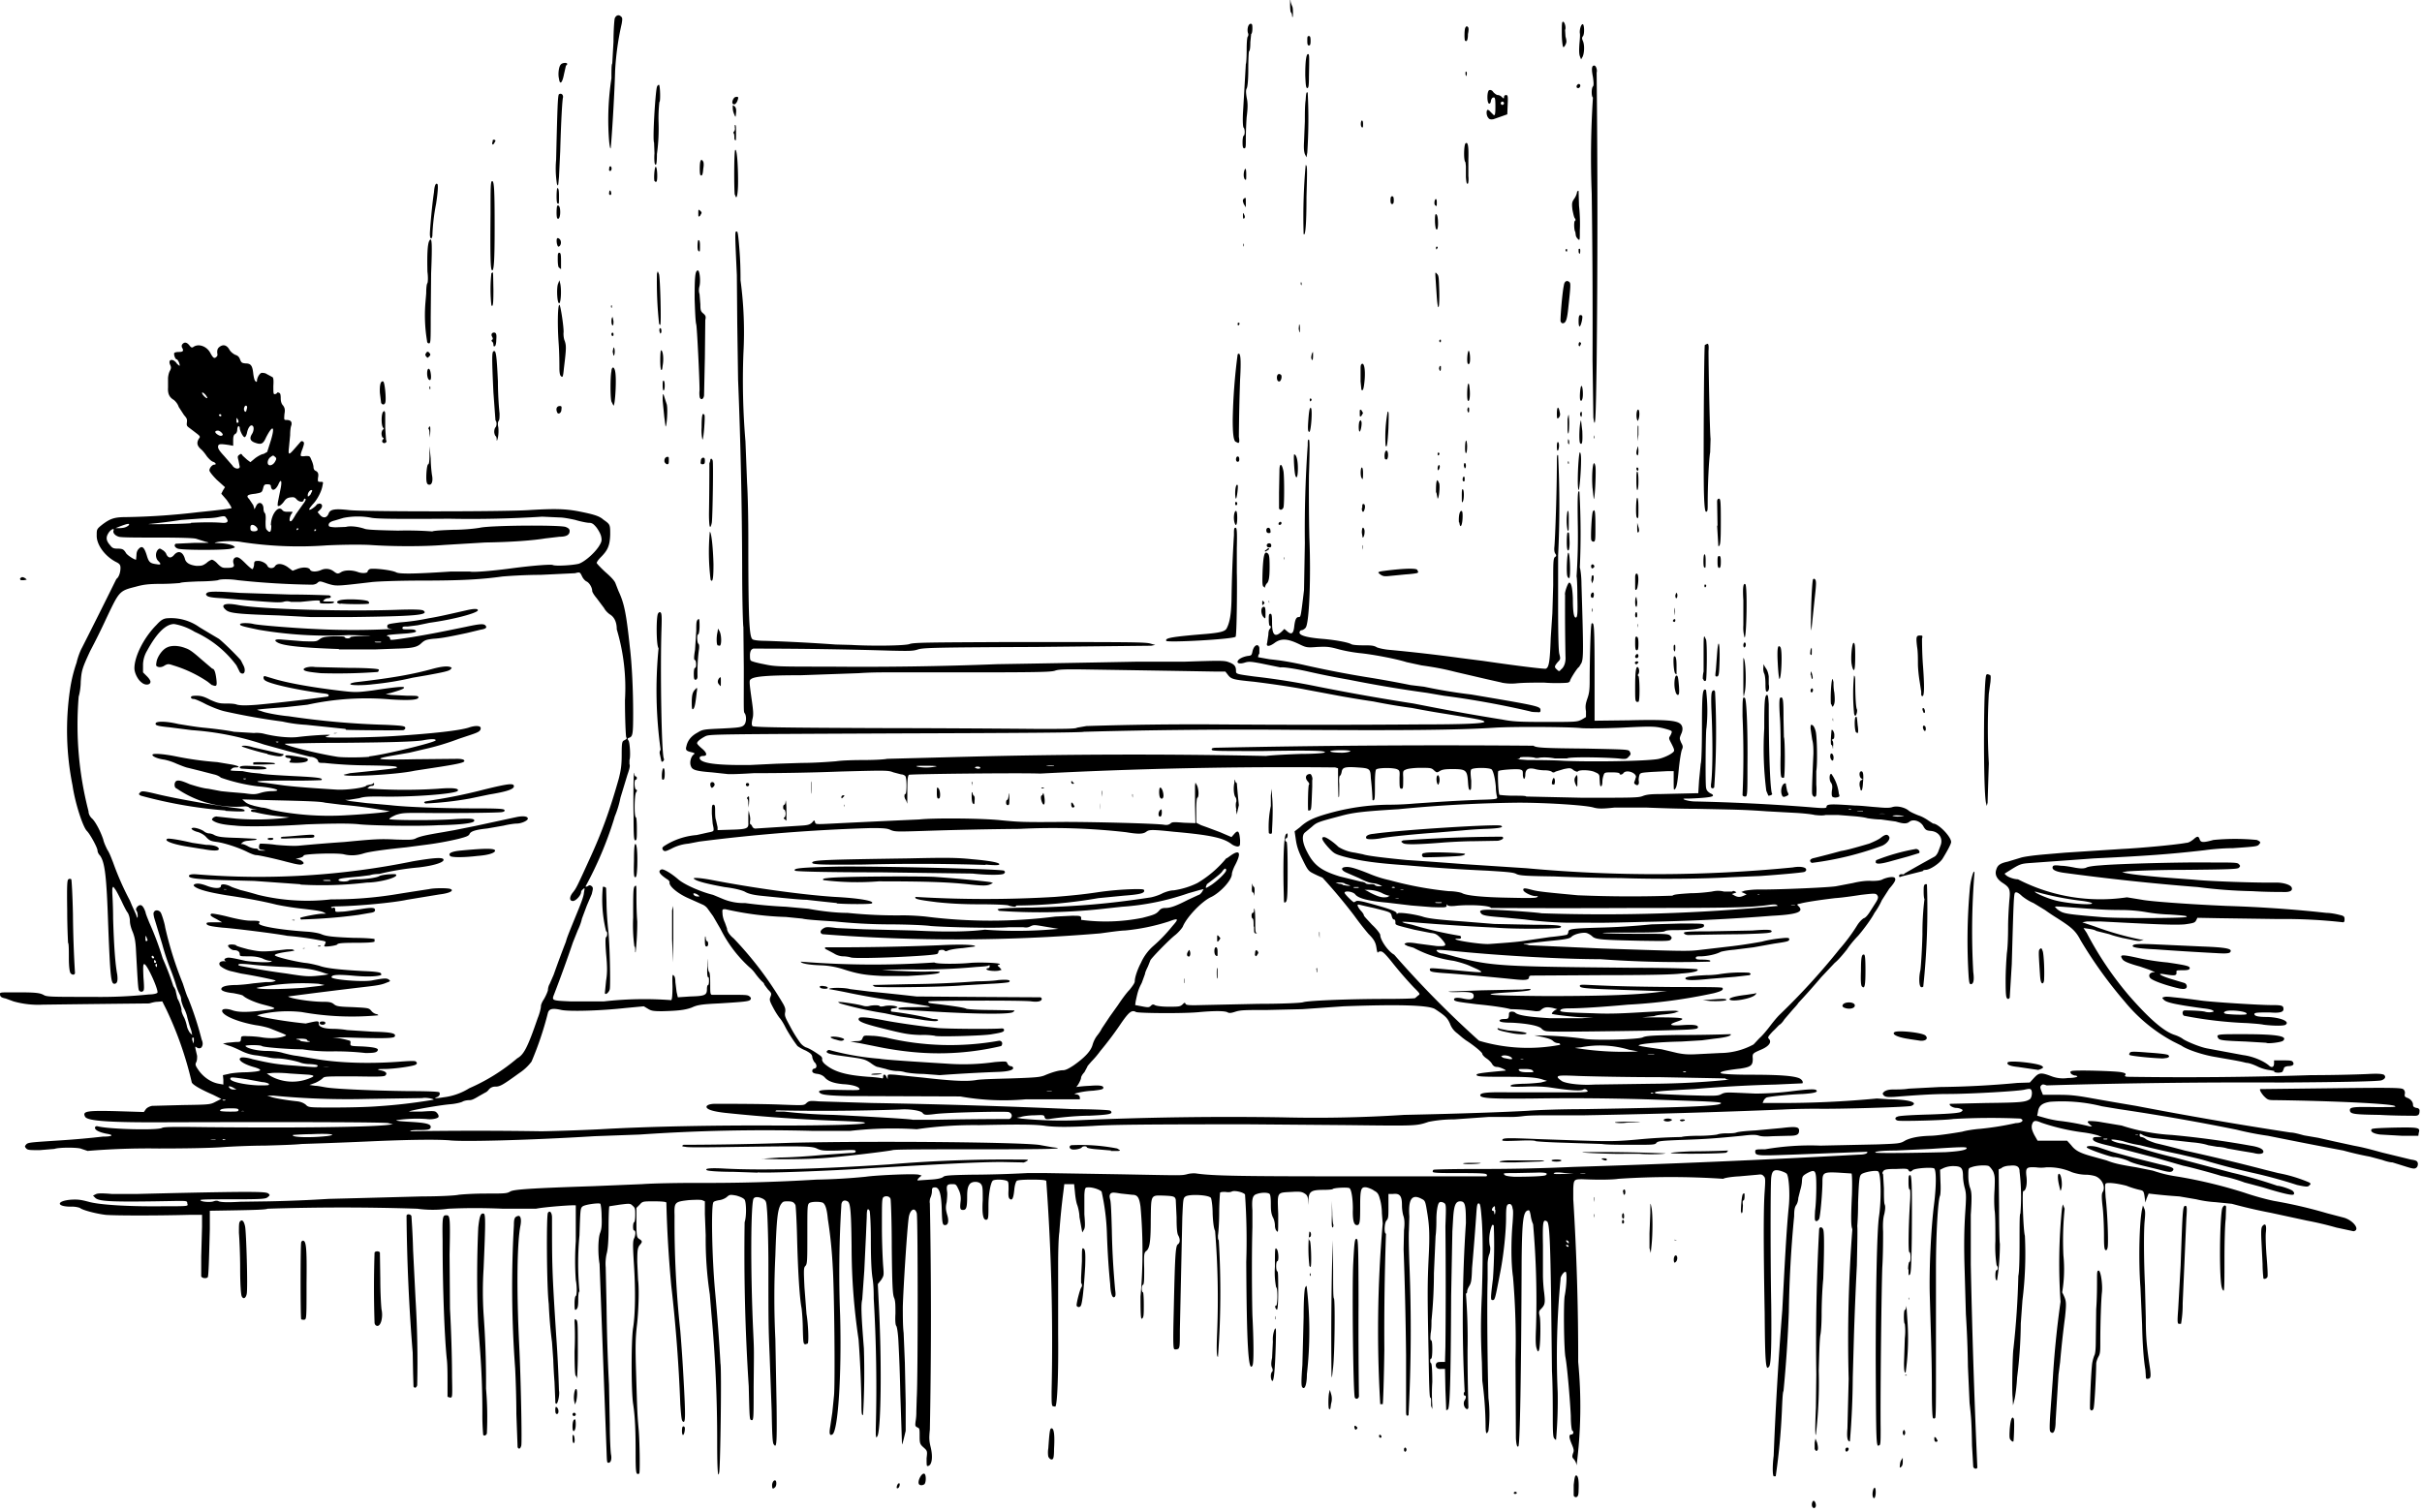 <?xml version="1.0" encoding="utf-8"?>
<svg xmlns="http://www.w3.org/2000/svg" xmlns:svg="http://www.w3.org/2000/svg" version="1.1" viewBox="0 0 591 369">
  <title>Mittens’ tail pokes out of a large jar that stands next to some large bowls on a windowsill.</title>
  <path d="M442.2 367.7c-.2-.5 0-1.3.3-1.4.4-.1.8 1.1.5 1.5-.2.4-.6.3-.8-.1zm14.8-2.4c-.2-.6 0-2 .4-2.2.2 0 .3.3.3 1.1 0 1.2-.4 1.9-.7 1.1zm-73-.3v-2.6c.2-1.7.3-2.3.6-2.3.5 0 .7 1.3.6 3.5 0 1.4-.2 1.7-.6 1.8a.6.6 0 0 1-.6-.4zm-14.6-.6c0-.2.1-.3.4-.3.2 0 .3.1.3.3 0 .1-.1.2-.3.2-.3 0-.4 0-.4-.2zm-181-1.9c0-.7.5-1.5.9-1.1.2.3.2 1.3-.2 1.6-.5.5-.7.4-.7-.5zm30.4.6c0-.5.3-1.1.6-1.1s.1 1.1-.3 1.2c-.1.1-.3 0-.3-.1zm5.5-.8c-.6-.6.6-3 1.3-2.6.4.3.4 2 0 2.5-.3.3-1 .4-1.3.1zm208.5-2c-.3-.3-.3-2.7 0-5a890.2 890.2 0 0 1 2.1-35.5c.6-11.4 1-19.5 1.6-25.5.3-3.1 0-7.2-.5-7.8-.1-.2-.8-.5-1.4-.7-1.7-.5-2.2-.1-2.4 1.6-.2 1.8-.2 19.8 0 31 .1 9 0 14.5-.5 15.1-.8 1.1-1 0-1.1-13-.3-16.9-.3-25.5 0-29.7.2-3 .2-3.4-.3-3.8-.3-.4-.7-.4-1.4-.3l-4.5.4c-2 .1-3.7.4-3.9.6a192.8 192.8 0 0 0-25.6 0c-1.2.2-4.4.3-8.8.1-2 0-2.1.1-2.2 2.3v2.6a619.2 619.2 0 0 1 1.2 39.7 113.4 113.4 0 0 1-.4 25.3c0-.5-.3-1.1-.6-1.5-.5-.5-.5-.7-.3-1.4.3-.7.3-1-.3-2.4-.7-1.7-.7-2.3 0-2.3.4 0 .6-.7.2-.9-.2 0-.4-1.7-.4-3.6-.2-4.2-.9-12.2-1.3-14.3-.4-2-.5-13.2-.2-15 .5-2.5.6-6 .2-5.9-.5 0-1.3 1.3-1.2 1.8a198 198 0 0 0-.7 27.7 112.2 112.2 0 0 1-.4 11.5s-.2 0-.4-.3c-.3-.2-.4-1.2-.4-5 0-2.6 0-7.8-.2-11.5l-.2-17c-.2-14.4-.4-19.1-1-19.5-1-.6-1.1 0-1 5.9v7.2c0 1 .1 2.9.3 4.3.3 2.7.2 3-1 4.2-.3.4-.3.7-.1 1.5.3 1.3.2 7.7-.2 8.4-.2.4-.3.3-.6-.7-.2-.8-.2-2.2-.1-4.6a214.7 214.7 0 0 0-.7-25.5 8 8 0 0 1-.6-2.2c-.2-1-.3-1.3-.6-1.2-1.2.2-1.5 2.3-1.6 12.3-.1 27.4-.4 45-.8 45.3-.3.3-.5-.4-.6-2l-.1-19a185 185 0 0 0-.6-20.3c-.5-3.5-.5-8.7-.1-13.3.1-1.5.2-3 0-3.4-.1-1-.6-1.4-1.2-1-.3.3-.4.9-.4 3.2 0 3.4-.6 9-1.3 12.7-1.4 7.3-1.4 7.4-2 7.4-.5 0-.5-.4.1-5.2a117.2 117.2 0 0 0 .2-13c-.3-.3-.4-.2-.6.4a9.5 9.5 0 0 0-.4 4.4c.2.6.2 1 0 2-.3.6-.5 1.8-.5 2.5v3.8c-.2 7 0 22.7.2 29a33 33 0 0 1 0 8c-.5 1.1-.7.7-.7-1.5a87.5 87.5 0 0 0-.8-10.7l-.1-4.5c-.3-6.2-.3-10.3 0-16.6.2-6.7.3-13.1 0-17.8-.3-3.8-.4-4.4-.8-4.4-.3 0-.4.5-.5 1.7a731.6 731.6 0 0 1-1.1 14.1c-.1 3-.2 3.6-.7 4.4-.3.5-.5 1-.5 1.3 0 .3-.1.5-.3.5a143.1 143.1 0 0 1 .4 13.9c0 7.1.2 13.2.2 13.6.1 1-.6.9-1 0-.2-.6-.1-1 0-1.3.5-.7.5-1.3.1-1.3-.3 0-.3-.8 0-.9a349.8 349.8 0 0 1 .3-41.2c0-4.5-.2-5.3-1.4-5.3-1.1 0-1.5 1-1.7 3.9l-.2 3.4-.3 15.8c-.1 20.8-.3 27.3-.8 27.7l-.4.2-.2-5.1-.1-5h-.9c-1 .1-1.5-.4-1.3-1.2.2-.4.4-.5 1.2-.5h1l.1-3.7a1495.2 1495.2 0 0 0 0-29.4c.2-5.5.2-5.4-.5-5.8-.5-.2-.8-.2-1 0-.4.3-.7 2.3-.7 4 0 .8 0 2.7-.2 4.2l-.4 9a115.7 115.7 0 0 1-.6 11.6c0 .8 0 2.2-.2 3.1-.1 1.2-.1 1.7.1 1.7s.3.7.3 2.2c0 1.3-.1 2.3-.3 2.3-.3 0-.3 1 0 1.1.2.1.3 2.2.3 4.6a43.3 43.3 0 0 0 0 5.7v.9l-.3-.8v-1.3c0-.3 0-.6-.2-.7-.2-.1-.3-3.6-.4-10.3-.3-14.7-.3-17.2 0-23.7.3-5.7.2-8-.4-11.5-.4-2.5-.5-2.6-1.3-3-2.4-1.3-3.3.1-3 4.3l-.1 3.3c-.1 1.3 0 5 .1 8a399.6 399.6 0 0 1-.2 37.2c-.5.3-.6 0-.6-1v-13.5a1016.1 1016.1 0 0 0-.6-26l.1-4.7c.2-1.6.1-2.6-.1-3.3-.2-.5-.4-1.7-.4-2.7 0-2.3-.5-3-2.2-2.8h-1.1v3c0 2.5 0 3-.5 3.5-.5.6-.6 3.2-.1 3.2a676 676 0 0 0-.4 28.3c-.1 7.2-.3 13.2-.4 13.3h-.6a301.9 301.9 0 0 1 .6-44.1l-.2-2.5c0-1.1-.2-2.6-.5-3.5-.3-1.2-.6-1.6-1.4-2-.5-.4-1.4-.7-1.8-.8-1.4-.2-1.6.3-1.6 4.7 0 3.9-.1 4.5-.8 4.5-.7 0-1-1-1-3.3.1-2.6-.3-5.4-.8-5.7-.4-.3-3.9-.1-4.1.2 0 .1-1.1.2-2.3.2-2.9 0-3.5.4-3.6 2.3v1.4l-.1-1.2c-.1-1-.3-1.3-1-1.7-.7-.4-1.3-.4-3.1-.3-3.6.2-3.4-.1-3.2 5.4 0 4.3 0 4.6-.3 4.2-.3-.2-.5-.8-.5-1.4 0-.6-.2-1.5-.5-2-.4-.9-.5-1.6-.5-3.2 0-1.4-.1-2.3-.3-2.5-.4-.4-2-.4-3.1 0-1 .3-1.3 1-1.1 4v4.1c-.2 7-.1 17.8 0 21.5.3 5.8.4 11.8 0 12.3-1 1.8-1.4-5.5-1.5-25.2a164 164 0 0 0-.3-16.6c-.6-.6-2.6-1-3.2-.7-.4.2-1 .2-1.6.1-.7 0-1.1 0-1.3.2 0 .2-.2 2.4-.2 4.9 0 2.4-.2 5-.3 5.5 0 .7 0 1 .2 1.2a213 213 0 0 1-.2 28.5c-.3-.2-.4-1.2-.2-6.1a204.7 204.7 0 0 0-.5-24.7c-.3-.5-.5-2-.6-4.2 0-2-.3-3.6-.4-3.8-.4-.8-5.3-1-6.2-.4-.6.4-.6.7-.8 5.1a136560.6 136560.6 0 0 1-.6 27.6c0 3.5 0 4.2-.4 4.5-.2.1-.6.2-.9.1-.3-.1-.4-1-.2-9 .3-13.2.4-16.2 1-16.6.6-.4.6-1.3.1-2.2-.3-.5-.4-2-.4-4.4l-.2-4.3c-.2-.8-.5-.9-3-1-3.2-.1-3-.2-3.1 6 0 5.5-.3 7-1.2 7.6-.4.4-.5.7-.4 4.2 0 2.6 0 3.8-.3 4-.4 0-.4 1.8 0 1.8.1 0 .2 1.2.2 3 0 2.4 0 3.1-.4 3.4-.3.3-.4-.4-.4-5.4a123.9 123.9 0 0 0 0-21.9c-.3-2.2-.7-2.9-2-2.9l-2.8-.3c-1.8-.3-2.1-.3-2.5 0-.3.4-.3.7-.1 1.5.2.6.3 3.9.4 7.3.1 5.7.4 10 .8 14.6.2 1.4.1 1.7-.2 1.9-.5.2-.9-.9-1-3.2-.5-5-.7-9.5-.8-12.4a54.7 54.7 0 0 0-1.3-10.2c-.7-.6-2.4-1.1-3.4-1-.6 0-.7.2-.8 1.8v4.8c.2 2.4.2 3.2-.1 3.7l-.4.7-.2-1-.5-2.8c0-.9-.3-2.2-.5-2.8-.3-.7-.5-2.1-.6-3.2l-.2-2h-2.4l-.2 1.7a166.7 166.7 0 0 0-1 10c-.2 1.2-.3 4.8-.3 8.1v16.7c.1 10-.2 17.5-.7 17.8l-.6-.1c-.3-.2-.3-1-.3-3.6a539.5 539.5 0 0 0-1.3-51.4c-.2-.2-1.3-.3-3.5-.3s-3.4.1-3.7.3c-.2.2-.5 1-.6 2.2-.2 2-.5 2.7-1.1 2.2-.3-.2-.4-.8-.3-2.2 0-1.7 0-2-.4-2.2-1-.4-3.2-.4-3.5 0-.5.6-1 3.3-1 6 0 2.9 0 3.5-.6 3.5-.7 0-1-1.4-.8-4.8 0-3 0-3.4-.5-4-.6-.6-2-.6-2.6 0-.5.6-.7 1.3-.7 3.1 0 2.7-.2 3.3-1 3.3-.7 0-.8-.3-.6-2.1a5 5 0 0 0-.5-2.9c-.6-1.3-.7-1.3-1.6-1.3-1.2 0-1.4.3-1.2 1.8.1.5 0 1.7-.1 2.6-.3 1.3-.2 1.9.1 3 .5 1.6.3 2.6-.5 2.6-.6 0-.7-.4-.8-3.7-.1-3.9-.6-5.6-1.7-5.5-.6 0-.7.2-.7 1 0 .5-.2 1.2-.4 1.6-.1.3-.2.9-.1 1.3a1449.3 1449.3 0 0 1 0 55.2c-.2 2-.2 2.7.2 4.3.6 2.5.3 4.6-.8 4.6-.2 0-.2-.5-.2-1.9.2-1.7.2-1.8-.7-2.6-.9-.8-1-1-1-2.8 0-1.7 0-1.9-.5-2.1-.6-.3-.6-.4-.5-1.4a13.4 13.4 0 0 0 .2-2.5l.1-3.4c.3-4.3.3-44.2 0-45-.5-1.7-1.8-.8-2 1.4-.4 3.1-1.3 17.3-1.4 21.5 0 1.9 0 4.7.2 6.3l.3 7.3.2 9.8v6.8c-.4 1.7-.8 3.4-.9 3.3l-.4-12a399.6 399.6 0 0 0-.5-13.6c-.1-1.6-.3-3-.5-3.3-.2-.2-.3-1.3-.2-3 0-2 0-3-.3-3.8-.4-.8-.5-3.2-.6-12.4 0-6.2-.2-11.5-.3-11.8-.2-.6-1-.8-1.6-.5-.5.3-.5.7-.5 7.4 0 3.9.2 8.1.3 9.4.2 2.4.2 2.4-.5 3.5l-.8 1 .2 4.1c.8 14.5.6 31.4-.3 33-.3.5-.3.4-.4-.4v-1.5a368.6 368.6 0 0 0-.5-31.7c0-1 0-3.2-.3-5-.3-2-.4-5.2-.4-9.4 0-4-.2-6.6-.3-7-.5-.8-.7-.3-.7 1.5l-.2 4.7-.4 8.4-.5 7c-.3 1.3-.3 3.1.4 12a181.6 181.6 0 0 1-.2 16.2c-.3.2-.4-.2-.4-2.8a268.3 268.3 0 0 0-.7-15.6 154 154 0 0 1-1.7-22.6c-.1-8.9-.3-10.8-1-11.1-.9-.5-1.5 0-1.5 1a267.4 267.4 0 0 0-.3 26.8c.4 14.5-.5 28.4-1.9 29.1-.7.4-.8-.3-.5-2l.5-3.4.4-4c.3-2.5.1-25.3-.3-31.5a111.2 111.2 0 0 0-1.2-11.7c-.2-2.3-.6-3.7-1.3-4-1-.3-2.7-.2-3.2.1-.5.4-.5.8-.5 7.7 0 6.4 0 7.2-.5 7.7-.4.4-.4 1-.2 5.2l.5 6.5c.4 2.2.6 6.8.3 7.2l-.6.2c-.5-.1-.5-.5-.6-3.7 0-2-.2-4.3-.3-5.1-.5-2.5-.9-9.2-1.1-17.2-.1-4.1-.3-7.7-.4-8-.4-.7-.7-.9-2-.9-1 0-1.1.1-1.6.8-.7 1.3-1 3-1.3 12.4a212 212 0 0 0 0 20.5l.3 16.3c.1 9.2 0 10.4-.7 9.3-.3-.3-.4-2.6-.5-8.1l-.5-13.6c-.3-7-.3-8.6-.3-22.1 0-5.6-.2-11.3-.3-12.8-.2-2.7-.2-2.8-1-3.3-1-.5-1.9-.6-2.3-.1-.7 1-.8 17.6-.1 32.7.2 4.4.2 3.7.1 13.2 0 7.6 0 8.3-.5 8.2-.5-.1-.5 0-.7-8.3a499 499 0 0 1-1-40c.5-1.5.4-4.9 0-5.5-.3-.4-1-.7-2-1-1.6-.3-1.7-.2-2.3.3-.3.3-1.1.7-1.8.8-.7.1-1.4.3-1.5.5-.6.6-.4 13.2.4 21.9a475 475 0 0 1 1.3 17.5c.3 1 0 24.8-.3 26.5-.3 1.7-.5-.3-.5-7.3a336 336 0 0 0-1.4-31.3l-.4-4.8a90.4 90.4 0 0 1-1-14.4l-.2-5.2v-3.1l-.7-.3c-.5-.1-1.5-.1-3.2 0-3.5.4-3.6.5-3.5 3.8a248.4 248.4 0 0 0 1.4 28.1 404.6 404.6 0 0 1 .8 11.8c.5 9 .5 11-.2 10.3-.3-.2-.4-1.4-.6-4.2a379.1 379.1 0 0 0-2.2-28.9 295.5 295.5 0 0 1-1.2-20.3c-.1-.2-1.2-.3-3-.3-2.7 0-2.8 0-3.5.8l-.8.8v3.6c0 3.4.1 3.6.7 4 .8.5.8.7 0 1.6-.4.7-.5 1.1-.5 4l.2 4.4c.3 2.2.1 8-.3 11.2-.3 2.8-.4 4.5-.2 11 .3 9.9.3 10.3.6 13.8.3 3 .4 10.8.2 11.2-.1.1-.3.2-.5.1-.3-.1-.4-1-.4-4.8 0-5.2-.1-8.9-.6-12.2-.5-3.1-.5-15.8 0-18.7.5-3.2.6-8.9.2-15.2-.3-4.8-.3-5.8 0-6.5.4-.8.5-2 0-2-.3 0-.3-1.7 0-2 .2 0 .3-.9.3-1.8 0-1.4 0-1.7-.6-2.2-.6-.6-.7-.6-3.1-.3l-2.6.4c-.1 0-.2 2.4-.2 5.2 0 3.5-.2 5.5-.5 6.5-.2 1-.3 2.1-.2 3.2l.2 9.3c.1 7.7.3 13.4.6 19.3l.2 9.8c0 3.6.2 6.9.3 7.3.2 1 0 2-.6 2-.4 0-.4 0-.5-3a148307.3 148307.3 0 0 1-1.7-45.5c-.4-2.3-.4-6 .1-7.5.4-1 .5-2 .4-4.2 0-1.5-.2-2.8-.3-3-.3-.3-4 .2-4.4.7-.5.4-.5 1-.7 7a73 73 0 0 0 0 13.7c-.2 0-.3.8-.3 2 0 1.4-.1 2-.4 2.3-.4.4-.5.3-.5-1.3 0-1 .1-1.8.3-1.9.3-.2.3-2.5 0-3.9a70 70 0 0 1 0-9.5v-8.7c-.2-.2-7.9.4-9.7.8h-8c-5-.2-9-.2-13.4 0a28 28 0 0 1-7.6 0 556.7 556.7 0 0 0-36.5 0c-.4.2-2.5.3-8.3.4l-5.8.1v4.5c-.2 7.6-.3 11.3-.5 11.7-.3.4-1.4.3-1.6-.2v-4.8l.2-7.3v-2.9H46c-7.6.2-17.7.2-20.2 0-2.5-.3-5.8-1.2-6.3-1.7a6 6 0 0 0-2.2-.3c-3.6 0-3.6-1.4 0-1.7 1.7-.1 2.4 0 4.3.5 2.8.8 10.2 1.2 18.3 1.1 6.4 0 6 0 5.8-.7 0-.6-.2-.6-2.3-.6-16 .3-19.3.2-20.2-.8l-.5-.5.6-.3c.5-.3 1.5-.3 4-.1h6.2c3.9-.1 20-.5 26.2-.5 4.3 0 5.4.1 5.8.4.4.4.4.4-.2.9-.5.4-1.2.5-8.4.5-4.8 0-8 0-8 .2 0 .4 2.4.6 3.2.3.6-.2.9-.2 1.3 0 .5.2 2 .3 5.3.1l7-.1a342.5 342.5 0 0 0 14.5-.6l7.8-.2 15-.4c4.1 0 8.1-.2 8.9-.4.8-.1 3.7-.3 6.6-.3 4.6 0 5.2 0 6-.5.8-.5 4.9-.8 20.2-1.3l12-.5c2.7-.2 8.7-.3 13.4-.3a436.3 436.3 0 0 0 29.1-.8 148 148 0 0 0 12-.7c2.8-.4 12-.8 13-.5l.7.2-.6.5c-.3.3-.5.6-.4.7l3-.2c2-.1 3-.4 3.3-.7.4-.3 1.4-.4 6.6-.5a286.7 286.7 0 0 0 13.9-.4h4.6l18.3.3c15.3.3 14.6.3 16 0 .6-.2 1.7-.3 2.3-.2 4.2.6 10.7.7 39 .7h31.6c.3 0 .4-.1.3-.4-.1-.3-1-.4-6.6-.4-4.4 0-6.5 0-6.6-.3 0-.1 0-.4.2-.5.2-.1 5.2-.2 11-.2a483.2 483.2 0 0 0 23.1-.5 2840.1 2840.1 0 0 0 69.8-3c1.2 0 2.2-.3 1.9-.7l-5.2.2-13.1.5c-8.6.3-9 .3-9-.8 0-.5.3-.5 2.4-.5a65 65 0 0 1 13.5-.9l14-.3c5.3-.2 5.5-.2 6.8-1 1.3-.6 3-1 6-1.1 1.5 0 5.5-.6 7.8-1 1-.3 3-.6 4.4-.7a72.8 72.8 0 0 0 8.7-1.4c1.4 0 2.2-.7 1.1-1.1a165 165 0 0 0-16.4.1c-1.5.3-12.6.6-13.5.4-.8-.2-.8-.8 0-1 .3-.2 3.9-.4 7.9-.5 5.6-.2 7.3-.4 7.6-.7.4-.3.4-.4 0-.6a3 3 0 0 0-1.2-.3c-.8 0-1.9-.6-1.6-1l8.8-.2c8.7-.1 9.7-.2 10.8-1 .5-.6.6-2.2 0-2.4-.2-.1-.7 0-1.2.1-1.1.4-13.6 1.1-18.9 1.1-3.6 0-8 .3-13 .7-1.8.1-2.2 0-2.6-.3-.4-.5-.4-.5.1-1 .5-.3 1-.5 2.3-.5 1 0 2.5 0 3.6-.2l7.6-.4a229.5 229.5 0 0 0 19-1l3-.1 1-1.1c1.2-1.3 1.7-1.4 4.1-.5a8 8 0 0 0 4.2.5c1.3 0 2.3-.2 2.3-.4 0 0-.2-.2-.5-.2s-.7-.2-1-.4c-.3-.5-.3-.5.1-.7.8-.3 11 0 12.2.3 1 .2 1.1.4.9.7-.2.2-.1.3.4.4a940.2 940.2 0 0 0 45-.4c6.3 0 12.6-.2 14.2-.3 2.3-.1 3 0 3.5.2.6.5.3 1.1-.7 1.4-1.4.2-7.6.4-24.6.5a1672.3 1672.3 0 0 0-57 .7c-.8-.3-1-.3-1.3 0-.3.3-.3.5 0 1.3l.4 1h3c3 0 4.3 0 8.7.8a977.7 977.7 0 0 0 11 1.9 996.3 996.3 0 0 0 37.7 6.5c.8 0 2.2.4 3.3.7l3.5.6 4 .9 4.6 1c2.1.4 3 .6 7 1.7l7 1.7c1.4.2 1.6.4 1.7 1 0 .4-.1.8-.4 1-.4.3-.7.3-2.6-.3l-3.2-1c-.6 0-1.7-.3-2.5-.6l-3-.8a76.3 76.3 0 0 1-6.5-1.5 1436.7 1436.7 0 0 1-18.4-3.6 74.7 74.7 0 0 1-7.7-1.5 544.9 544.9 0 0 0-28.6-5l-4.2-.7a40.1 40.1 0 0 0-12.6-1.1c-2 .3-2.8 1-3 2.4l-.2 1 1.8.5c1 .3 2.8.7 4 .8a59.5 59.5 0 0 1 7 1.3h.6l-.6-.5c-.6-.6-.6-.6-.2-.8.3 0 1.7 0 3.2.3l4.8.8A48.2 48.2 0 0 0 530 277a225.5 225.5 0 0 1 19.1 2.6c2 .3 3.2.8 3.2 1.5 0 .5-1 .7-2.4.3l-3-.5-3.4-.6c-.9-.3-2-.4-2.4-.4l-2.3-.4c-.8-.3-2.5-.6-3.9-.7l-9-1a9.8 9.8 0 0 1-2.9-.7c-.8-.5-.9-.5-.9 0 0 .2.2.4.4.4s.8.2 1.1.5c.4.3 1.5.7 2.4 1a182.5 182.5 0 0 1 7.1 1.8 513.7 513.7 0 0 1 19.6 4.7l3.2.8a36 36 0 0 1 7.6 2.3c.4.3.4.4 0 .7-.3.4-.7.4-3-.1a120.1 120.1 0 0 0-11-3c-4.4-1-6.3-1.5-10.2-2.6-2.3-.7-2.8-.8-7.5-1.9a227 227 0 0 1-9.6-2.2 26 26 0 0 1-4.2-1c-1.4-.3-2.8-.5-2.8-.3 0 .3 2 .9 2.7.9l3 .7a119.1 119.1 0 0 0 9.7 2.7l14 3.7a110.1 110.1 0 0 1 11.1 3.2c.8 0 3.1.8 3.7 1.2.4.4.5.6.3.9-.2.3-2 0-7.5-1.7l-2.6-.7-1.9-.5a34.3 34.3 0 0 0-5.7-1.6c-1.1-.4-7.7-2.2-9.3-2.5l-6.6-1.9-11.1-2.9c-3-.7-4.3-1.1-4.3-1.7 0-.4.2-.5 1.2-.5h1l-1-.4a25 25 0 0 0-3.4-.7 52.4 52.4 0 0 1-10.4-2.4c-1.6-.7-2-.5-2.3.6-.1.7 0 1.2.6 2.4l.8 1.4h7.2l1 1.1c1 1.3 2.1 1.9 5 2.7l3.6 1c1.8.7 3 1 7.3 1.7l4 .8c2.1.7 3.7 1.1 5.7 1.4 6.2 1 12 2.5 16.7 4 2 .7 5.2 1.6 7.2 2a115 115 0 0 1 12.9 3l4.2 1.1c2.3.7 4 3 2.3 3.3l-4.2-.9a82.3 82.3 0 0 0-7.2-1.7l-8.8-1.9a124.4 124.4 0 0 1-9.5-2.2l-4-.4a27 27 0 0 1-4.7-.7l-4.1-.7a134.5 134.5 0 0 1-7.5-.7l-.5 1.2-.3 1-.2-1.5c-.2-1.3-.3-1.4-1.2-1.6-.5-.1-2-.5-3.2-1-2.3-.6-4.8-.9-5.1-.5-.2.1-.1 1.6 0 3.3.5 4.3.7 11.2.5 12.2-.1.6-.3.8-.5.7-.3-.1-.4-.8-.4-3.5 0-1.8-.1-4.9-.3-6.8-.3-2.5-.3-3.5 0-3.9.7-1.2-.1-3.1-1.7-3.8-.5-.2-1.6-.4-2.4-.4-1 0-2.2-.2-3.4-.6a14 14 0 0 0-6.3-1.2 9 9 0 0 1-2.5 0c-2.3-.1-2.6 0-2.3 2.4.2 1.9-.2 3.4-.8 3.4-.3 0 0 9.6.4 10.9a91.6 91.6 0 0 1-.6 15.8l-.4 5.6a112.4 112.4 0 0 1-.9 13.2c-.1 2-.4 4.3-.6 5.2l-.4 1.6-.1-2c-.2-1.8 0-10.6.2-11.8a202.3 202.3 0 0 0 1.2-17.8c.2-.8.3-3.6.3-8.2s0-7 .2-7a51.5 51.5 0 0 0-.2-10.3c0-1.2-.7-1.6-2.4-1.4-.8 0-1.8.3-2 .6l-.7.3.1 9c0 4.9.1 9 .2 9.1a57.5 57.5 0 0 1-.7 9c-.3 0-.4-.4-.4-1.3 0-.6.1-1.2.3-1.2.1 0 .3-.2.3-.5s-.2-.6-.3-.7a30 30 0 0 1-.3-5.9c0-3.1 0-6.5-.2-7.6a36 36 0 0 1 0-5c.1-2.8.1-3.2-.3-4.3-.3-.6-.8-1.2-1.1-1.4-.6-.3-3.1-.2-4.3.3-.7.2-.7.3-.7 2.2 0 1.1.2 2.3.5 3 .3 1 .4 1.8.1 6.4v12.2a2024 2024 0 0 0 1.6 49.5c-.2.4-.8.3-1-.2l-.3-5.2c-.1-5.7-.2-6.9-.6-10.4l-.4-8.9a254 254 0 0 0-.5-12.8l-.3-10.6c-.2-6.2-.1-10 .1-13.5.3-4.4.3-5.1 0-6.4a13 13 0 0 1-.5-3c0-2.2-.4-2.6-2.5-2.6a6 6 0 0 0-2.3.5l-.8.4.1 3c.1 1.7 0 3-.1 3.3-.5 1-1 9.2-1 18v22.4c0 10.2 0 13.6-.2 13.9-.2.1-.4.2-.5 0-.2 0-.3-3.2-.3-7 0-7-.2-12.3-.5-22.7-.2-6.7.3-16.5 1-22.2.6-4.7.6-8.4.1-9-.4-.4-4.8-.1-5.3.4s-.8.4-1 0c-.2-.4-.7-.4-3-.3-2.3 0-2.9.1-3.2.6-.2.3-.2.5 0 .7l.2 3.4c0 1.8 0 3.6.2 4 .2.5.1 1.3-.1 2.3-.3.9-.4 2.5-.3 4.3 0 1.6 0 5.6-.2 8.8-.2 5.7-.5 31.7-.4 39.3 0 2.7 0 4-.3 4-.8.6-.8.3-.9-20.6 0-16.7.3-31.9.8-35.2.6-4 .5-10.6-.2-11-.5-.4-3.6.2-4.1.7-.5.4-.6 1.4-.8 6.9a80.5 80.5 0 0 1-.2 5.8c.1.4 0 4.7-.1 9.5a940 940 0 0 0-.7 16.8l-.3 10.6a202.2 202.2 0 0 1-.7 15.6c-.6 0-.8-1-.6-3.2l.3-12.1A355.4 355.4 0 0 1 452 300c-.3-.7-.4-2.1-.1-8.4.1-3.5 0-5-.1-5.2l-3.1-.2c-3.8-.2-4 0-4 2.3 0 2.4-.5 8.2-.8 9-.3.4-.5.6-.8.5-.3-.1-.3-.5-.2-2.5.2-1.4.3-4 .3-5.8 0-4.2-.2-4.4-2.2-3.4-1.2.7-1.2.8-1.3 1.9 0 .6-.2 1.6-.4 2.2l-.5 2c0 .5-.2 1.3-.5 1.7-.4.6-.5 1.3-.5 2.7a286 286 0 0 0-1.3 23.4 325.8 325.8 0 0 1-1.3 19.3c-.2.2-.3 2.5-.4 5a159.7 159.7 0 0 1-1.5 15.8h-.6zm-50-56.3-.5-.2c-.2 0-.2.1-.1.2 0 .2.3.3.4.3.2 0 .2-.1.1-.3zm0-1-.5-.3c-.2 0-.2.2 0 .4.4.5.7.4.4-.1zm-18-7.7c0-1 0-1-.3-.8-.5.4-.6 1-.2 1 .2 0 .3.3.3.5l.1.4c.1 0 .2-.5.2-1.1zm12.4-8.5c.7-.5-.2-.7-2.6-.6l-5 .1c-2.6 0-2.9 0-2.5.4.2.3 1 .4 2.4.5 3.4 0 7.4-.1 7.7-.4zm4.7-.5c-1.5-.2-2.4-.2-2.7 0-.3.2.3.3 2.2.2h2.6zm4.9.1h-1.1c-.3 0-.1.1.5.1.5 0 .8 0 .6-.1zm87.9-5.2c3.3-.2 5.2-.5 5.2-1 0-.3-1.3-.3-8.7.2l-8.6.4c-3 0-5.2.2-5 .5.1.2 9.6.1 17-.1zm39.5-3.3h-.8c-.3.1-.2.2.3.2.4 0 .6 0 .5-.2zm7.5-1h-.5c-.2 0-.2.1.1.1.3 0 .5 0 .4-.1zm-58.1 80.8c0-.3.1-1 .3-1.3l.4-.6v1c0 .5-.1 1-.4 1.2-.3.3-.4.2-.3-.3zm-207.8-2.2a6 6 0 0 1 0-2c.3-4.3.4-4.9.8-4.9.6 0 .8 1.7.6 5 0 2.3-.2 2.6-.6 2.6-.3 0-.6-.3-.8-.7zm86.8-1.7c0-.3.1-.5.3-.5.1 0 .3.2.3.5s-.2.5-.3.5c-.2 0-.3-.2-.3-.5zm107.7 0c0-.3.2-.5.4-.5.3 0 .4.1.4.4-.2.7-.8.8-.8.1zm-7.5-.2v-1.5l.2-1 .4 1c.3 1.2.3 2-.2 2-.1 0-.3-.2-.4-.5zm-316.5-.4-.3-8.1c0-4.3-.2-9.3-.3-11.2a268.6 268.6 0 0 1-.3-34.9c0-1.6.2-2 .9-2.2.7-.3 1 .7.7 2.3-.8 4-1 15-.3 29.4.4 8 .7 23.5.5 24.3-.2.8-.6 1-.9.4zm13.4-2.1c0-.9 0-1 .3-.8.3.6.3 1.9 0 1.9-.2 0-.3-.5-.3-1.1zm332.3.1c0-.5 0-.6.4-.3l.4.7c0 .2-.2.3-.4.3s-.4-.2-.4-.7zm18.7.3c-.4-.3-.4-.8-.3-2.7.2-2.4.6-3.4 1-2.5.2.6 0 5.3-.1 5.5-.1.1-.4 0-.6-.3zm-154.2-1c0-.3.2-.4.3-.3.2.1.3.3.3.4 0 .2-.1.3-.3.3-.1 0-.3-.2-.3-.4zm-218.6-.3c0-.1-.2-2.2-.2-4.7a198 198 0 0 0-.6-16.5l-.4-5.4a268 268 0 0 1 0-24c.3-2.8.6-3.6 1.3-3.4.5 0 .5 2 0 13.5a88 88 0 0 0 0 11 227.7 227.7 0 0 1 .6 18.2 82.8 82.8 0 0 1 .2 11c-.3.5-.6.6-.9.3zm48.7 0c-.3-.3-.2-2 0-2 .2-.2.4 0 .5.2.1.6-.2 2-.5 1.8zm276.5-6.7.1-8.1a520.2 520.2 0 0 1 .7-35.5c.2-.6.8-.4 1 .2.3.9.2 6.1 0 12-.3 3-.4 6.8-.4 8.6 0 1.8-.1 4.1-.3 5.1-.2 1-.3 5-.4 8.7a111 111 0 0 1-.7 15.7c-.2.2-.2-2 0-6.7zm21.2 6.2c0-.4.2-.7.3-.7.1 0 .3.3.3.7 0 .3-.2.6-.3.6-.1 0-.3-.3-.3-.6zm36-.3c-.2-.2-.2-1.4 0-4.4l.6-8.3a232 232 0 0 1 1.9-19 135.6 135.6 0 0 1 .3-22.3c.1-1 .3-1.6.3-1.4l.4 1a77.4 77.4 0 0 0-.3 11.4 34 34 0 0 1-.3 9c1 2 1.1 2.2.7 6a258 258 0 0 0-1.2 11l-.4 3.1-.7 11.3c0 2.3-.5 3.5-1.3 2.6zm-360.6-1.2c0-1.1.2-1.8.6-1.8.2 0 .3 1.8 0 2.5s-.6.4-.6-.7zm190.9.5c-.3-.6 0-1 .4-.5.3.2.3.4 0 .6-.2.2-.3.2-.4-.1zm-190.9-3.5c0-.2.2-.4.4-.4s.4.2.4.4-.2.4-.4.4a.4.4 0 0 1-.4-.4zm-4.2-1c0-.8.1-1 .4-.7.5.4.5 1.6 0 1.6-.3 0-.4-.3-.4-1zm374.5-.3c-.1-.5.2-8.4.5-11 .1-.8.4-1.8.6-2.2.2-.5.3-1.6.3-3.6l.1-7.6c.2-2.6.2-5.8.2-7 0-2 0-2.4.4-2.4.5 0 1 3.4.8 5.3-.2 1.7-.4 7.7-.4 12 0 2.3 0 3-.5 3.8-.3.6-.5 1.3-.5 1.6 0 2-.4 10.9-.7 11.1-.3.5-.6.4-.8 0zm-185.7 0c-.2-.3-.2-2.8 0-3.9l.2-.8.3 1a4 4 0 0 1 0 2.4c-.2 1.5-.2 1.5-.5 1.2zm-188.8-2-.2-4.7a129 129 0 0 1-.3-5.4l-.3-4.2a109.6 109.6 0 0 1-.8-9.4c-.5-4-.6-21.6-.2-22.2.5-.7 1 0 1 1.2 0 11.6 0 12.9 1 28.5a326 326 0 0 1 .7 13.7c.2.8-.2 3-.6 3.2-.2 0-.3-.1-.3-.6zm4.6 0c-.2-1.1.1-3 .5-2.9.3.1.3 1.8 0 3l-.3.8zm190.5-.8c-.4-.7-.7-26.4-.4-32.7.3-5.8.4-6.2.9-6 .3 0 .4 2.8.4 16.4a1271.4 1271.4 0 0 0 .1 22c-.1.6-.7.8-1 .3zm-221.4-.2v-3.5c0-1.8 0-4.5-.2-5.9-.5-5-1-16.6-1-28.6-.1-6 0-6.3.9-6.3s1 .3.8 9.6l.1 13.2c.3 5.3.5 12.2.5 16.5.1 5.3.1 5.2-.5 5.2l-.6-.2zm208.6-2.3c-.3-.3-.3-1.5 0-5.5l.3-11.7c0-4.1.2-6.9.4-7.2.3-.5.3-.5.4.2a93 93 0 0 1 0 21c0 2.4-.5 3.9-1.1 3.2zm-216.9-.2-.1-3.2-.1-5.1a466.9 466.9 0 0 1-1.5-33.4c.1-.5 1-.4 1.2.1 0 .3.3 4 .4 8.3l.6 12a251.4 251.4 0 0 1 .4 21c-.2.6-.6.8-.9.3zm39.9-1.8c0-.4-.2-.8-.3-.8-.2 0-.3-2.4-.3-6a76 76 0 0 0 0-7.2c0-.7.1-.8.5-.4.3.3.3 1.7.3 7.7a102 102 0 0 1-.2 6.7zm169.6.4c-.4-.5-.4-1.8 0-2.2.2-.2.2-.5 0-1-.2-.4-.3-1 0-2.4l.2-4a7 7 0 0 1 .4-2.9c.4-.7.4-.4.3 3.8-.2 6.6-.5 9.1-.9 8.7zm14.5-1.5a785.9 785.9 0 0 1 .3-32.8l.1 7.4c0 3.7 0 6.7.2 6.8.3.2.2 13.2-.2 16.8-.3 2.6-.3 3-.4 1.8zm198.7.2-.1-1.4c-.4-2.3-.7-6.1-.8-11l-.4-9c-.5-6.4-.3-16 .4-19.2l.2-.9.3.7c.3.6.3 1.2.1 3.3-.2 2.4-.2 9 .1 15.5l.2 8c0 4.5.2 6.8 1 12.1.3 2.2.2 2.6-.4 2.7-.5.1-.6 0-.6-.8zm-58.8 0c.2-.2.4-.2.5 0h-.5zm-.2-3.1.2-6a15 15 0 0 0 0-3.5c-.3 0-.3-3.4 0-3.4.2 0 .3-.4.4-1l.3 4.6a59.3 59.3 0 0 1-.5 11.7c-.3 0-.4-.5-.4-2.4zm-373.2-9.7a255 255 0 0 1 0-17.2c.2-.4 1.1-.4 1.3 0l.1 6.5c0 3.4.2 6.7.3 7.4.4 1.7-.1 4-1 4-.3 0-.6-.2-.7-.7zm440.2.2c-.3-.2-.3-.8-.1-3.5l.6-10.7c.5-14.1.5-14.6 1.2-14.6.3 0 .4.4.2 3l-.9 20.8a27 27 0 0 1-.4 5h-.6zM311.2 322c0-.7 0-1 .1-.6v1.3-.7zm-237.7 0c-.2-.4-.2-18.3 0-18.8 0-.2.3-.4.4-.4.8 0 1 1.5.9 10.3 0 8.9 0 8.9-.6 9-.3 0-.7 0-.7-.2zm238-2.4c-.4-.4-.5-1 0-1 0 0 .2-.8.2-2.2 0-1.3-.1-2.2-.3-2.2a19 19 0 0 1-.3-5c0-4.3 0-4.8.4-4.4.5.4.6 3 .2 3-.4 0-.4 2.4 0 2.5.2 0 .2 1.8.2 4.9 0 3.8-.2 4.7-.4 4.4zm-48.8-1c0-.8.8-3.8 1.1-4.3.3-.4.3-.8 0-1.2v-1.3l.2-4c0-3.1 0-3.4.5-3 .3.3.4 1 .3 4.2-.2 3.5-.5 7.6-.9 9.2-.1.5-.3.8-.7.8-.2 0-.5-.2-.5-.4zm203-1.6c0-.4 0-.4.1-.2v.5l-.1-.3zM59 316.4c-.2-.3-.4-2.9-.4-6.9 0-3.5-.2-7.4-.3-8.6 0-1.7 0-2.4.2-2.7.5-.7 1-.3 1.3 1.1.3 1.4.7 15.2.4 16.5-.2 1-.8 1.4-1.2.6zm483.2-2c-.7-1.7-.6-15.9 0-19.3.2-.8.8-1.2 1-.6l-.1 3c-.2 1.5-.3 6-.3 10s0 7.4-.2 7.5c0 .1-.3-.2-.4-.6zm10.1-2.4c0-.1-.2-1.7-.2-3.5l-.3-6c-.1-2.4 0-3 .3-3.3.7-.8 1-.2.8 1.6-.1 1 0 3.7.2 6.1.2 2.4.3 4.5.2 4.7-.1.4-.8.7-1 .4zm-232.7-1c0-.3.1-.3.2-.1v.5c-.1 0-.2 0-.2-.4zm146-1.2c0-1 .2-1.8.3-1.8.2 0 .3-.5.3-1.2s-.1-1.2-.3-1.2c-.3 0-.2-6.8.2-12.7.1-2 0-2.6-.1-2.6-.2 0-.3-.6-.3-1.7 0-1.4 0-1.8.4-1.8s.5 2.9.4 15.5c-.1 6.7-.2 8.6-.5 8.8-.3.3-.3.1-.3-1.3zm-146.1-1a37 37 0 0 1 0-8.2c.2 0 .4.2.4.7 0 .3-.1.6-.3.6-.3 0-.3.7 0 .9.3 0 .5 6.1.2 6.4 0 0-.2 0-.3-.3zm89-.8c-.2-.6 0-1.6.4-1.6.5 0 .5 1.2 0 1.6-.2.2-.4.2-.4 0zm-6-3.4V301l.2-5c0-2.7 0-2.7.3-1.2.3 1.6.3 6.3 0 9.1l-.2 1.9zm6.2-2h.5l-.3.1c-.3 0-.4 0-.2-.2zm-83.7-6.2v-3.3l.1 2.9c0 1.6.2 3 .3 3l-.1.5c-.3.3-.4-.2-.3-3zm70.8 1.8c0-.3.1-.5.3-.5l.2.4c0 .2 0 .4-.2.5-.2.1-.3 0-.3-.4zm-6.8-1.4c0-.5 0-.6.1-.4v.8l-.1-.4zm6.8 0c0-.4.1-.7.3-.7.1 0 .2.3.2.7 0 .3 0 .6-.2.6s-.3-.3-.3-.6zm29-1c0-1.3.2-4 .5-4.4.4-.3.4-.2.4.6 0 .5-.1 1-.3 1-.2 0-.2.4-.1 1.2l-.1 1.6c-.2.4-.3.4-.3 0zm-35.8-3c0-.6 0-.8.1-.5v1.1l-.1-.6zm7-1.9c0-.3.2-.6.3-.6.2 0 .3.3.3.6 0 .4-.1.7-.3.7-.1 0-.2-.3-.2-.7zm106.5-1.4c-.5-2-.4-3.2 0-3 .5.2.8 2.6.5 3.6-.2.8-.2.7-.5-.6zm-317.6-3.3-6-.2c-3.4 0-6.2-.2-6.4-.4-.7-.4.8-.6 4.2-.4 9.4.5 23.4.1 40.1-1A334.6 334.6 0 0 1 248 283c3 0 3.2 0 2.5.4-.5.3-.9.4-1 .3l-5-.1c-5.3 0-13 .4-32 1.5-10.4.7-27.3 1.3-27.6 1zm341.7-.8-4.1-1c-1.2-.3-2.5-.7-3-1-1-.5-3-1-3.7-1-.6 0-4.8-1.4-6-2-1.7-.7.5-1 2.5-.3l3 1 5.5 1.5 6.4 1.6c2.8.6 3.5.9 3 1.5-.4.5-1 .4-3.6-.3zM357.1 284c-.4-.1.4-.2 2-.2 1.3 0 2.3 0 2.2.1-.7.2-3.8.3-4.2.1zm8.8-.5c0-.1 1.2-.3 2.6-.3a733.4 733.4 0 0 0 8.3 0c0 .2-.8.3-1.8.3l-5.4.2c-2.2 0-3.7 0-3.7-.2zm12.7-.3c0-.1.5-.2 1.2-.2s1.2.1 1.2.2c0 .2-.5.3-1.2.3s-1.2-.1-1.2-.3zm12.4-.2c-.3-.2-.2-.3.4-.3.4 0 .7.1.7.3 0 .3-.5.3-1 0zm-205-.2 4.3-.3c2.4 0 7-.3 10.1-.6l7-.5c1 0 1.4-.1 1.4-.4 0-.4-.6-.4-4.1-.2-3.8.1-4.2 0-5.2-.4-1.3-.7-2.8-.7-18.8-.5-6.8.1-12.8.2-13.4 0-1-.1-1-.2-.5-.5a803.1 803.1 0 0 0 26.5-.5c22.3-.5 58-.1 60.7.6l2.8.5c3.9.4-.3.5-19 .5-10.6 0-19.5 0-20 .2-1.2.3-13.6 1.8-17.8 2-4.8.3-14 .3-14 0zm26.5-3.2zm187.5 2h-3.6c-1.8.1-10.5-.2-10.3-.4a378.1 378.1 0 0 1 20.3.3c-.3.2-4.5.3-6.4.1zm7.7-.2c0-.1 2.3-.3 5-.4a236.5 236.5 0 0 0 9-.2l-.4.5c-.7.3-13.6.4-13.6.1zm-386.3-.5-1.5-.5c-.7-.4-5.6-.4-6.6 0l-3.6.3c-2.4 0-2.9 0-3.3-.4-.4-.5-.4-.5 0-1 .5-.5 1.1-.5 8.7-1a205.3 205.3 0 0 0 10-.9c2.4 0 2.8-.4.9-.7-2-.4-3-1-2.8-1.6.1-.2.3-.3.7-.2 2.7.7 14.3 1 15.6.4.4-.3 3-.3 11-.2 22.2.2 38.5 0 43.7-.5l1.7-.2-1.2-.3c-1.1-.2-18.3-.3-53.3-.2-14.6.1-19.9-.3-20.6-1.3-.8-1.4.3-1.6 7.8-1.4l6.5.2.5-.7c.3-.4 1-.7 1.5-.8l7.5-.2c6.4-.1 6.7-.1 8-.8l1.4-.7-2-1c-3-1.3-4.9-2.4-5.2-3a86.6 86.6 0 0 0-6.2-17.8l-1-2-1.2.1c-.7 0-1.6.3-2 .4a7801.5 7801.5 0 0 0-26 .3 22 22 0 0 1-7.1-.8l-1.9-.7c-1-.2-1.3-.4-1.4-.9 0-.7-.4-.6 5.1-.6 3.9 0 4.7.2 5.5.6.8.5 1.6.5 12.1.5a115 115 0 0 0 13.7-.6c1 0 1.8-.2 2-.4.4-.5-2.5-7-3.2-7-.3 0-.3.6-.2 3.2.2 2.5.2 3.2-.1 3.4-.3.2-.5.2-.8 0-.4-.2-.4-.6-.9-9.6-.1-2.4-.3-3.5-.8-4.8-.4-.9-.7-2-.7-2.7 0-.7-.2-1.4-.5-2-.3-.3-1-1.7-1.6-3-.6-1.2-1.3-2.6-1.6-2.9-.4-.6-.4-.6-.6 0v1c0 .2.2 3 .2 6.3.2 6.4.5 11 1 13.6.2 1.6 0 2.3-.7 2.3-.8 0-1-1.4-1.5-14.3-.4-12-.8-15.3-2-17-.4-.4-.6-.9-.6-1.2 0-.7-1.8-4-2.6-4.8-1-1-2.9-6.9-3.5-11.1a68.3 68.3 0 0 1-.6-23.5 35.4 35.4 0 0 1 1.6-6.5c.2-1 .8-2.7 1.3-3.6a1696.6 1696.6 0 0 0 8.4-16.8c.6-.4 1-1.6 1-2.7 0-.7-.2-1-1-1.4-2.8-1.4-4.9-4.3-4.8-6.6 0-1.4 0-1.5 1.4-2.6 2-1.5 3-1.8 6-1.8a169.8 169.8 0 0 0 17.4-1.2c6-.6 8-.9 8.1-1 0-.2-.5-1-1.2-2l-1.3-1.5.4-.8.5-.8-2-1.8c-1-1-1.8-2-1.8-2.3 0-.6.7-1.4 1.2-1.4.6 0 .3-.5-.3-.7-.4-.1-1-.7-1.5-1.3-.4-.6-1-1.4-1.5-1.8-1-.9-1-1.6-.5-2.5.4-.5.4-.6-.5-1.3l-1.7-1.3c-.7-.5-.8-.6-.7-1.4.1-.8 0-1-.7-1.8l-1.3-2c-.2-.7-.8-1.4-1.2-1.7-1-.6-1.5-1.4-1.4-3v-2.2c0-.6.2-1.4.4-1.8.4-.7.4-1 .1-1.6-.6-1.4.8-1.6 1.7-.2l.6.5c.2-.3-.4-1.6-.7-1.6-.3 0-.7-1-.6-1.5.1-.2.6-.3 1.2-.3 1 0 1.2-.3.7-1.1-.1-.4-.1-.6.2-.9.5-.5 1.1-.3 1.7.5.4.5.6.5 1 .2 1.3-.8 3.2 0 4 1.5.7 1.3 1 1.5 1.5 1 .3-.2.3-.5.2-1 0-.5 0-.9.4-1.3.9-.8 1.8-.7 2.5.4.3.6.9 1.1 1.5 1.4.7.2 1 .6 1.2 1.2.3.7.4.8 1.3.9 1.3 0 1.7.5 1.9 2.5.1.8.3 1.7.5 1.8.3.3.4.2.4 0 0-.8.6-1.8 1.1-2 .3 0 .9 0 1.3.3l1.3.7c.3.1.4.6.3 2.2 0 1.6 0 2 .3 2 .2 0 .5-.1.6-.3 0-.1.3-.2.5 0 .3 0 .4.5.4 1.3s.2 1.4.6 1.8c.4.6.5 1 .3 2.1-.1 1.4-.1 1.4.5 1.4 1 0 1.4.4 1.2 1.3-.2.4-.3 1.5-.3 2.4l-.3 3.1c-.2 1.8 0 1.8 1.3.3l1.4-1.6c.3-.4.5-.4.8-.2.3.3.2.6-.2 1.8-.3.7-.5 1.5-.4 1.6 0 .2.6.2 1.2.1 1 0 1 0 1.4 1 .3.6.5 1.4.5 1.7 0 .4.2.8.5.9.6.3.8.7.6 1.7-.1 1 0 1 .6 1 .7 0 .7 0 .5.9-.2 1.4-1.3 3.5-2.4 4.6-.5.6-1 1.2-.8 1.3.2.2 1.8-1 1.8-1.3l.6-.2c.8 0 1 .8.1 1.6l-.5.5.6.7c.8.9 1.7.7 2.1-.4.4-1 1.5-1.2 5-.8 3.6.4 37.6.4 43.8 0 6.5-.4 9-.3 12.2.3 3.5.7 5 1.1 6 2 1.7 1.2 1.7 1.2 1.7 3.7-.1 2.7-.6 3.8-2.3 5.5-.6.6-1 1.2-1 1.4 0 .1.9 1.1 2.1 2.2 1.5 1.3 2.3 2.2 2.5 2.8l.7 1.8c1.4 3 1.9 5.3 2.8 13.8.5 4 .8 10.5.8 16 0 5.4-.1 5.8-1.1 6.1-.3.1-.3.3 0 .7.3.6.5 3.9.2 4.7v1c.2.4 0 1.2-.5 2.6l-1.7 5.6a24.4 24.4 0 0 1-1.4 4.6l-.2.7a90 90 0 0 1-6.9 16.3c0 .2.2.1.5 0 .4-.3.6-.3 1 0 .4.4.3.6 0 1.9l-1.2 2.8-1.2 3.2c-.2 1-.7 2.2-1 2.8l-1.2 3a333 333 0 0 1-4.6 12.7c-.6 1.5-.5 1.5 3.9 1.7h8.3a87.4 87.4 0 0 1 16.4-.3c.2-.2.3-1.4.3-3.4-.1-2.8 0-3 .3-2.6.3.2.4.9.4 1.6l.3 2.4.3 1.3 3-.2c3.6-.1 4.1-.3 4.1-1.8 0-.5.1-1 .3-1 .1 0 .2-.4.2-1 0-.5 0-.9-.2-.9s-.3-1-.2-2.6c0-2.3 0-2.4.1-.6 0 1 .2 1.9.3 1.9.2 0 .3 1.2.3 2.8 0 2.4 0 2.8.5 2.8h4.5c3.6 0 4.2 0 4.6.4.4.3.4.5.2.8-.4.4-1.2.5-7.7.9-4.4.2-5.3.4-6.6 1-1.6.6-3.3.8-7.2.9-2.2 0-2.7-.1-3.5-.6l-1-.6-4.3.4c-6.3.7-13.7.9-15.8.5-2.2-.5-3-.3-3.3.7a80.4 80.4 0 0 1-4 11.9 12 12 0 0 1-3 2.8c-4 2.9-4.7 3.3-5.8 3.3a2 2 0 0 0-1.6.7c-.3.4-.7.7-.8.7l-1.6.9c-1 .6-1.7 1-2.3 1-.5 0-1.3.1-1.8.4-.4.2-1.7.5-2.9.6-2.5.2-10 1.5-10.1 1.8h3c3-.2 3.4-.2 3.8.3.3.3.5.7.4 1-.2.4-1.7.7-3 .5a34 34 0 0 0-7.3.3c0 .2 1.6.3 3.4.4 3.6.2 5 .5 5 1.2s-.6.8-3 .8c-1.4 0-2 .1-2 .3a1022.7 1022.7 0 0 1 31.9 0c1.3 0 8.8-.2 14.6-.5 12-.7 29-1 43.6-.9 11 0 20.4-.2 20.8-.6.3-.2-.6-.3-5.1-.5a405.7 405.7 0 0 1-29-2c-2.6-.3-4-.7-4.4-1.2-.4-.5.4-1 2-1 3.6 0 11.6 0 16.3.2 5.4.2 5.4.2 6-.4.6-.5.8-.6 3-.4l13 .4a1777 1777 0 0 1 49 1.5c4.5 0 8.5.2 8.8.3.3 0 .6.2.6.5 0 .4-1 .6-5.4.8-3.2 0-7.9.5-9.7.8-.9.1-1 0-1.2-.4-.1-.6-.3-.6-2.4-.5-1.3 0-2.8.2-3.4.4l-1 .2 1.1.2a99 99 0 0 0 14 .4 843.5 843.5 0 0 1 49.8-.7 333.1 333.1 0 0 0 29.6-.6c14.3-.3 24.9-.7 30.2-1 2.4-.2 8.5-.4 13.5-.4 23.7-.4 32.3-.7 33.5-1.3.5-.3 0-.4-4-.6l-11.1-.4a613 613 0 0 0-30.3-.3c-10.1.1-13.2 0-13.2-.8 0-.6 1.6-.8 7.2-.7h12.3c6.6 0 7 0 6.6-.5-.4-.3-.6-.4-1.1-.1-.8.3-3.4.1-8-.6-1.3-.2-3.5-.3-5.9-.2-3.2.1-3.8 0-3.7-.2.1-.3.8-.4 3-.5 1.6 0 3.6-.2 4.4-.3l1.5-.4-1-.3c-1.7-.6-4-.7-10.2-.7-5.2 0-6-.1-6-.5 0-.3 1.4-.5 7-1 .6 0-1.3-.9-2-.9-.5 0-.9-.2-1.2-.7-.2-.4-.8-1-1.4-1.4-.6-.4-1-.9-1-1.1 0-.4-2.4-2.3-4-3.3l-.8-.6-1.3-1.1a5 5 0 0 1-1.8-2.4c-.6-1.3-1-1.8-3.6-3.5-1.5-1-9-1.2-22.4-.7l-10 .7-8.7.2c-5.2 0-6.3 0-7.6.4-1.2.4-1.6.4-2.1.1-.9-.3-3.1-.3-6.6 0-3.5.4-14.9.3-15.6 0-1-.6-1.7 0-3.4 2.4a84.6 84.6 0 0 1-5.3 7.1 23 23 0 0 1-2.2 2.6c-.5.6-1 1.1-1 1.3l-.7 1.3c-.5.5-.8 1.1-.8 1.3 0 .5-.8 2-1.2 2.3a32.5 32.5 0 0 1 3.4-.3c2.5-.2 3.4 0 3.2.6-.1.3-.8.4-2.5.6a19.4 19.4 0 0 0-4.4.7c-.3 0-.2 0 .3.2.5 0 .8.3.9.7v.5h-13.2a60.5 60.5 0 0 1-16-.7l-27.4-.1c-4.6-.1-6-.3-6.6-.6-1.1-.7-.3-1 4-.9 5.5.1 5.5.1 5.4-.3-.2-.5-1.8-1-4-1.1-2.2-.2-3.7-.7-4.5-1.7-.4-.4-1-.7-1.7-.8-.9-.1-1.2-.3-1.3-.6 0-.4.1-.6.5-.7.7-.1.7-1 0-1.6-.2-.3-.5-.9-.5-1.3-.1-.6-.5-.9-1.6-1.5a10 10 0 0 1-2-1.1c-.7-.9-2.2-3.1-3-4.7-.5-1-1.1-1.9-1.4-2.2a19 19 0 0 1-1.5-2.4c-.9-1.7-1-2-.7-2.7.3-.8.3-.9-.6-1.8l-.9-1.2c0-.2-.2-.5-.6-.8a18 18 0 0 1-1.6-1.9 8 8 0 0 0-1.5-1.6 31.8 31.8 0 0 1-7-9.3l-1.8-3.1-1.3-1.8a3 3 0 0 0-1.2-1l-3.8-1.7c-2.6-1.2-4.6-3-4.3-3.8 0-.1-.2-.5-.6-.7-1.8-1.2-2.4-2-1.4-2.4.5-.2 2.5 1 4.2 2.5 1.6 1.3 5.5 3 8.4 3.7l2.4 1a13 13 0 0 0 5.4 1 114.3 114.3 0 0 0 10 .9l5.5.5c3.2.6 6.7 1 9.5 1a117.2 117.2 0 0 0 13.6.6c2.1 0 4.6.2 5.5.3a125.3 125.3 0 0 0 31.6 0l4.1-.2c2.2 0 2.3 0 2.2 1a45.5 45.5 0 0 0 15-.5c2.7-.7 3.3-.9 4-1.7.4-.5.8-.7 1.6-.7 1.2 0 2.6-.5 5.5-2l2.6-1.2c.2 0 .5-.3.8-.7l.4-.7-.9.2-2.8.8a61.7 61.7 0 0 1-16.2 3.3l-3.7.4a141 141 0 0 1-26.3.6c-.5-.4-.5-.4.1-.5.4-.1 4.1-.3 8.2-.3 11-.3 18.4-.9 28.8-2.5.9-.2 2.1-.6 2.8-1 .7-.3 1.8-.7 2.7-.7 2-.3 4-.9 5.8-1.8a26.5 26.5 0 0 0 7-6c.2 0 .8-.5 1.4-.9 2-1.3 2.3-.3.7 2.7-.4.8-.7 1.7-.7 2 0 1.5-2.8 4.5-5 5.6-2.3 1-6.1 5-7 7.3-.3.5-1 1.3-1.7 1.9-1.6 1.2-6.2 6-6.2 6.3l-.6 1.5c-.4.8-.7 1.5-.7 1.8l-.8 2.2c-.8 1.5-1 2.2-1.5 4.6l-.1.8 1.6.3c1.5.3 1.8.3 2.2-.1.4-.4.6-.4 1-.2.2.2 1.7.4 3.2.4 2.6 0 2.9 0 3.5-.5.5-.5.6-.6.8-.2.1.3.7.4 4 .3l13.8-.3c5.5 0 10.4-.2 10.9-.4 1.3-.4 11.5-.8 20-.8 4 0 7.2-.1 7.3-.2l.7-.6c.6-.4.6-.4-1-2a97.6 97.6 0 0 1-5.6-6.5c-1.4-1.7-2-2.3-2.5-2.3-.3 0-.6.1-.7.3 0 .2-.2-.3-.3-1-.2-1.5-.6-2.2-2-3.6a72 72 0 0 1-3.5-4.5 134 134 0 0 0-7.7-9.2 27 27 0 0 1-2.2-1c-1.2-.6-1.4-.8-2.7-3.5-1-2-1.4-3.3-1.6-4.8l-.3-2 1.3-1c1.6-1.5 3.2-2.3 6.7-3.3a55.7 55.7 0 0 1 14.8-2.2c.5 0 3.4 0 6.6-.3 6-.4 8.5-.6 15.7-.9 4.3-.1 4.4-.2 4.3-.7-.1-.3-.3-1.4-.3-2.5-.2-2.2-.6-3.7-1-4.2-.6-.5-4.5-.5-5 0-.2.3-.2 1 0 2.7 0 1.9 0 2.3-.3 2.3s-.4-.5-.5-2.1c-.2-2.7-.5-3-3.7-3-1.8 0-2.6.1-3.2.5-.7.4-.7.4-1.4-.2-.6-.6-.9-.6-3.4-.6-1.4 0-3 .2-3.4.4-.7.3-.8.3-.7 1.9 0 2.5 0 2.8-.4 2.8-.5 0-.5-.4-.5-2.8.1-1.6 0-1.7-.7-2-1.3-.4-4.6-.3-5 .1-.2.2-.3 1.6-.3 3.7 0 2.3 0 3.5-.2 3.7-.3.2-.3.2-.4 0 0-.5-.1-2.7-.4-5.3-.1-2.3-.2-2.4-3.3-2.6-3-.2-3.6 0-3.8 1-.1.6-.3 1-.4 1-.2 0-.3 1-.2 2 0 2.9 0 3.4-.2 3.2l-.1-3.6v-3.4l-.7-.2a1161.3 1161.3 0 0 0-72 1.5c-4.7-.2-31.7.1-32 .3-.3.2-.4 1.3-.4 4 0 2 0 3.4-.1 2.9s-.3-.9-.4-.9l-.2-.6c0-.4 0-.7.2-.7.4 0 .4-4 0-4.4-.2-.2-.6-.4-1-.4l-1.9-.5c-1.3-.5-1.6-.5-12.9-.2a565.8 565.8 0 0 1-21.2.4c-3.1.2-6 .3-6.5.2l-3.7-.4c-3.9-.3-4.8-.6-5.1-1.5-.4-.9 0-2.3.6-2.8.4-.3.4-.4-.4-.6-1.3-.3-1.6-.5-1.3-1.5.3-1.4 1.2-2.5 2.7-3.3 1.3-.8 1.6-.8 6-1 4-.2 4.8-.3 5.3-.8.6-.5.7-2 .3-2.8-.4-.6-.3.3-.3-11.2l-.1-10c-.1 0-.3-6.6-.3-14.4a1226 1226 0 0 0-1-46l-.2-13.7-.1-11.8c-.5-11-.5-10.6 0-10.6.2 0 .3.6.5 2.8.3 3.4.4 5.7.4 9.1a94.9 94.9 0 0 1 .7 17.9 177.5 177.5 0 0 0 .5 21.4l.4 10.2c.2 3.1.3 9.2.3 13.5 0 19.1.2 24 1 24.6.1.2 1.4.4 3 .4a449.4 449.4 0 0 1 17.3.9l3.8.1c5 .3 13 .2 14.2-.2 1-.4 4.3-.4 23.7-.5 31.1 0 34 0 35.2.4l1.1.3-1 .2-28.2.3c-24.7.1-27.5.2-28.7.6-1.2.4-2.1.4-6.6.3a1091.7 1091.7 0 0 0-33.6-.5c-.5.2-.7.5-.8 1.4 0 .8 0 1.3.2 1.5.1.2 1.6.6 3.2.9 2.8.6 3.5.6 15.9.6a840.2 840.2 0 0 0 41-.6 11594 11594 0 0 0 33.7-.6h11.8c9-.3 10-.3 11 .1 1.4.5 1.8 1 1.8 2.1 0 .8 0 .8 4.4 1.4a175.5 175.5 0 0 1 15.7 2.5 550.7 550.7 0 0 0 23.2 4.1l3.6.7a516.9 516.9 0 0 0 18 3.2c2.6.5 4 .6 10.7.6 7.5 0 7.6 0 8.8-.6l1-.6v-1.4c-.2-1.2-.1-1.8.3-3 .5-1.4.6-2.2.6-4.7 0-3.6.2-12.5.4-13.3 0-.5.2-.6.4-.4.3.2.4 3.1.4 12v11.7l8.3-.1c8.5-.2 11.3 0 12.4.7.8.5 1 1.5.4 2.7-.4 1-.4 1 0 2 .5.9.5 1.1.2 1.8-.2.5-.5 2.4-.7 4.2-.4 4.2-.6 5-1 5.4-.3.3-.3.2-.3-2.4v-2H407l-4 .2c-2.7.2-2.8.2-3 .9-.1.4-.2 1-.1 1.4.1.8-.3 1.2-.9.7-.3-.2-.3-.4-.1-.8l.3-1c0-1-2.2-1.8-3-1-.3.5-1 .6-1 .2 0-.2-.8-.3-1.8-.3-1.7 0-1.9 0-2.1.7a5 5 0 0 0-.3 1.7c0 .6-.2 1-.3 1-.3 0-.3-.4-.4-2.2 0-.6-.2-.9-1-1.2-1-.6-4-.7-4.3-.2-.1.1-.5 0-1-.3-.7-.6-.9-.6-2.4-.3l-2 .6c-.4.3-.7.3-1 0-.4-.2-1-.3-1.7-.3-.6 0-1.6-.1-2.3-.3-1.6-.4-2.4 0-2.4 1.4 0 .6-.2 1-.3 1-.1 0-.3-.5-.3-1 0-1 0-1.1-.7-1.3-.9-.2-5.1.1-5.3.4-.2.4 0 5.5.3 5.8 0 0 1.6.2 3.3.2 1.7 0 3.2 0 3.2.2l13.7.3c12.3 0 13.6 0 14.7-.4 1-.4 2.1-.5 4.3-.5l8.5-.2h.8l.2-3.2.4-4c.2-.5.3-4.7.3-9.2 0-8.4.2-9.3 1-8.8a41.3 41.3 0 0 1 .1 9.3c-.2.4-.3 13.5-.1 14.5.1.7.4 1 1 1.4.7.3.8.5.6.7-.4.3-2.8.5-5.7.6-1.5 0-1.7 0-1.1.3a9 9 0 0 0 2.3.4 494.3 494.3 0 0 1 28.2 1.4c3.4.3 4.1.3 4.1-.1 0-.7 1.1-.7 6.9-.3 1.4 0 3.8.3 5.4.4 2.1.2 3 .2 3.7 0 1.1-.4 3 0 4 .8.3.3 1.4.8 2.4 1.2 1 .3 2.1 1 2.5 1.3l1.1.7c1.3 0 4.4 3.2 4.4 4.5 0 .5-1 2.3-2.1 4.1-.8 1.2-3.1 2.7-4.1 2.7-.3 0-.7.1-.7.3l-2.4.6-2.8.7c-.4.2-.6.2-.6-.1 0-.4.4-.5 1-.4 0 0 .3 0 .3-.2a347.6 347.6 0 0 1 7.3-4.1c.4-.2.7-.7.9-1.1l.6-1.6c.7-1.7-.3-3.4-2.3-3.6-1.1-.1-1.3-.2-1.8-1-.6-1.3-2.4-2-3.4-1.3-.7.6-1.5.6-3.4 0l-3.6-.5c-1.2 0-2.6-.2-3.3-.3-.6-.2-2.1-.4-3.4-.5l-3.8-.3h-3c-.7.2-1.8.1-2.7 0-.8-.2-2.8-.4-4.5-.5l-7.3-.4c-5.5-.4-7.5-.4-16.9-.6-4.4 0-9.8-.2-12.2-.3h-8c-2.8.3-3.9.3-5 0-1.9-.6-11.8-1.2-18.2-1.2a333.8 333.8 0 0 0-29.5 1.6c-8.3.5-11 .8-13.9 1.6-5.7 1.5-6 1.6-7.2 2.7l-1.7 1.4c-.8.7-.6 2.5.5 4.6 1.7 3.4 3.5 4.7 8 6.1a14431.1 14431.1 0 0 0 5.3 1.3c.4 0 .8.2 1 .3 0 .2.6.3 1.1.3.6 0 1.1 0 1.2.2.1.2.6.3 1 .3.9 0 .9 0 .2-.3a6 6 0 0 0-1.3-.4c-1.2-.1-2-.4-3.8-1.3l-3-1.3c-1.4-.6-1.5-1.3-.2-1.4 1-.1 2.6.4 5.6 1.6a28.3 28.3 0 0 0 5 1.6 88 88 0 0 0 14.5 2.7c1.4 0 3 .3 3.3.5 1.1.6 5.2 1 11.6 1.1 4.3.1 6.2.1 6.6-.1.4-.3.4-.3-.3-.3-1.1 0-3-1-3-1.5s.3-.5 2.2 0c1.5.4 3.6.6 11.1 1.3a305.5 305.5 0 0 0 23.1.1c.3-.3 1.4-.4 4.4-.6 2.2 0 4.5-.3 5.2-.4.9-.2 1.8-.3 3 0h2c.1-.2.4-.2.7 0 .4.2.4.2-.2.4l-.6.2.7.4c.8.4 1.3.4 2.2 0l.7-.3-.6-.3-.7-.3.8-.3a20 20 0 0 1 4-.3c5 0 16.5-.5 18.3-.8l4.2-.8c1.6-.4 3.4-.6 4.5-.5 1.3 0 2.2-.1 2.7-.4 1.1-.5 2.5-.7 2.9-.4.4.4.2 1-1.3 2.7l-1.8 2.8a17.4 17.4 0 0 1-1.8 3.1c-.7 1.4-2.7 4.1-4 5.6-.7.7-2 2.2-2.7 3.3-.8 1-2.1 2.6-3 3.3l-3.3 3.5a180.1 180.1 0 0 1-5.6 6.3c-.2.4-1 1.2-1.6 1.9l-1.8 2.1a5 5 0 0 1-1 1.2c-.3.1-1 1-1.8 1.7-1.2 1.3-1.3 1.5-1 1.8.8.8.1 1.8-1.7 2.6-2.3 1-2.3 1-2.2 2.3 0 1.6-.4 2-3 2.4-3.6.4-5.2.8-4.8 1.1.2.2 2.6.4 7.5.4 7.1 0 10.1.3 11.5.8.8.3 1.2 1 .9 1.3l-6.6.3a324.4 324.4 0 0 0-19.8 1.1c-9.2.5-9.9.6-9.5 1 .3.2 2.8.3 7.8.5 7 .2 7.5.2 8.4-.3.8-.4 1.3-.4 3.8-.3l4.5.2a75 75 0 0 0 9-.6c4-.5 5.3-.5 5.7-.3.7.5-.2.8-3.2 1-3.2.1-7.8.6-8.6.8-.3 0-.7.4-.9.7l-.3.7h3.5a245.4 245.4 0 0 0 24.4-1.1l3 .2c4.7 0 7.3.8 5.4 1.6-.7.3-17.7.8-22.9.7-1.1 0-5 0-8.6.2a2157.3 2157.3 0 0 1-48.2 1.4h-8c-2.4 0-5.5 0-7 .2a24 24 0 0 1-3.9.2h-4.5l-8.5.6a31 31 0 0 0-6.2.6c-3 1-2.8 1-19.6.8l-24.6-.2c-25.8 0-33.6.1-37.8.4-5.7.3-9 .3-11.4 0-2.5-.4-6.8-.4-16.3-.2a97 97 0 0 0-15.2 1 92.5 92.5 0 0 0-16.2.4h-9.4a442.9 442.9 0 0 0-42 .9l-11 .4c-16.3 1-32.5 1.4-35.5 1-3-.2-8.1-.2-17.9.2a1262 1262 0 0 1-18.1.7c-1.8.2-5.8.3-9 .4-3.2 0-8 .2-10.7.4-3.1.2-8.8.3-15.2.3a180 180 0 0 0-17.4.6zm31.2-2.9h-1c-.4 0-.2.1.4.1h.6zm2.4 0h-.6c-.2.1-.1.2.2.2l.4-.1zm24.6-.7c3.1-.4 1-.7-3.5-.5a68 68 0 0 0-4.6.2c-.6.6 4.4.7 8 .3zm154-4.1a1250.6 1250.6 0 0 1 12.7-.1c.8-.3.8-1.4-.2-1.7-1-.2-15 .1-18 .5-2.4.3-2.6.2-3-.3-.5-.6-3.5-1-5.6-.8a574.7 574.7 0 0 1-30 .2c-.6.3-.4.3 1.9.3a130.5 130.5 0 0 0 12 .8c6.4.3 19.2 1 19.3 1.2h4.9l6-.1zm-175.4-2.3c0-.3-.4-.4-1.8-.4-2 0-2.7.2-2.7.6 0 .1 1 .2 2.3.2 1.8 0 2.2 0 2.2-.4zm1.4.3c-.2-.1-.5-.1-.8 0h.8zm32.5-1.2a132.6 132.6 0 0 0 13.7-1.6c0-.3-2.2-.6-2.7-.4l-13.3.2a189.4 189.4 0 0 1-23.1-.8h-1.5l1.2.4c1.1.3 3.4.7 6.2 1 .8.1 1.5.4 2 .8.7.7.7.7 6.9.7 3.4 0 8.2-.1 10.6-.3zM55 268.4h-.6c-.2 0-.1.2.2.2.3 0 .4 0 .4-.2zm53.3-.6a15.2 15.2 0 0 0 6.2-2.2 46.8 46.8 0 0 0 11.7-7.3c1.6-.9 2.5-2.5 5-9.8.5-1.2.8-2.5.8-3 0-.3.3-1 .7-1.6.3-.5.8-1.5 1-2.2 0-.7.3-1.4.4-1.5l1-2.3a278.5 278.5 0 0 1 3-8.1c.2-.9 1-2.8 2.3-6 1.4-3.4 2-4.9 2.1-6 .2-1.1.2-1.2-.2-.8-.3.2-.5.5-.5.7 0 .8-1.3 2.2-2 2.2-.9 0-.9-1 0-2.1.8-1 1-1.4 4-8 3-6.5 5-12 7.2-19.8.5-2 .7-3.2.7-5.8 0-2.9.1-3.3.6-3.5.7-.4.7-.4.5-.8-.1-.2-.3-4.3-.3-9a50 50 0 0 0-2-17.3c0-1.6-.5-2.9-1.6-3.6-.5-.3-1.2-1-1.5-1.6l-1.8-2.4c-.6-.7-1.1-1.5-1.1-1.8 0-.8-.7-2-1.4-2.3-.4-.2-.9-.8-1.1-1.3-.5-1-.5-1-1.7-.7l-8.4.4c-4 0-8.1.3-9.3.4-5 .7-9.9 1-19.5 1-5.7 0-11.4.2-12.7.4-8.6 1-8.3 1-10.6.3-1.7-.6-1.8-.6-2.3-.2-.2.3-.9.5-1.3.5a192.5 192.5 0 0 1-18.2-1.1c-1.9-.3-4.2-.3-4.8 0-.3.1-2.4.3-4.7.3-2.4.1-4.4.2-4.6.4-.2 0-2.2.2-4.5.2-3.3 0-4.5.2-6.3.7-4 1-4 1.1-7.1 7.6a165.3 165.3 0 0 1-4 8.1c-2 4.3-2.1 4.8-2.3 7.5 0 1.4-.3 3-.5 3.6a84.1 84.1 0 0 0 2.4 28c0 .7.4 1.4 1 1.9.9 1 2 3.2 2.6 5 .1.6.6 1.7 1 2.5.5.7 1 2.1 1.4 3.1a69.8 69.8 0 0 0 4.1 9.3l.5 1.2 1 2.2c.3 1 .4 1 .4.3 0-.4-.1-1-.3-1.2-.2-.4-.1-.6.2-1 .8-.8 1.4-.4 2 1.3.1.6.6 1.7.9 2.5a73.1 73.1 0 0 1 3.3 8.8 67.4 67.4 0 0 1 2.6 6.8c.3.4.6 1 .6 1.3l.4 1.7c.6 1 1 2.4 1 2.8-.1.2.2 1 .5 1.6.4.7.7 1.8.8 2.3.1.6.5 1.3.7 1.6l.6.6-.2-1-.5-1.5-.5-1.8c-.1-.6-.5-1.7-.9-2.4-.3-.7-.6-1.6-.6-2 0-.4-.2-1-.4-1.3a16 16 0 0 1-1-2.7 58 58 0 0 0-1.3-3.6 59 59 0 0 1-1.9-5.8l-2-6.6c-.2-1-.2-1.1.1-1.5.4-.4 1.2-.2 1.5.3.2.2 1 2.7 1.1 3.6a87.3 87.3 0 0 0 4.3 13.7c.5 1.5 1 3.1 1.3 3.6a77.9 77.9 0 0 1 3.3 10.1c.4.9.3 1.5-.1 2-.4.2-.6.2-1 0-.6-.4-.6-.6 0 2 0 .5 0 1.1-.2 1.5-.3.6-.3.8.7 2.2 1.2 1.6 3 2.8 4.8 3.1l1.1.2v-1.2l-.1-1.1 1.4-.3c.7-.2 2.7-.4 4.4-.4 3.6-.2 4.2-.5 2-1.2-3-.8-4.5-2-3.3-2.4.2-.1 1.5 0 2.7.4 4.4 1 6 1.3 10.6 1.6 4.6.4 5 .4 5.2.2.4-.3-.1-.5-1.8-.6-.9 0-2-.2-2.4-.4-1.2-.4-4-1-5.8-1-.9 0-1.8-.2-2.2-.3l-2.4-.4c-1.2-.1-2.4-.4-3.7-1-1-.5-2.5-1.2-3.3-1.4l-1.4-.5 1-.2 2.2-.2c1 0 1.1 0 1.2-.7 0-.7.1-.8 1.7-.7.8 0 2.4.1 3.5.3 2 .3 4.1.2 5.4-.3.7-.3 1-.1-3.5-1.9-.5-.2-2-.6-3.5-.8-4.5-.8-8.2-2.4-8.2-3.5 0-.5 1-.6 2.3-.2 1.6.6 3.7.6 7.8.1 3.5-.4 3.5-.5 0-1.4-2-.5-4.3-1.5-5-2.2-.3-.2-1.3-.4-2.3-.6-2-.2-3-.6-3-1 0-.6 1.2-1 3.8-1a40 40 0 0 0 4-.4l3-.3c.8 0 1.8 0 2.1-.2.6-.1.5-.2-.8-.5a124.7 124.7 0 0 0-7.3-1.4l-2.1-.5c-1.2-.2-2.5-.9-3-1.4-.5-.7.1-1.2 1.1-1.1h.4c-.6-.2-.6-.6.1-.8.5-.2 1.5 0 4.6.7 1.8.3 5.8.5 6.2.2.4-.2.3-.2-.3-.2a6 6 0 0 1-1.8-.6c-.9-.3-1.7-.5-3.3-.5-2 0-2.2 0-2.2-.5 0-.7-.6-1-1.4-1-.7 0-1.7-1-1.4-1.2.3-.3 1.6-.2 1.9 0 0 .2 1.5.6 3 1 2.5.5 3 .6 5.8.4l3.6-.4h1.3c.8.3.7.3-.5.5-2.5.3-4 .7-3.7 1 .4.4 5 1.5 7.3 1.8 1.2.1 2.7.5 3.5.7 1.5.6 5.1 1 10.8 1.3 2.8.1 4 .3 4.2.5.2.3.2.4 0 .5-1.2.4-4 .4-7 .1-3.6-.3-5-.2-5 .4 0 .6 7.5 1.2 9.8.8 3.1-.6 3.7-.6 4.2-.2.4.3.4.4-.5.7-1.1.5-2.2.7-4.8 1a1291 1291 0 0 0-19.3 2.4c.5.5 5.5 1.3 8.6 1.3 1.4 0 2 .1 2.6.6.6.5 1.2.6 4.6.7 3.8.2 3.9.2 4.5.9.3.4.8.7 1.2.8.3 0 .5.2.5.3a69.5 69.5 0 0 1-18.7-.8 30.3 30.3 0 0 0-9.8.5l-1.1.3 1.2.4a112.4 112.4 0 0 0 10.7 1.6c3-.7 3.2-.7 3.2 0 0 .5.2.7 1 1 .6.2 1.7.3 2.5.3s2.3.1 3.4.3l6.3.4c4.5.1 5.8.4 5.3 1.2-.3.4-2.4.5-11.8.2h-3.4a19.4 19.4 0 0 1 3.9.7c.5.1.6.2.5.8 0 .6 0 .6 3 .7 3.2.2 4.2.5 3.5 1.2-.3.3-1 .4-2.8.4a66.6 66.6 0 0 0-8.1-.4 42.5 42.5 0 0 1-7.3-.5c-3.2 0-9.6-.5-9.9-.8-.3-.3-4.2-.3-4 0 .4.6 3 1.2 5.3 1.2 1.5 0 3 .2 3.9.5.8.2 2.3.6 3.4.7l4.2.7c5.6 1 13.1 1.3 21 .7 2.8-.2 3.6-.2 3.8 0 .3.3.3.5 0 .7-.4.4-5.3 1.1-7.8 1.1-1.6 0-1.8.1-1 .3 1.3.2 1.9.7 1.4 1.2-.2.4-1.4.4-7.6.3-7.3 0-7.3 0-7.8.5-.3.3-1.1.8-1.8 1.1l-1.4.5 1.4.2c.7 0 2 .3 2.7.4 2.4.4 11.8.8 19.9.9 4.2 0 7.6.1 7.7.3.3.4 0 1-.7 1.2-.8.3 0 .3 1.8 0zM78 249.7c0-.3.3-.4.7-.4.4 0 .7.1.7.4 0 .2-.3.4-.7.4-.4 0-.7-.2-.7-.4zm-4-18.3h.5l-.3.1c-.3 0-.4 0-.2-.1zm3.7-.6h.5c.1.1 0 .2-.3.2s-.4 0-.2-.2zm1.4.1.3-.7c.2-.4 0-.5-1.3-.7a72.7 72.7 0 0 0-8-1.1c-2.5-.5-12.8-1.8-15.8-2-2.8-.3-3.9-.5-3.9-1 0-.3.4-.3 2-.3h1.8l-1.4-.8c-1.4-.7-1.7-1-1.2-1.3.1-.1 1.9.2 3.9.7 2.3.6 4.4 1 5.6 1 2.2 0 2.5.1 2.1.6-.5.7 5.5 1.7 12 2.1 1.3.1 2.8.4 3.2.6 1.2.5 2.7.7 8 .9 2.7 0 5 .2 5 .3v.6c-.3.2-1.7.3-4.7.3-3.1 0-4.3.1-4.4.4-.2.3-3.2.7-3.2.4zm-7.7-6.4h.5c0 .1 0 .2-.4.1-.3 0-.3 0-.1-.1zm2.2 0c-.3-.2-.4-.4-.3-.5.3-.2 4.2-1 5.4-1 1 0 1 0 .5-.2-.5-.4-1.8-.6-5.3-1a71 71 0 0 1-6.4-1c-4-1-8.2-1.7-12.2-2.3-4.3-.7-7-1.4-7.9-2.2-.2-.2-.2-.3.1-.5.7-.3 1.7-.1 3 .4 1.8.7 3.5.7 3.4 0 0-.5 1-.5 2.3.1.5.3 1.6.6 2.4.9a96 96 0 0 1 4.4 1.2 50.6 50.6 0 0 0 17.8 1.1 95.3 95.3 0 0 0 15.6-1.2 828.8 828.8 0 0 1 8.3-1.3c1.3-.3 4.8-.3 5.3 0 .8.4-.3 1-2.8 1.3l-7.9 1.3c-3.2.7-11.6 1.5-16.8 1.6-1.1 0-1.8.1-1.7.3.1.1.3.2.6 0 .2 0 .4.1.4.5 0 .6 0 .6 1.6.5 1 0 3-.4 4.5-.6 3-.5 3.7-.4 3.6.3 0 .3-.4.5-1.2.6l-2.9.5a128 128 0 0 1-13.8 1.1zM55.2 217h-.5c-.2 0-.1.1.2.1.3 0 .4 0 .3-.1zm18-1.2L62 215l-7.7-.2c-5.8-.2-8.2-.4-8.2-1 0-.4.9-.5 2-.4a187.7 187.7 0 0 0 52.7-3.2c5.9-1 7.7-1 7.4-.2-.3.6-2.6 1.3-6 1.7a65.3 65.3 0 0 0-9.7 1.6c-.7 0-1.7.1-2.2.3l-2.4.3c-4.3.4-5.3.5-5.3.9s2.3.5 2.6 0c0 0 1-.2 2.2-.2 1.9 0 4.6-.4 5.2-.8.1-.1 1-.3 2.1-.4 1.6-.1 2-.1 2 .2 0 .7-4.4 1.8-7.2 1.8a92 92 0 0 1-16.1.5zm7.4-1a7 7 0 0 0-1.6 0c-.4.1-.1.2.8.2.8 0 1.2 0 .8-.1zm-8.8-4-2-.5c-2.2-.6-6.6-1.6-7.3-1.6-.4 0-1.4-.4-2.2-.8-2-1-5.3-2.1-7.3-2.4-1.5-.2-1.8-.3-2.6-1.1-.5-.6-1.2-1-2-1.3-1.3-.3-2-.9-1.5-1 .5-.3 2.5.4 3 .9.3.2.8.4 1.1.4.4 0 1 .2 1.3.4 1 .5 2.2.6 5.9.7l4 .2c.6.1.6.1.1.3l-1.7.2c-.6 0-1.3.2-1.5.5-.4.3-.4.3 0 .3.3 0 1 .3 1.5.6.6.3 1.3.5 1.7.5.4 0 .7.1.7.3 0 .1.4.2 1 .2 1 0 1 0 0-.2-.6 0-.8-.2-.8-.7 0-.3.1-.7.3-.8.1 0 1.9 0 3.9.3 2.2.2 4.4.3 5.5.2a415.5 415.5 0 0 1 11.1-.9c7.3-.7 8.7-.8 12.6-.6 3.7.1 4.2.1 5.1-.4 1-.4 2.2-.7 6.4-1.4l2.8-.5 5-1 10.2-2.2c1.5-.3 2.7-.2 2.7.4 0 .5-1.6 1.2-2.7 1.2-.5 0-2 .2-3.2.5l-4 .7c-2.9.3-4 .7-4.3 1.3-.2.5-.7.7-2.6 1.2a75.7 75.7 0 0 1-8.3 1.5l-4.6.6c-4 .4-8.9 1-10.4 1.5-1.6.5-3.2.6-4.8.2-1.8-.4-9.8-.1-9.8.3 0 .2-.5.5-1.1.6-.7.2-1 .3-.6.3 1 0 2 .9 1.6 1.1-.4.3-.8.3-2.2 0zm38-2c-.5-.5.4-1 2.5-1.2 6.3-.6 8.7-.6 8.5.1-.2.5-1.6 1-4.3 1.2-3.4.4-6.3.4-6.7 0zm-60.5-1.6-3.7-.6c-3.7-.6-5.8-1.5-4.7-1.9.4-.1 2.6.2 6 1l3.4.5c2 0 3.1.5 3.1 1s-1.4.5-4 0zm16-2.5c0-.1.3-.2.7-.2.4 0 .7 0 .7.2s-.3.3-.7.3c-.4 0-.7-.1-.7-.3zm3.2-.2c0-.2.4-.3.9-.3l1.5-.1c5.7-.5 5.8-.5 5.8 0 0 .3-.3.4-1.6.4l-4.1.1c-1.8.1-2.5.1-2.5-.1zm-11-3c-2.9-.2-4.2-.5-5.2-1-.7-.4-.7-.5-.3-.9.2-.2.7-.4 1-.3l4.6.5a63 63 0 0 0 13-.3l-2.7-.3a44.3 44.3 0 0 1-5.8-1c-1.1 0-1.2-.6-.1-.7l.8-.1h-1c-.5 0-1-.2-1-.3-.2-.2-.6-.3-1-.3a25.4 25.4 0 0 1-16.6-4.3c-.5-.2-.6-.5-.6-1.1.2-1.2 1-1.2 3.7 0 1.3.4 3.2 1 4.5 1.1l3.2.6 2 .2 3.6.3c2.1.3 2.6.3 3.7 0a10 10 0 0 1 2.7-.5c3.3 0 1.4-.8-3.2-1.2a43.6 43.6 0 0 1-8.9-2.1c-.4-.4-1.2-.7-1.7-.8l-3.1-.8-3.2-.8c-.6-.1-1.8-.6-2.8-1a14 14 0 0 0-3-1c-1.6-.2-3-.8-2.9-1.2.1-.4 2.7-.2 5.7.4A79.5 79.5 0 0 0 53 186l3 .5c2 .3 3 .8 1.5.8-.4 0-.8.1-1 .4-.5.4-.5.4 2.7.5l1 .2 1.2.2 2.2.2c.6.2 4 .4 7.8.6 6.3.3 7.6.5 7 1 0 0-3.8.2-8.4.1-7.6 0-9 .2-5 .6l4.3.6c3.4.4 7.8.7 12.6 1 2.7.2 7.5-.5 7.5-1l.8-.2c.4 0 .8-.2.9-.3 0-.2.1-.2.2.1 0 .3-.2.5-.5.5s-.7.1-.9.4c-.1.2-.5.3-.7.2a124.4 124.4 0 0 0 17.7.1c3.5-.3 5.2-.1 4.8.5-.5.8-11.8 1.6-19 1.4-2.5 0-3.8 0-5 .4l-2.5.4h-1l1.1.3 4.1.5 5.7.5c4.2.5 13.4.8 21 .8 5.6 0 6.9.1 7 .4.1.2 0 .4-.6.5-.9.2-14 .3-19.7.2-4.2 0-4.6 0-6.2.5-.9.4-1.6.8-1.6 1 0 .3 11.2.4 16.2 0 3.9-.2 4.7-.1 4.5.5-.2.5-3.1.9-8.7 1-5 .3-16 .1-19.2-.2-2.4-.3-7.5-.2-13 0-7.4.5-14.9.6-17.4.3zm26.5-2.5c4-.2 8.6-.6 10-.8l1.1-.2-1.8-.3a104.2 104.2 0 0 0-10-1.3l-4-.5c-1.1-.3-4.5-.4-13-.6l-7.2-.2.7.6c.3.3 1 .6 1.3.7l1 .3 1.8.4c.7 0 1.9.4 2.5.6a69.5 69.5 0 0 0 17.6 1.3zm-24-9h-.5c-.2 0-.2.1.1.2.3 0 .5-.1.4-.2zm-5 7.8a110.6 110.6 0 0 1-20.6-3.6c-.6-.3-.6-.4-.2-.8.4-.4.8-.4 4.5.5 4.3 1 12 2.4 18 3.2 2.5.3 3 .4 3 .8 0 .2-1.6.2-4.7 0zm48.8-1.7c-.4-.3-.4-.3 0-.5l2.3-.4a124.2 124.2 0 0 0 12-2.5c6.1-1.5 7.3-1.6 7.3-.8 0 .7-1.7 1.3-6 2l-4.8 1a80.3 80.3 0 0 1-10.8 1.2zm-20-7 1.6-.4c8.1-.8 11.3-1.2 11.4-1.3.4-.4-1-.5-7-.6a105.7 105.7 0 0 1-10.7-.6c-1.1 0-1.4 0-1.5-.5-.1-.5-1.1-1-1.9-1l-1.2-.3-4.3-1.1-5.8-1.6a70.4 70.4 0 0 0-17.6-3.5l-5.5-.7c-3-.3-3.5-.5-3.3-1 .2-.5 2.6-.5 5.5.2 1.3.2 4.1.7 6.2.9 2.1.2 5.5.6 7.4 1l4.9.3c.7-.1 1.8 0 2.5.2 2.8.7 6 1 8 .8 3.1-.4 8-.7 8-.5l-1 .4c-1 .4 11.7.2 17.3-.2 9.1-.6 15.2-1.3 17.5-2 1.7-.6 3-.5 3 .1 0 .7-.5 1-2.3 1.6l-3 1a61.7 61.7 0 0 1-8.7 2.6l-3.4.8-4.6.8c-4.4.8-3.4 1 6 .8l10.3-.1c.7 0 1.4.1 1.6.3.5.5-.5.8-5.5 1.6l-6.5 1c-4.5 1-17.3 1.6-17.3 1zm6.3-4.5c3.8-.4 16-3.4 16.2-3.9.1-.4-1.1-.4-3.2 0-2 .3-7.3.5-20.8.6-6.5 0-12 .2-12.5.2-1.9 0 6.8 2.3 12.5 3.2 1.2.2 5.9.2 7.8 0zm-22.2-3.6h-.5c-.2 0-.1.1.2.2.3 0 .4-.1.3-.2zm-8.8 6.6c-.4 0-.6-.2-.6-.3 0-.4 1-.5 3.8-.3 1.7 0 2.6.2 2.7.5.1.2-.5.3-2.6.3l-3.3-.2zm2.7-1v-.5c.5-.2 5.1 0 5.3.2 0 0 0 .2-.3.2l-2.7.1h-2.3zm8.8-.6.3-.5c.2-.2.1-.4-.5-.5-.5 0-.8-.3-.8-.4 0-.4.6-.4 5 .4.8.2.7.8-.3 1-1.2.3-3.7.2-3.7 0zm-5.3-2a59.3 59.3 0 0 1-6.3-1.8c0-.3 1.2-.3 2.8.2l7 1.6c.5 0 .5.2.2.4-.5.3-1 .3-3.7-.3zm16.3-5.1h.8l-.5.1c-.5 0-.6 0-.3-.1zm2.7-1-9.6-1a35.2 35.2 0 0 1-5.8-.8 158.6 158.6 0 0 1-14.1-2.5c-1.3-.3-3-1-4.5-1.7-1.3-.7-2.7-1.3-3-1.3-.5 0-.7-.2-.7-.4 0-.3.3-.4 1.4-.4 1 0 1.8.2 3.3 1 1.6.7 2.2.9 3.6.9 1 0 2.3 0 3 .3 1 .2 2.2.2 4.9 0a411.9 411.9 0 0 0 17.2-2s.2-.1.2-.3c0-.3-.5-.4-1.6-.5-6-.8-13-2.3-14-3.2-.4-.3-.4-1 0-1l2 .6c3.2 1 9 2.1 16.6 3 3.4.4 4 .4 7.8-.1 6-.9 7.5-1 7.6-.7 0 .3-.8.6-3.2 1.3l-1.3.3 1.3.2 4 .2c2.2 0 2.7 0 2.7.4 0 .6-2 .8-6.8.5A67.4 67.4 0 0 0 75 172l-5.4.6c-5.5.4-7.4.6-6.7.7l1 .3c.6.3 4.1 1 6.5 1.2a196.2 196.2 0 0 0 23.7 2.1c4.3.2 4.8.3 4.8.8 0 .2-.2.4-.5.5-1.6.1-14 0-14-.1zm-32.6-10.7-1-.8a31 31 0 0 0-8.4-4c-1.2-.4-1.3-.4-2.1 0a2 2 0 0 1-1.5.4c-.6-.2-.7-.2-.5-1.3.2-1.2 1.4-3 2.6-3.5 1-.5 2.8-.5 4.5.2 1 .3 2.1 1.2 3.8 2.7l2.7 2.3c.5 0 .8.9 1 2.6.2 1.7 0 1.8-1 1.4zm-17.1-.6c-1-.7-1.8-2.4-1.8-3.5 0-2.9 2.3-7.5 5.4-10.6 1-1.1 1.6-1.5 2.5-1.6a12 12 0 0 1 8 2.2l2.5 1.5 2.2 1.3c1.3 1 5 4.7 5.4 5.3l.6 1.2c.5.9.4 2-.2 2-.3 0-.6-.2-.7-.4l-.8-1.6a26 26 0 0 0-10.2-8.2 14.3 14.3 0 0 0-5-1.9c-2 0-4.2 2.1-6.6 6.5a7 7 0 0 0-1 3.3v2l1 1c.5.5.9 1.1.8 1.4-.1.7-1.3.8-2.1.1zm50.9.3c0-.1.6-.3 1.3-.4 9.5-1.1 14.2-2 18.9-3.3 1.9-.5 3.4-.7 4.2-.4.4.2.4.2 0 .6-.4.4-1.9.7-5.7 1.4l-3.5.6A72.7 72.7 0 0 1 91 167c-2.2.3-5.5.3-5.5 0zm-7.2-2.6c-3-.3-4.3-.5-4.2-1 .2-.4 1.6-.7 2.8-.5l8.1.2c4.2 0 7.2.2 7.4.4.1.1 0 .4-.2.6a133.3 133.3 0 0 1-13.9.3zm4.4-5.9c-9-.3-13.4-.8-14.8-1.5-1.2-.6-.9-1 1-.8l5 .4c3.2.1 3.3.1 4.1-.5.7-.5 1.2-.6 3.5-.7 1.8 0 2.6 0 2.6.2 0 .1.3.3.7.3.4 0 .7-.1.7-.3 0-.1 1.6-.3 4-.3 2.2 0 .2-.1-4.4-.2a99.9 99.9 0 0 1-22-1.3c-3.8-.8-4.7-1-4.5-1.4.2-.3 2.1-.3 3.3 0 1.2.3 10.1 1 14.7 1.2a181.3 181.3 0 0 0 19.2 0c-1.1-.1-1.3-.2-1.3-.6 0-.6.2-.6 3.1-1a54 54 0 0 0 7-1c2.5-.4 5-1 9-1.9 2.1-.5 3.1-.5 3 0-.4.7-6 2.2-11.8 3l-2.9.6-2.4.3c-1 0-1.3 0-1.3.4 0 .3.3.3 1.4.3.8 0 1.5 0 1.7.2.6.4 0 .6-2 .8-4.6.3-5.3.4-4.7.7.4 0 .6.4.6.6 0 .4 0 .4 5.3-.4 4.7-.8 5.8-1 13.1-2.5 3.7-.8 4.5-.8 4.9-.3.4.5 0 .8-1.3 1l-3.3.8c-4.7 1-6.4 1.3-8.2 1.4-1.6.2-2 .3-2.8 1-1 1-2 1.3-6 1.4l-5.4.2h-8.8zm10.2-1.8h-1.3c-.4.1-.1.2.6.2s1 0 .7-.2zm-17.1-6-7.8-.4c-9.2-.3-11.7-.5-12.7-1.2-1.8-1.4-.5-2 3-1.3 5.6 1 26.8 1.6 39.5 1.1 3.8-.1 5.1 0 5.5.2 1.5 1.1-1.7 1.4-17.7 1.6h-9.8zm7.3-3.2c-1.3-.2-1-.8.3-1 2-.3 6.3 0 6.5.4.2.2.2.4.1.5-.1.2-5.4.2-6.9 0zm-5-.5c0-.4-.3-.4-1.8-.3l-3 .3H71a3 3 0 0 0-1.9 0c-.9.2-2.3.1-6.4-.2l-8.5-.7c-2.3-.1-3.4-.3-3.7-.6-.3-.3-.3-.4 0-.7.5-.4 2.5-.4 8 0l12.4.4c4.8 0 9 .2 9.4.2.7.2.5.7-.3.7-.3 0-.7.2-.9.4-.4.3-.3.4.5.4H81c.3 0 .5 0 .5.2s-.7.3-1.7.3c-1.4 0-1.8 0-1.8-.4zm325.3 119.8h-.5c-.2.1-.1.2.2.2.2 0 .4 0 .3-.2zm-146.8-.5h-1c-.4 0-.2.1.4.1.6 0 .8 0 .6-.1zM57 265.5c-.9-.5-1.5-.5-1 0 .2.3.6.4 1 .4h.7zm8.6-1a4 4 0 0 0-1.6-.4l-3.8-.7c-3.5-.5-4-.6-4-.1 0 .7 3.6 1.5 7 1.6 2 0 2.6 0 2.4-.3zm337.7 0a198.2 198.2 0 0 0 18.7-1c-.4 0-.9-.1-1-.3l-15.7-.3c-8.4 0-17.5-.2-20.2-.3-4.5-.2-5-.1-5 .3 0 .2.5.6 1.1 1 1.2.6 4.6 1 7.8.8l14.3-.2zm-328.1-1.2c1.6-.6 1.7-.8.2-1l-4.7-.3c-2-.2-4-.2-4.6-.1l-1 .1.9.6a11 11 0 0 0 9.2.7zm163 .3c1-.2 4.8-.3 8.5-.4 6-.2 7-.3 8.1-.7 2.1-.9 3.7-1.3 4.6-1.3.6 0 1.4-.4 2.6-1.2 2.7-1.9 4.2-3.5 4.6-5a7 7 0 0 1 1-2.1c.4-.5 1-1.3 1.2-1.8l2-3 2-2.8c.8-1.2 2-2.9 2.8-3.7.8-1 1.3-1.7 1.3-2.1 0-1 .7-3 1.5-4.5a12 12 0 0 1 3-4.1c1.5-1.3 3-2.8 4.7-4.9 1.6-1.8 1.5-2-.9-1.1a50.2 50.2 0 0 1-10.7 2.2c-1 0-3.8.4-6 .7a420.5 420.5 0 0 1-67.8.2c-.7-.3-.6-.9.2-1.4.6-.4 1-.4 3.3-.1l6.7.3 12.2.3c7.6.4 13.3.3 17.2-.2a105.5 105.5 0 0 0 17.9-.2h1.1-1l-3.6-.6c-2.3-.4-2.5-.4-3.3 0-.6.3-1 .3-1.7.2h-3.6c-3 .3-15.2 0-19-.3-1.3-.2-6.1-.4-10.6-.4a132.7 132.7 0 0 1-12.7-.7c-4.9-.3-7.3-.5-8-.7l-4-.4a76.4 76.4 0 0 1-14.8-1.9c-.7 0-.8 0-.7 1 0 .7.3 1.7.6 2.3l.5 1.4c0 .7.7 1.7 1.6 2.4a86.5 86.5 0 0 1 12.1 16c.5.9.6 1.3.5 2-.2.9 0 1.3 1.2 3.5a30.8 30.8 0 0 0 2.4 3.9c.4.6 1 1 1.4 1.2.7.2 1.8.8 3.5 2 .4.3.6.6.5 1 0 .3.2.7.8 1.2 2.2 1.8 5 2.6 10.4 3 1.8.1 3.3.3 3.5.4.1 0 .2-.1.2-.4 0-.7.5-.7.8 0l.3.6v-.6c0-.6 0-.6 1.8-.5a768.6 768.6 0 0 0 6.8.7c7 .8 10.6 1 13 .6zm-25.6-1.4c0-.1.6-.2 1.4-.2h1.2c-.2.3-2.6.4-2.6.2zm16.7.2-4-.3c-2 0-4-.3-4.4-.4a7 7 0 0 0-2-.3c-.6 0-1.9-.2-2.7-.5l-2-.5c-.3 0-1-.4-1.8-1-1.5-1-2-1-7-1.7-3-.4-4-.7-3.6-1.2.2-.2.5-.3.7-.2a66.2 66.2 0 0 0 12.2 2.1c.5.2 9.8.8 16.4 1.2a54.7 54.7 0 0 0 11.7-.4c2.7-.2 2.8-.2 3 .3.1.3.4.6.7.7.4 0 .7.2.7.4.2.5-1 .9-3.4 1a403.5 403.5 0 0 0-14.5.8zm-6.2-5.6a81.2 81.2 0 0 1-9.3-1.4l-4-.8-2.3-.4 1.4-.1c1.2 0 1.4-.2 1.6-.8.3-.6.3-.6 2.3-.5 1.1 0 2.6.3 3.3.4a67.6 67.6 0 0 0 27.7.8c.7 0 1 .7.5 1.3a66 66 0 0 1-21.2 1.5zm-19.3-3.1c-1.3-.4-1.5-.7-.4-.7 1.2 0 3 .5 2.5.8-.4.3-.8.3-2-.1zm24.4-.9a19 19 0 0 0-3.6-.2c-2.9-.1-4-.3-8.8-1.5-5.3-1.3-6.7-1.9-6.2-2.6.2-.4 2.3-.2 6 .5 2.5.5 8.5 1.4 13.2 1.9 2 .2 13.2.3 15.6.1.4 0 .6.1.6.4 0 .4-.4.6-2.9 1-1.8.4-13.6.7-14 .4zm-2.5-3.8a271.5 271.5 0 0 0-6-.9l-3.8-.8a86.5 86.5 0 0 1-10.9-2.4c-.7-.4-.7-.4.7-.3 2.2.3 4 .6 5 .9a3 3 0 0 0 1.5 0c.8-.2 2.2-.2 2.4 0 0 .2.7.2 1.4 0 1.3-.2 3 0 3 .4l-.8.2c-.6 0-.8.1-.8.4 0 .2 0 .4.2.4a86.5 86.5 0 0 1 10.1 1.8c.8 0 1.3.1 1.2.3-.2.3-.8.3-3.2 0zm2.3-2.1-8.3-.5c-.3 0-.5-.2-.5-.3 0-.2 1.2-.3 3.4-.3 4.5 0 5 0 3.6-.3l-6.2-1a187.2 187.2 0 0 1-12.5-2.1 137.2 137.2 0 0 0-5.2-1c0-.4 3.8-.4 5.1 0l4.8.6a578.5 578.5 0 0 1 11.4 1.2 7562.6 7562.6 0 0 0 30.2.2c.2 0 .4.2.4.4 0 .6-1.1.8-2.5.6-2-.3-24.8-.2-25.1 0-.2.3 0 .4.9.5 5 .6 7.8 1 8.3 1.3.3.1 2.7.3 6 .3l5.7.1c.1 0 0 .2-.3.4-.7.6-8.9.5-19.2-.1zm-27.8-5.8c-.5-.4.1-.6 1-.4.5 0 .8.3.8.4 0 .3-1.3.3-1.8 0zm13.2-.3-.5-.4 8.8-.2a245.1 245.1 0 0 0 16.7-.7c1.6 0 4-.1 5.2-.3 2.3-.2 3.2 0 2.6.5-.2.1-2.1.3-4.4.4l-7 .4c-4.1.4-20.6.6-21.4.3zm2.1-2.6c-4.4-.2-6.2-.5-9.9-1.7a20 20 0 0 0-5.2-.9c-3.2-.1-5-.5-5-.9a219.5 219.5 0 0 0 32.6.2c.4.4 5.8.4 8.8.1 2.3-.2 8 0 7.1.4-.6.2-.6.2 0 .7l.5.6-.7.2c-1 .2-3 0-3-.4 0 0 .1-.2.4-.2.2 0 .4-.2.4-.5 0-.2-.1-.3-.2-.2-.1.2-1.5.3-3.1.4a147.4 147.4 0 0 1-16 .6 103.7 103.7 0 0 0-7 .2l5 .2c2.1.1 5.2.2 6.7.1 2.2 0 2.7 0 2.3.3-.4.3-2.4.5-7.8.8h-5.9zm-7.8-4.5c-.6-.2-1.5-.3-2-.3-.7 0-1.6-.3-2.2-.7l-1.7-.9c-.5-.2-.6-.4-.4-.6a635.9 635.9 0 0 0 27.8-.5c5.8-.3 9.1-.1 8.7.3l-3 .4c-1.6.1-3.2.4-3.6.6-.4.2-.7.2-.8 0-.3-.3-1.5-.2-1.5.2 0 .2-.1.5-.3.6-.7.5-19 1.3-21 .9zM374 261.3c-.2-.3-1-.4-2-.4-1.4 0-1.6 0-1.3.4.3.3 1 .4 2 .4 1.5 0 1.7 0 1.3-.4zm37.4.2h-.6c-.2.1-.1.2.2.2.3 0 .4 0 .4-.2zm-331-1a7 7 0 0 0-1.6 0h1.6zm288.5-2.3c-.4-.5-1.8-.8-2.4-.5-.3 0-.2.2.4.5l1.5.3c.6 0 .7 0 .5-.3zm2.8.2h-.5c-.3 0-.2.1.1.1.3 0 .5 0 .4-.1zm31.9-1.1h-1.4c-.4 0-.1.1.6.1.8 0 1 0 .8-.1zm16.2-.3a17.2 17.2 0 0 0 8.1-2.1l1.4-1.5c.7-.6 1.7-1.8 2.4-2.7.6-.8 1.7-2.2 2.5-3a167 167 0 0 0 14.7-16.1c1.5-1.7 3-3.7 4.3-5.8.5-.8 1.2-1.5 1.6-1.7.4-.1 1-.8 1.5-1.6l1.4-2.2c.7-1.1.7-1.5.2-2-.4-.3-1.1-.2-3.8.1-1.9.3-4.7.7-6.3.8-4.2.5-7.3 1-8.4 1.3-1 .2-1 .2-.5.7 1.4 1.4-.6 2-6.4 2.3A508.8 508.8 0 0 1 401 225c-11.5.3-11.3.2-13.5.2h-4.4c-3 0-7.5-.3-11.1-.8l-5.3-.5c-4-.3-5-.5-5.3-1-.7-.8.1-1 4.3-.8 4.2.2 9.4.6 10.5.8a444.8 444.8 0 0 0 57.6-1.8c-.3-.4-.7-.4-1.7-.3-4.9.7-8.9.8-33 .8a3560 3560 0 0 1-35.3 0c0-.6-5.4-.9-8.8-.5-1.2.1-1.6 0-1.8-.2-.2-.3-.2-.2-.2.1 0 .5-.3.5-3.6.4l-5-.4-5.9-.7c-4.5-.4-7-1-7.8-2-.5-.7-2.6-1-2.6-.4 0 .3 2 2.3 2.3 2.3l.6-.3c.2-.1 1 0 2.2.3 5.6 1.5 7.6 2.2 7.6 2.7 0 .2 0 .2.3 0 .3-.3 4 .2 6 .8 1.4.5 4.4.8 10 1.2l7.5.6 9.8.2c5.9 0 7.1.2 6.3.7-.5.3-11 .4-15.8 0a576 576 0 0 1-20-1.3c-3-.2-3.2-.2-2.1.2l1.8.4a91.7 91.7 0 0 0 11.7 2.7c.4.3.2.8-.3.7h-.7c-1.3.3 6 1.4 8 1.3 4.2-.3 7-.5 8.8-.8l6.1-.9c2.2-.2 4.1-.5 4.2-.6.2-.2.3-.5.3-.7 0-.7 1.2-.8 7.3-1 4.7-.1 9-.4 13-.8l7.1-.2c5.5 0 5.7 0 5.7.5 0 .4-.3.5-1.7.8-1 .2-3 .3-4.5.3-1.7 0-3 0-3.4.3-.4.2-2.8.3-7.9.3-4 0-7.3 0-7.2.1 0 .1 3.7.2 8 .2 7.2 0 7.8 0 8.4.4.5.5.5.6.2 1s-1 .4-7.6.3c-9.4-.2-10.8-.3-11.6-1.1-.3-.3-1-.7-1.4-.8-1-.2-3.1.3-3.7 1-.5.4-1.5.6-5.8 1-4.6.5-6.3.7-5.7.8.3 0 .8 0 1.2.2l18 .8c18 .6 20.6.7 23.2.4l7.7-.9c2.8-.3 6.4-.9 8-1.2 1.4-.4 3.5-.7 4.6-.8 1.7-.2 2-.1 2 .2 0 .5-.2.6-3.7 1.1l-5 .9-4.8.6c-1.4.1-2.9.4-3.2.5-1.1.6-3 1-4.6 1.1-1.1 0-1.5 0-1.5.4 0 .3.3.4 1.4.4 1.7 0 2.5.2 2 .5a264.5 264.5 0 0 1-26.7-.6c-9 0-23.5-.8-34.8-1.9-5.2-.5-5.5-.5-5 0 .1.2.6.4 1 .5.5 0 2 .4 3.4.8 9 2.3 10.8 2.4 43.6 2.7 8.4 0 15.3.2 15.5.4.4.4-1 .8-4 1-1.8.3-10.1.4-19.5.4l-17 .1c-.4 0-.6.2-.6.4 0 .7-.9.8-3.7.5a671 671 0 0 0-15.5-1.4c-4.6-.3-5-.4-5-1 0-.4.1-.4 6.3.2 6.2.6 6.6.6 6.1.2l-.7-.4-1.8-.8c-.8-.4-2.7-1-4.1-1.3a29.4 29.4 0 0 1-9.8-3.2l-1.4-.4c-.8-.4-1-.5-.5-.7.3-.2 1.3-.2 3 .1l4.6.6c2.5.1 2.6-.1 1-1.9-1-1-1.4-1.2-2.5-1.3l-4-.8c-4.8-1.2-4.6-1.1-4.6-1.8 0-.4-.1-.7-.4-.7-.2 0-.4-.4-.5-.8-.2-1-.4-1-4.4-2a132 132 0 0 1-3.5-.8c-.7-.2-.5.4.3 1.4.5.5.8 1 .8 1.2 0 .2 1 1.2 2 2.3 1.1 1 2 2.2 2 2.5 0 1.2 1.9 4 3.4 4.8a242.4 242.4 0 0 0 20.7 21 41.8 41.8 0 0 0 19.8 1c0-.3-.2-.4-.5-.4a2 2 0 0 1-1.2-.5c-.5-.5-1.4-.8-4.6-1.4a91.4 91.4 0 0 1 12 .8c2.3.5 13.2.2 14.4-.3.8-.4 2.4-.5 8.5-.6a380.3 380.3 0 0 0 13-.2c.3.4-1.1.8-4 1.1l-3 .4-5 .3c-4.9.1-9.9.5-10.4.9-.4.1.6.3 5.6 1l3.8.9c1.5.3 2.6.4 4.5.3l6-.3zm-50.7-4.8c-2-.4-3.5-.7-3.6-1-.3-.2.1-.4.5-.1l2 .4c3 .2 4.5.5 4.5.7 0 .3-1.7.3-3.4 0zm8.6-.5c-.7 0-1.2-.3-1.5-.6-.5-.7-3.3-1.3-7.3-1.5-2.2 0-3-.2-3-.5 0-.2.4-.4 1.1-.4 1 0 1.1-.1 1.2-.9 0-.6 0-.8.6-.9.3 0 .7 0 1 .3.7.6 3.3 1 8.3 1.3h8l2.7-.2h-2c-2.1 0-7.2-.6-7.9-.8-.3 0-.3-.2.1-.6.3-.3.7-.5 1-.6l-1.1-.3c-1.5-.3-2.1-.2-2.9.5-.2.3-.7.3-1.3.3a48.5 48.5 0 0 0-6.1-.5c-1-.3-4-.8-8.2-1.2-4.8-.6-5.6-.7-5.6-1.2 0-.4.8-.5 2.2-.2 1.8.4 2.6.2 2.6-.6s-.6-1-2.9-1c-2.3.1-3.3 0-3.2-.1l8-.3 10-.2c1.8-.2 2.2-.2 1.9.1-.2.2-2 .4-5.4.6-7.9.5-5 .8 9.4.9 12 0 21.3-.2 27.5-1l1.9-.2h-1.5c-18.4-.6-19.8-.6-19.8-1.3 0-.3.4-.3 2.6-.2 6 .3 10.3.4 20.9.5 6.7 0 11.2 0 11.3.2.3.5-.2.8-2.1 1.3a131.2 131.2 0 0 1-21 2.8c-5.4.5-11.4.9-14 .9-1.5 0-2.2.1-2.4.4-.5.5 1 .6 8 .8 4.3.2 7.6 0 12.7-.3 3.8-.2 7.2-.4 7.5-.3l.7.1-.8.3c-.4.2-1.8.4-3 .5-1.2.1-2.2.3-2.2.4l-3 .3h3.3c7 0 7.8.2 5 1.1-2 .7-1.5 1 1.5.8 2.9-.2 4 0 3.8.6-.1.4-1 .5-9.1.7-12.7.2-26.3.4-27.5.2zm39.5-7.4-1.7-.2 2.8-.2c2.4-.2 3.2-.1 2.9.2-.3.2-2.4.3-4 .2zm4.8-.4c0-.4 1.5-.8 4.1-1.1l2-.3c.6-.2.6-.1.2.3-.9 1-6.3 1.9-6.3 1zm-10.7-5c-.3-.4.8-.7 5-.9 1.6 0 3-.2 3-.2a33.1 33.1 0 0 1 7.5-.4c.5.3.5.3.1.6l-3.5.4-6.2.5c-3.8.4-5.7.4-5.9 0zm.7-10.7c-.7 0-1.1-.3-1.1-.5 0-.3 1-.4 6.4-.4l10.3-.2c3.8-.3 4.7-.2 4.7.2s-.9.5-7.4.7a964.7 964.7 0 0 0-12.9.2zm-11.8 28.5-2.7-.5a24.7 24.7 0 0 0-11.7-.6c-1.3.1-1.8.2-1.2.2a73.6 73.6 0 0 0 15.5.8zm-353-3.4c-.3-.3-.4.2-.2.8l.2.6.1-.6v-.8zm28.3.8c-.4 0-.6-.2-.6-.3 0-.2-.7-.3-1.5-.3-.9 0-1.3.1-1 .2.5 0 .9.2 1 .4l1.5.2c.6 0 .9-.1.6-.2zm-1.6-13 4.3-.5 1-.2-1.5-.3a56.6 56.6 0 0 0-15.1 1c.5.4 5 .4 11.3 0zm5-3.1 1.3-.2-1-.3c-2.9-1-4.5-1.2-9.6-1.5-3-.1-6.8-.4-8.4-.6-2-.2-3-.2-3 0-.2.1.1.3.7.4a182.7 182.7 0 0 0 11 1.8c5.1.8 5.5.8 9 .4zm-40.6-2.7c-.3-.2-.5.2-.3.5s.2.3.3 0v-.5zm-.2-.6-.3-.4c-.1 0-.2 0-.2.3 0 .2 0 .4.2.4s.3-.1.3-.3zm-.5-1c0-.2-.2-.3-.3-.4-.1-.1-.3 0-.3.2s.2.4.3.4c.1 0 .3 0 .3-.2zm-1.6-4.3-.3-.8c-.2-.3-.2-.2-.2.4 0 .4 0 .7.2.7s.3-.2.3-.3zm402-8.6h-.8c-.3 0-.2.1.3.1.4 0 .6 0 .5-.1zm-86.3-.6h-1.3c-.4.1-.2.2.6.2.7 0 1 0 .7-.2zm-10.5-1h-.9l.5.1c.5 0 .7 0 .4-.1zm-2.5-.4c.4-.1.5-.2.2-.2a7 7 0 0 1-1.8-.7 8.7 8.7 0 0 0-4.2-.7c.3 0 1 .4 1.5.7 2 1 3 1.3 4.3 1zm-168.4-.4c-.7-.5-1.4-.5-1 0 .2.3.6.4 1 .4.5 0 .5 0 0-.4zm259-.2h-.5l.2.1c.3 0 .4 0 .3-.1zm2.4 0h-1 1zm-89.3-1.1h-.8l.4.1c.4 0 .6 0 .4-.1zm-46.7-1.2c1.7-1.2 3.5-3 3.5-3.5 0-.6-.4-.5-.9.2-.2.4-1.2 1.2-2.1 1.9l-1.7 1.3-.2.5c-.2.6 0 .5 1.4-.4zm35.8.6h-1.1c-.3.1-.1.2.5.2.5 0 .8 0 .6-.2zm8.8 0a1 1 0 0 0-.6 0c-.2.1 0 .2.3.2s.5 0 .3-.1zm-11.2-.5-.9-.3c-.1-.2-.7-.3-1.3-.3h-1l.8.3c.5 0 1 .2 1 .3l1.2.2c.7 0 .7-.1.2-.2zm135.5-16.8c-.2-.2-2.6-.3-2.8-.1-.1 0 .5.2 1.3.2l1.5-.1zm-4.6-.6a7 7 0 0 0-1.5 0h1.5zm-5.4-.6h-1.3c-.4 0-.1.1.6.1h.7zm-2.9-.5a1 1 0 0 0-.7 0l.4.1h.3zm-212.5-10.1c0-.2-.3-.3-.7-.3-.3 0-.6.1-.6.3l.6.2c.4 0 .7 0 .7-.2zm-11-.3c.8-.1.2-.2-2.1-.2-2 0-2.9 0-2.3.2 1.3.3 3.1.3 4.4 0zm29-.2a7 7 0 0 0-1.7 0c-.5 0-.1.1.7.1h1zm-67.8-.5 6.3-.2c3.3 0 7-.3 8.3-.4 1.2-.2 4.1-.3 6.5-.3 2.3 0 5-.1 6-.3l7.7-.2 11.3-.3a1558 1558 0 0 1 73.4-.2c1.6-.2 5.5-.4 8.7-.5 3.1 0 5.7-.2 5.7-.4 0-.4-3.5-.5-15.1-.3-10.8 0-12.4 0-12.5-.3-.1-.3 0-.4.7-.5a2632.2 2632.2 0 0 1 77.8-.5c.6.5 2.4.6 12.9.7 9.2.2 10.1.2 10.5.6.4.7.4.8-.2 1.4-.5.6-.8.6-2.6.4-4-.3-12-.4-12.4 0h-3a13 13 0 0 0-3.6-.2c-.4.1-1 .2-1.4 0-1-.2-3.5-.2-3.5 0s-.3.4-.8.4l2.7.2c2 0 6 0 9 .2 8.6.3 21 0 23-.5 1.7-.4 3.7-1.5 3.7-2 0-.3 0-.5-.9-2.2-.4-.8-.4-.9 0-1.5.2-.4.4-.8.3-1 0-.2-1-.5-2.2-.8-1.9-.4-2.5-.5-10.1-.1-4.8.2-8.8.2-9.8.1-2.6-.3-16.5-.4-21.1-.1-9.2.6-23.7.7-51.6.5a1435.8 1435.8 0 0 0-48.6.5c-.5.2-15.1.3-46 .4-45.2.2-45.3.2-46.4.7-1.3.7-2 1.3-2 1.7 0 .2.6.8 1.2 1.3 1.2 1 1.4 1.8.3 1.8-.8 0-1.1.4-.7.9.9 1 4.8 1.4 12.3 1.3l6.2-.3zm174-1h-1 1.1zm-33.9-2c.1-.2-.7-.3-2.3-.3-1.5 0-2.6.1-2.6.3 0 .1 1 .3 2.4.3a7 7 0 0 0 2.5-.3zm-66.7-5.8 2.3-.4a820 820 0 0 1 31.9-.4 3287.6 3287.6 0 0 0 49.6 0c10.3 0 16-.2 15.6-.7-.4-.4-1.7-.6-9-1.8a234.3 234.3 0 0 1-8.6-1.5 153.2 153.2 0 0 1-9.5-1.6 241.7 241.7 0 0 1-8.5-1.4l-8-1.5c-3-.6-7.7-1.3-12.5-1.9-5-.5-5.6-.6-6.4-1.6l-.7-.9h-2.7a21578.2 21578.2 0 0 0-30.8-.5c-6.1-.1-7.3 0-8.1.3-1 .3-3.6.4-21 .4h-20.9c-.4 0-3.2 0-6 .2l-14.1.5c-8.3 0-11.5.3-12.2 1-.4.2-.4.6.3 5.5.3 2.2.4 3.2.1 4.2-.2 1-.2 1.4 0 1.7.3.3 7.2.4 30.4.5a5223.9 5223.9 0 0 1 39.3.2c6 0 9.3 0 9.5-.3zm-179.5-38c.9-.5 2.6-.5 4 0 1 .4 2.4.3 2.4-.1 0-.2.2-.4.5-.6.7-.3 5.4.2 6.5.8.8.4 4.2.4 13.2-.2h4.8c.7.2 5-.1 10.2-.8 5.3-.7 9.6-1 10-.8.6.3 4.6.1 6.3-.3 1.3-.4 3.7-2.4 4.9-4.2.7-1.1.8-1.5.6-2.4-.1-.6-.6-1.5-1.1-2.2-.8-1-1.2-1.2-1.9-1.2-.4 0-2-.3-3.3-.7-1.3-.3-3-.6-3.7-.6l-4.4-.2a273.1 273.1 0 0 1-22.7.5c-14 .1-17.4 0-18.8-.2a18 18 0 0 0-7 0l-2 .6c-1.2.3-1.5.6-1.6 1 0 .5 0 .6 1.6.7l2.6-.1c1-.3 3-.1 4.7.5.8.2 3 .3 8 .4a83.9 83.9 0 0 1 8.4.2c.3-.2 2.6-.3 5.1-.4 2.7 0 5.4-.3 6.5-.5 2.7-.6 19.4-.7 20.9-.2.8.3 1 .6 1 1 0 1-.9 1.4-2.5 1.4l-3.4.4c-3 .5-8.2.9-14.7 1l-10 .6c-5 .4-12.4.4-18.2 0-2-.1-6-.1-10.4.1a92.9 92.9 0 0 1-20.8-.8c-1.4-.3-4.5-.3-6 0-1 .2-.8.2 1.2.3 1.2.1 2.4.4 2.7.6.6.4.6.4-.5.7-1.3.4-11.9.4-13 0-.8-.3-1-.9-.5-1.2l4.4-.2c4.1 0 4.1 0 2.8-.3l-2.2-.7c-.6-.2-4-.3-9.4-.3-5 0-8.9 0-9.5-.2-1-.3-1.5-1-1.3-1.5.3-.8-.8-.2-1.3.7-.6 1-.5 1.8.5 2.9.5.7.9.8 1.8.8 1.2 0 1.5.2 2 1 .2.5 2 1.7 2.5 1.7l.1-1.1c0-.7.2-1.2.6-1.6.8-.8 1.3-.3 1.9 1.6.5 1.7.8 2 2.4 2.2 1.1.2 1.2 0 .4-.8-.7-.7-.7-2-.1-2.7.4-.4.5-.4 1.1 0 .4.2.9.7 1 1.1.5 1 1.2 1 2 0 1-1 2-.6 2.5 1 .2 1 1.1 1.6 2.8 1.8 1.3 0 1.5 0 2.5-.7.5-.5 1.2-.8 1.3-.8.2 0 .9.4 1.4 1 1 1 1.3 1 2.2 1 1.5 0 2-.2 1.7-1-.3-.9.1-1.6.8-1.6.5 0 1.1.5 2.1 1.5.8.8 1.5 1.4 1.7 1.4.1 0 .3-.4.4-1 0-.8.1-1 .8-1 .8-.1 2.2.5 2.5 1.3.4.6 1.4.6 1.8 0 .5-.8 1.8-.7 3.1.2l1.2.9 1.3-.5c1.5-.5 2.8-.3 3 .3.3.5 1.6.5 2.7 0a3 3 0 0 1 3.1.4c.8.6 1 .6 1.8.1zm-17.2-11.4c0-2.6 1.8-5 2.8-3.7.2.3.7.4 1 .4H71c.5 0 .5 0 0 .7-.4.8-.5 1.8 0 1.6.2 0 .7-.8 1.2-1.7l1.7-2.4c.7-.9.9-1.4.4-1.4l-.2.3c0 .6-.9.6-1.6 0-.6-.7-.8-.7-1.7-.6-.7.1-1.1.4-1.5 1a4 4 0 0 1-1 1c-.6.2-.6.2-.5-.8l.6-3c.5-2.2.2-3-.5-1.3-.7 1.4-1.6 1.7-1.8.4 0-.4-.3-.5-.9-.5-.6 0-.8.1-1 1-.3 1-.3 1-1.9 1.3-2 .2-2.3.5-1.5 1.3l1 1.5.3 1 .4-.8c.6-1.3 1.8-.8 1.8.7 0 .3.1.8.3 1 .2.1.3 1 .2 2 0 1.3 0 1.9.4 2.2.7.8 1 .4 1-1.2zm-3.3 1.2c.3-.4-.6-1.3-1.2-1.3-.3 0-.5.2-.5.6 0 .4 0 .7.2.8.3.3 1.4.2 1.5-.1zm14.3 0c.1-.1 0-.2-.1-.2s-.3 0-.3.2l.1.3.3-.3zm-4.3-.2c0-.2-.1-.3-.2-.3 0 0-.2.1-.2.3-.1.1 0 .2 0 .2l.4-.2zm-42-.6c.4-.2.7-.4.7-.6 0-.3-.7-.1-2.3.5l-1 .4h1c.5 0 1.2-.1 1.6-.3zm15.8-1c1.9-.1 5.2-.2 7.6 0 1.3.1 1.7-.3 1-1.2-.3-.5-.5-.5-1.9-.2-.8.2-2.4.3-3.5.3l-5.6.4a138.8 138.8 0 0 1-8 1c.8.1 8 0 10.4-.2zm29.6-7.7c0-.2-.1-.3-.2-.3-.4 0-.9.7-.9 1.2s0 .5.6 0l.5-1zm-17.7-6-.3-1.5c-.3-1-.2-1.1.2-1.4.4-.3.5-.3.8.2l1.1 1 .8.6 1.2-1c.7-.5 1.6-1 2-1l.9-.5.7-2.2c1.3-4 .8-4.8-1-1.3-.7 1.6-1.2 1.8-2.8 1.2-1-.4-1.3-1-.6-2.1.5-.8.5-1.8.1-2-.4-.3-1 .3-1.3 1.6-.1.6-.4 1.2-.6 1.2-.4 0-1.2-1.6-1.2-2.3 0-.2-.2-.4-.3-.4-.1 0-.3.4-.3.8 0 .5-.2 1-.5 1.1-.4.3-.5.6-.5 1.7v1.2l-1.1-.2c-2.1-.3-2.5-.3-2.6.4 0 .5.3 1 1.5 2.3l2 2.3c.5.9 1.8 1 1.8.3zm8.6-1.2c.4-.7.4-.9 0-1.2-.4-.4-.5-.4-1 0-.7.4-1 1.5-.6 1.9.4.4 1.2 0 1.6-.7zm-12.8-6.5c.3-.2-.6-1.1-1.1-1.1-.8 0-.9.4-.2.9.6.4 1 .5 1.3.2zm3.9-3.3c0-.2-.1-.5-.3-.7-.2-.3-.2-.3-.2.3 0 .4 0 .7.2.7s.3-.1.3-.3zm-4.2-1.5c0-.2-.1-.3-.3-.3-.1 0-.3.1-.3.3l.3.2c.2 0 .3 0 .3-.2zm6.3-2c0-.2-.1-.4-.3-.4-.3 0-.6.7-.4 1.2.2.4.3.4.5.1l.2-.8zM50 96.2c-.4-.4-.7-.5-.7-.3 0 .4 1.2 1.6 1.3 1.2 0 0-.2-.5-.6-.9zm221.2 184.6-3.5-.3c-1.4-.1-2.5-.3-2.5-.5 0-.3-1-.3-1.2 0-.2.4-1.9.7-2.5.5-.6-.2-.7-.8-.1-1a46.4 46.4 0 0 1 11.2.8c.8.5.9.5.3.6H271zm153.2-.1h1.9-1.9zm-33.5-1.5-9-.3c-3.7-.1-7-.3-7.2-.4-.2-.2-2.2-.2-4.3-.1-3.3.1-4 .1-3.8-.2.1-.5 1.3-.5 8.5-.2 17.3.6 18 .7 24.6.1a136 136 0 0 1 10.6-.6c.6-.2 2.6-.3 4.4-.3 1.9 0 3.8-.2 4.3-.3.5-.2 1.5-.3 2.3-.3.8 0 1.9 0 2.4-.2s2.6-.4 4.6-.5l6.5-.6c3.3-.4 4.2-.3 4.2.6 0 1-.5 1.3-2.4 1.3l-4 .1c-1.6.1-2.6.1-3.3-.1-.9-.3-1.7-.3-4.2 0-6.2.6-8.5.8-14.5 1-5.3.2-6 .3-6.4.7-.3.5-.8.5-5.7.5-3 0-6.4 0-7.6-.2zm189.9-2.3c-1.6-.2-2.5-.7-2.1-1.3.2-.2 1.6-.3 5.7-.4 5.9-.1 6.2 0 5.8 1.3l-.1.7h-4l-5.3-.3zm-186.7-3s1.5-.2 3.3-.1c3.9 0 3.7.1-.5.2a10 10 0 0 1-2.8 0zm12-.4c-.6-.3.8-.7 1.5-.4.4.1.5.2.2.4a2 2 0 0 1-1.8 0zm3.8 0c0-.2.3-.3.7-.3.4 0 .6.1.5.3l-.7.2-.5-.2zm170.8-1.4c-6.5-.1-7.3-.2-7.3-1.2 0-.7 1-.8 6.2-.7 4.8 0 5.3 0 4.7-.3-1-.5-14-1.2-29.3-1.4-1.5 0-1.7-.1-2.6-1-.7-.8-1.2-1.7-.8-1.7l17.2-.2c16.3-.2 17.3-.1 17.7.3.3.3.4.7.3 1.1-.1.5 0 .7.5.9.9.3 1.5 1 1.5 1.7 0 .5.2.6.8.8.5 0 .8.3.8.6 0 1.2-.3 1.4-1.8 1.3-.9 0-4.4 0-7.9-.2zM555 261.4l-1-.2a10 10 0 0 1-2.9-.8c-1-.5-2.3-1-3-1-1.8-.5-5.2-1-7.3-1.4-3.3-.5-7.3-1.9-8.5-2.8l-2-1a39.2 39.2 0 0 1-11.8-9.7 107 107 0 0 1-10.8-15c-1.2-2.3-2.1-3.1-5.7-5.4a55 55 0 0 1-3-2l-2.8-1.7c-1-.4-2.2-1.2-2.8-1.7-.5-.5-1.2-1-1.5-.9-.5.1-.5-.3-1 17.5l-.5 8.2c-.2.3-.4.4-.6.2-.3-.2-.4-1-.4-4.5 0-2.4.2-5.4.3-6.6.2-1.2.3-4 .3-6.3s.2-5.2.3-6.5c.3-2.7.1-3.2-1.6-4.3-1.4-.9-2-2-1.6-3.2.3-1.1.9-1.6 2.8-2l3.3-1c1.1-.3 3.6-.6 6-.8l4.7-.4 13.9-.9c4.2-.2 13.1-1 15.7-1.5.6 0 1.3-.5 1.8-.9.9-.8 1.2-.8 1.5.2.3.6.8.7 3.3 0a54.8 54.8 0 0 1 10.6 0c.9.4 1 .6.6 1-.4.6-.8.6-6.4 1-2.5 0-5.6.3-6.9.5-8.7 1-14.5 1.4-27 2l-15.2 1.1c-2.9.2-2.8.2-6.3 2.4-.4.2-.4.3 0 .6.5.5 2 1 2.9 1A43.9 43.9 0 0 0 519 219l3.7.6c2 .4 11.4 1.1 20.6 1.5a313.3 313.3 0 0 1 21.6 1.4l2.8.3c1 0 2.5.3 3.2.5 1 .2 1.2.4 1.2 1 0 .4 0 .7-.3.8a129.4 129.4 0 0 0-16-.8l-14.2-.2-5.4-.1-.3.6c-.3.6-.6.7-2.8 1-2.5.2-7 0-20.4-.7h-3.5l-1.1.2 3 1a75.7 75.7 0 0 0 11.2 3.2h.8l-.8.3c-.5.1-1.1 0-2-.2l-2.5-.5c-.7-.2-2.1-.5-3.1-.9l-2.4-.6-.8-.2c-.2-.2-1-.4-1.7-.5l-1.4-.2.8 1.2a82.3 82.3 0 0 0 10.4 15.4c5 5.7 8.5 8.7 11.1 9.5.6.2 1.5.6 2 1 .9.6 4.2 2 6 2.3l8.6 1.6c2.4.3 5 1.4 6.3 2.5.7.7 1.3.5 1.3-.5v-.7h2.2c1.5 0 2.2 0 2.4.4.4.6 0 1-1.2 1-.7.1-1 .3-1 .6l-.3.7c-.2.4-2 .4-2.1 0zm-21.4-37.7c0-.2-1.2-.3-4.2-.5a41 41 0 0 1-5.8-.6 37 37 0 0 0-6-.5c-4.2 0-6.4-.2-14.4-.8-1.8-.1-2-.1-1.5.3.2.3.8.7 1.4 1 1 .4 2.1.6 9.4 1.2 3.7.4 21 .3 21 0zm-23.1-3.2c0-.2-.9-.4-2.2-.6a74.2 74.2 0 0 1-11.7-2.3c-.5.1 2.3 1.4 4.4 2 2.4.8 9.2 1.4 9.5.9zm-14.7 40.4-3.4-.5c-2-.2-2.8-.6-2.5-1.1.4-.6 7.7.2 8.4.9.4.3.3.4-.3.7-.3.1-.7.3-.8.2l-1.4-.2zm31.4-2.6c-2.7-.1-7.2-.6-7.5-.8-.2-.1-.2-.3 0-.5.1-.4.8-.4 4.6-.1 3 .2 4.5.4 4.8.6.3.4.3.4-.3.7-.3 0-1 .2-1.6.1zm25.8-3.8-5-.3c-5.3-.2-6.4-.3-6.7-.8-.6-1-.3-1 6-1 8.5 0 11 .5 9.8 1.6-.4.4-3.9.8-4.1.5zm-87-.9c-3-.4-4.5-1.2-3.7-1.7.8-.5 6.6.1 7.5.8.8.7.2 1.4-1.2 1.3l-2.7-.4zm86.4-3.5c-.9-.2-2.7-.3-4-.4a99.2 99.2 0 0 1-15.5-1.8c-.5-.4-.4-1.3.2-1.3 1.5 0 4 .1 4.9.3.6.2 1.3.2 1.7.1.6-.1.6-.2.2-.4-.2-.2-1.3-.4-2.3-.5-6.5-.9-9-1.4-9.6-2.1-.5-.5-.5-.5.2-.7.4-.1 1.4 0 2.2.1a153.3 153.3 0 0 1 6.7.8c3 .4 14.3 1.1 17.1 1.1 2.6 0 3 .1 3 1 0 .7-.9 1-3.3.8-2.8 0-3.8 0-3.8.4 0 .5 1 .7 3.1.7 3.2.1 5.7 1.1 4.5 1.9-.4.3-2.8.3-5.3 0zm-4.2-2.7c0-.6-4-1-5.1-.6-.7.3-.5.6.5.7 2.1.2 4.6.2 4.6 0zm-98-1.4c-.4-.1-.7-.4-.6-.6.2-1 3-1 3 0 0 .7-1.3 1-2.4.6zm-302.6-3.7.3-3c.3-1.8.3-3.4 0-6.5-.2-2.7-.2-4 0-4.1.3-.1.4-1.4 0-1.4a32.1 32.1 0 0 1-.8-10.8c0-.2.8 0 .8.3l.1 3.5c0 1.7.2 4.7.4 6.5.4 3.3.6 13.3.4 14.6-.2.9-1.2 1.6-1.2.9zm141.4-2.4c0-1 0-1.4.1-.9v1.9-1zm243 1.4c-3.2-.7-7-2-7.4-2.7-.4-.6 0-1.2.8-1.3.4 0 .5 0 .3-.1l-1.2-.5-2.3-.8c-2.9-.8-4-1.3-4.3-1.8-.8-1.2-.2-1.2 4.3-.2 1.3.3 4.3.8 6.7 1 4.7.7 5.6.9 5.4 1.5-.1.3-.6.4-1.7.4-1.5 0-1.6 0-1.5.6 0 .7-.4.8-2.8.4-2.2-.4-1.3.3 1.7 1.2l3 .9c.6.2.8 1 .4 1.3-.3.2-.7.2-1.3.1zm-77.7-.6c-.2-.3-.3-1.3-.2-3.8 0-3.4.2-4.1.8-3.9.2.1.3 1.2.3 3.8 0 3.8-.2 4.7-.9 3.9zm14.3 0c-.3-.3-.4-2.2 0-3.9.1-.6.4-4.6.5-8.8a68.3 68.3 0 0 1 .5-8.6c-.1 0-.2-.8-.2-1.7 0-1.3 0-1.7.4-1.9h.4a177.8 177.8 0 0 1-.9 25c-.3.2-.4.2-.7 0zm11.8-2a140.9 140.9 0 0 1 .3-22.2c.2-2 1-4.6 1.1-3.5a177.8 177.8 0 0 0-.3 24.2c.3 2.2 0 3-.6 3-.3 0-.4-.4-.5-1.6zm17.4-.6c-.4-6-.4-6.2 0-6.5.3-.3.4-.2.7.7.2 1 .4 4 .3 6.5 0 .8-.2 1.2-.4 1.2-.3 0-.5-.5-.6-1.9zm-200.9-.6c0-1.2.1-1.6.2-1v2.1c-.1.6-.2 0-.2-1.1zm-279.7 0c-.2-.3-.4-1.5-.4-3.8 0-1.8 0-3.5-.2-3.6 0-.2-.2-3.7-.2-7.8-.1-6.6 0-7.5.3-7.7.3-.2.5-.1.7 0 .1.3.3 4 .4 8.5a272.1 272.1 0 0 0 .5 14.4c-.1.5-.7.5-1.1 0zm304-.8c0-.4.1-.6.2-.3v.8c-.1.2-.2 0-.1-.5zM164 229.2v-7l.2-1.1.1 1.2v6.9l-.1 5.7zm-9 3.2c0-.8 0-1.4-.2-1.4a39 39 0 0 1-.3-7.1c0-6 0-7.3.4-7.6.4-.4.4-.1.4 2 0 1.2 0 4.2.2 6.6a66.7 66.7 0 0 1-.4 7.5zm134.8 1c-.2-.3-.2-.6 0-1 .4-.7.4-.7.6-.1.2.8-.2 1.5-.6 1zm6.9-.2c-.5-.2-.5-2 0-2 .3 0 .4.4.4 1.1v1h-.4zm9.5-.1.1-.9c.2-.4.3-.4.6 0 .2.2.2.4-.1.8-.3.5-.4.5-.6 0zm234.2-.5a759.4 759.4 0 0 1-14.4-.9c-4.3-.2-6.1-.5-5.5-1 .3-.3 1.4-.4 5.8-.2l11 .5c5.5.2 7.3.5 7 1.2-.1.5-.9.6-3.9.4zM172 229.5c0-1 .1-1.2.2-.7 0 .5.2.9.3.9.2 0 .3.3.3.7 0 .4-.2.6-.4.6-.3 0-.4-.3-.4-1.5zM297 229c0-.8 0-.9.4-.5l.4.5-.4.6c-.4.4-.4.3-.4-.6zm24.9-.8c0-.7 0-1 .1-.6v1.4l-.1-.8zm-16-2c0-1 0-1.8-.2-2-.2 0-.3-.4-.3-.7 0-.4.1-.7.3-.7.1 0 .3-.2.3-.6 0-.3 0-.5.1-.4.1.1.2 1.4.2 3 0 1.8 0 2.7.2 2.8.3.2.2.2 0 .2-.5 0-.5-.2-.5-1.7zm-59.7-5.2c-.7-.2-4-.3-7.3-.3-4.3 0-7.3-.2-10.2-.5-4.8-.6-5.6-.8-5.3-1.3a284.8 284.8 0 0 0 34 0c5-.4 7.5-.7 10.2-1.1a75 75 0 0 1 9.3-.8c2 0 2.3 0 2.3.4 0 .6-1 .9-5 1.2l-6.2.6A120 120 0 0 1 248 221c-.2.4-.3.4-2 0zm-42-.6a546 546 0 0 1-7.4-.8c-1.2 0-3.4-.2-11.3-1-1.8-.2-3-.5-3.8-1-.9-.4-2.5-.8-4.9-1.1-3.3-.6-6.5-1.3-7.3-1.9-.9-.5 1-.4 3.8.1 10.3 2 22.6 3.7 30.4 4.2 5.9.3 10 1 9 1.6-.4.2-6 .2-8.5 0zm109.1-.5-.1-4.1c-.1-6.5.1-11.8.6-12.2.3-.3.4-.3.4.3 0 .4-.2.7-.3.7-.2 0-.3.1-.3.4 0 .2.1.4.3.4.2 0 .3 2.5.3 7.1 0 6-.1 7.2-.4 7.6-.4.3-.4.3-.5-.2zm-7.3-1.5c0-.3-.2-.6-.3-.6-.2 0-.3-.6-.2-1.3 0-.7 0-1 .1-.7 0 .3.3.6.4.7.1 0 .2.7.1 1.3 0 .7 0 1-.1.6zm243.6-.9a120 120 0 0 1-13.3-1 576.4 576.4 0 0 1-32.8-3.5c-2-.3-2.9-.8-2.6-1.5.1-.3.5-.4 2-.2 1 0 2.6.3 3.6.5 1.3.2 1.8.2 2.5 0 .4-.3 2-.5 3.6-.6 4.4-.4 20-.8 26.9-.7 5.5 0 6.5 0 6.8.4.4.4.4.5 0 .9-.3.3-2.1.4-13.4.5-7.2 0-13.5.3-14 .4l-1.1.2 1 .2c2 .4 5.3.7 8.6 1l8 .6c3.8.4 15.7.8 20 .7 1.7 0 3.5.5 3.8 1.2.3.8-.4 1.2-2.3 1.1-.9 0-4.1 0-7.3-.2zM237 215.9c-5.3-.6-10.7-.8-22.6-.8a67 67 0 0 1-13.5-.3c-.2-.3 0-.4 1.1-.5 2.7-.4 21-.5 25.9-.3 4.4.3 12 1 13.8 1.3l.6.2-.6.3c-.8.4-1.8.4-4.7.1zm158.4-1.6c-4.3 0-11.6-.2-16.2-.4-7-.1-8.4-.2-9.2-.6-.7-.4-2.3-.5-7-.8a461.5 461.5 0 0 1-19.6-1.3c-7.2-.5-11.3-1-15.7-2.2-2-.6-2.2-.7-3.6-2.2-1.6-1.8-1.8-2.5-1-2.5.6 0 2.5 1.4 3.5 2.4a10 10 0 0 0 4 1.4l2 .4c1 .4 6.5 1 10.7 1.4a1274.6 1274.6 0 0 1 13.9 1l15.3 1a342.5 342.5 0 0 0 65-.2c1.6-.3 3-.1 3.2.4.1.3 0 .5-.4.7-.7.2-6.4.7-10.8 1l-7.3.3c-6.5.4-17.9.5-26.8.2zm-240.7-4.2c0-2.7.1-4 .3-4.1.4-.2.6 2.2.5 5.5-.1 2-.2 2.6-.5 2.6s-.4-.7-.3-4zm82.6 3.1-22.6-.3c-13.2 0-20.6-.2-20.7-.4-.6-.6 1.4-.8 10.8-1 10.9-.1 39.6.6 40.2 1 .3.3.3.4 0 .7-.3.4-4.1.4-7.7 0zm3.2-2.1a513 513 0 0 0-29.7-.1c-10.8.1-12.8 0-12.6-.5.2-.6 3.1-.7 23.5-1 9-.2 11.7-.2 15.5.2 4.7.4 7 .9 6.6 1.3 0 .2-1.3.2-3.3 0zm201.6-.5c-.7-.4-.5-1 .6-1.2a234.8 234.8 0 0 0 6.5-1.7c1.3-.2 2.8-.6 6.9-1.8 1-.4 2.3-1 2.8-1.4 1-.8 1.6-1 2-.4.5.5-.3 1.7-1.6 2.3a76.8 76.8 0 0 1-17.2 4.2zm15.6 0c0-.3 0-.6.2-.7a49 49 0 0 1 9.6-2.7c.6 0 1.1.6.8 1l-2.6.8-4 1.1c-2.4.7-3.8.9-4 .4zm-110.4-1.4c-.5-.3-.4-1 .3-1 1.1-.4 9.8 0 9.9.2 0 .2-.4.4-1.3.5-2.3.2-8.5.4-9 .3zm-185.5-1.8c-.3-.3-.2-.5.1-.8a17.1 17.1 0 0 1 8.1-2.8l2.7-.6c1.5-.3 1.5-.3 1.4-1.2l-.2-1-.2-2.4c0-1.8 0-2.2.4-2.2.3 0 .4.3.4 1.3 0 .8 0 1.9.2 2.4l.4 1.8v.7l3.2-.1c4-.1 4.4-.3 4.3-1.7v-2l.1-1 .2 1c.2.7.2 1.4.1 1.6v.7c.2 0 .5.4.6.7.2.3.5.5 1 .4l10.9-.7c1.8-.1 2.2-.3 2.7-.8.5-.6.5-.6.7 0 .1.5.2.5 4.2.3a3681.8 3681.8 0 0 1 21.2-1c3.6-.4 15.4-.3 20 .2 4.3.4 5 .5 15.5.4 7.7 0 22.8.4 24.3.7.7.1 1.1 0 1.5-.3.4-.4.8-.4 3.3-.2l2.8.1-.1-4.2v-5l.1-.7.4.7c.4.9.5 2.7.1 3-.2 0-.3 1.4-.3 3.1v3l1.2.6 1.4.5 3.2 1.2 2.8 1.2.7-.8c.9-1 1.2-.7 1.4 1.5 0 1.4 0 1.5-.6 1.6-.3 0-1-.2-1.5-.6-2-1.5-5-2.2-14.1-3-5.6-.6-6-.5-6.7 0-.8.6-2 .6-5 .1a159 159 0 0 0-25.9-.8 941.5 941.5 0 0 0-23.5.5c-6.3.2-6.9.2-7.9-.2-.8-.4-1.6-.5-4.8-.5a431.6 431.6 0 0 0-42 3.3l-2.6.5a11 11 0 0 0-4.3 1.3c-1.3.6-1.5.7-2 .2zm69.7-6.2zm110.9 4.6c-.6-.4-.6-.4 0-.7a360 360 0 0 1 24.1-.9c.7.3.1.8-1 1l-5.7.1c-2.5 0-5.8.2-7.3.3-6 .5-9.6.6-10.1.2zm-187.8-6.6c-.1-5 0-12.1.2-10.3 0 .3.2.6.3.6.2 0 .3.2.3.4s-.1.4-.3.4c-.4 0-.3 2.3.1 2.4.3.1.3.3 0 .7-.4.7-.5 6.1 0 6.1.1 0 .2 1.1.2 2.8 0 2.3 0 2.8-.4 2.8-.3 0-.4-1-.4-5.9zm178.8 5.4c-.3-.5.4-1 1.8-1.1 6.9-1 30-2.4 31-2 1 .4-.4.7-3.8.8a97 97 0 0 0-5.8.4l-6 .5c-4.5.3-11.7 1-13.7 1.4-1.7.3-3.4.3-3.5 0zm-23.8-1.4a25 25 0 0 1 .5-6.5v-2.5l.2-1.7.1 1.9c.2 1.6.2 4.7 0 8 0 .8 0 1.1-.3 1.1s-.5-.1-.5-.3zm-118.2-3.3c-.2-.2-.2-.4 0-.4.1 0 .3-.4.3-.9s-.2-1-.3-1c-.2 0-.3-.2-.3-.6 0-.3.1-.6.3-.6.1 0 .3-.4.3-.9s.2.4.2 2v2.8l-.5-.4zm91.3-1.2c0-.3.1-.7.4-1 .3-.3.4-.2.4.6 0 .7-.2 1-.4 1-.3 0-.4-.3-.4-.6zm19-1.1c-.2-.7-.2-1.6 0-2 0-.3 0-.7-.2-1-.4-.4-.6-2.2-.3-3.5 0-.7.2-1 .2-.7 0 .4.2.7.4.7a181.2 181.2 0 0 0 .5 5.4l-.3 1.3-.2 1-.2-1.2zm-33.2-.8v-.8a7 7 0 0 1 0 1.6v-.8zm50.7 1c-.1-1.4 0-6.1.2-6.3.2-.1 0-.4-.2-.7-.9-.9-.6-1.9.5-1.9.3 0 .7 1.1.5 1.5v1.6c-.2 5.5-.2 5.6-.6 5.8h-.4zM182.6 196c0-.6-.1-1-.3-1.1-.1 0 0-.3.2-.4.3-.3.3-.2.3 1l-.1 1.6-.1-1zm23.3.6c0-.3 0-.3.1-.1v.5l-.1-.4zm55.5-.2c0-.6 0-.7.4-.3l.4.7c0 .1-.2.3-.4.3s-.4-.3-.4-.7zm-24-.3c-.2-.2-.3-1-.3-1.7 0-.8 0-1.2.2-1 0 .4.2.7.3.8.2 0 .3.6.2 1.2 0 .9-.1 1-.4.7zm8.1-.2c0-.4.1-.7.3-.7.1 0 .3-.5.3-1.1.1-.8.1-.7.2.6 0 1.5 0 1.8-.4 1.8-.2 0-.4-.2-.4-.6zm8.8 0c-.4-.9-.4-1.8 0-1.8l.3-.6.2.8c.3 1.7 0 2.7-.5 1.6zm230.3 0c-.7-3.4-.6-30.5.1-31.2.1-.2.4-.2.7 0 .4 0 .4.3.3 1.7l-.4 2.9a152.1 152.1 0 0 0 0 17 6916.6 6916.6 0 0 0-.3 9.6l-.2.8zm-279.3-1.3c0-.3.2-.5.5-.5.2 0 .3.1.2.2l-.5.5c-.1.1-.2 0-.2-.2zm23.3-1.1c0-1.3 0-1.5.4-1.1.2.2.4.9.4 1.5 0 .7-.1 1-.4 1-.3 0-.4-.3-.4-1.4zm40.3.2c0-.7 0-1 .1-.5v1.3l-.1-.8zm7.4.6c0-.5 0-.6.1-.4v.8l-.1-.4zm6.7.2c-.2-.6-.2-1.8 0-2.2.3-.4.9.8.9 1.9 0 .8-.6 1-.9.3zm164.2 0c-.2-.1-.3-.5-.2-1.5.2-1.1.1-1.6-.3-2.1-.4-.7-.3-2.2.2-2a10.4 10.4 0 0 1 1.8 4.8c.2.5.2.7-.1.8-.5.2-1 .2-1.4 0zM198 192.3c0-1.4 0-2 .1-1.3v2.4c0 .7-.1.2-.1-1.1zm227.2 1.8a220.6 220.6 0 0 0 0-19.3c0-4.1 0-5 .6-4.4.4.4.7 8.3.6 16.4 0 6.6 0 7.6-.5 7.6-.2 0-.5 0-.7-.3zm9.6-.1c-.4-1 0-2.4.5-2.7.4-.2.5-.2.5.3l.3 1.5c.4.8.4.9 0 1.1-.8.4-1.1.4-1.3-.2zm7.4-.2c-.1-.6 0-3.3.3-9.9 0-1 0-2.4-.3-3.4l-.4-2.7c0-1 .1-1 .5-.8.3.2.6.8.8 1.7.3 1.7.4 7.8.1 9.5v3.3a14 14 0 0 1 0 2.5c-.1.7-.8.6-1-.2zM431 193a81.7 81.7 0 0 1-.5-15.2c0-6.5.1-8.2.7-8.2.2 0 .3.6.4 2.3 0 13.3.4 21 .8 21.8.2.2-.4.5-.9.5l-.5-1.2zm23-.5c-.4-.8-.3-2 .2-2.1.4-.2.4-.2 0-.4-.5-.3-.6-1.5-.2-1.7.6-.3.8.6.6 2.6-.1 2-.4 2.5-.7 1.6zm-280.6-.6c-.2-.7 0-1.1.6-1 .5.3.5.8 0 1.2-.3.3-.4.2-.6-.2zm80.8.3h.5c.1.1 0 .2-.3.2s-.4-.1-.2-.2zm163.3-.1v-.6c.4-2.7.5-10.2.1-18.6-.1-3.3 0-4 .3-4.3.3-.2.4-.2.6.2a198.9 198.9 0 0 1-.2 23.3c0 .1-.2.3-.4.3s-.4-.2-.4-.3zm-33-.6c-.4-.9-.4-1.5 0-2 .3-.7.5-.2.4 1.3 0 1.4 0 1.4-.4.7zm-202.5 0c0-.3.2-.4.4-.4s.4.1.4.4c0 .2-.2.4-.4.4a.4.4 0 0 1-.4-.4zm55.1-.3c0-.4 0-.6.1-.3.1.2.1.6 0 .8v-.5zm113.6 0c-.3-.8-.2-2 .2-2 .4.2.5 1.5.2 2-.1.4-.2.4-.4 0zm28 .2c-.1-.3.2-1.7.5-1.5.3.2.3 1.4 0 1.6l-.4-.1zm-117.3-.5c0-.3.1-.4.2-.2l.4.4c.2.1 0 .2-.2.2a.4.4 0 0 1-.4-.4zm-99.9-1.8c.1-2 .7-2.2.7-.3 0 1-.1 1.5-.4 1.5-.3 0-.3-.3-.3-1.2zm273.2.6c-.2-.3-.3-2-.2-5.5 0-2.9 0-7-.2-9.4-.2-3.3-.1-4.3.1-4.5.7-.4.8.5.8 5l.1 4.6c.3.5.3 9.6 0 9.9-.2.1-.4 0-.6-.1zm-273.4-4.3-.3-1.4c-.1-.3 0-.8.2-1a105.5 105.5 0 0 1-.5-24.8c-.6-.6-.6-8-.1-8.5.2-.3.4-.4.6-.2.3.2.3 1.4.2 4.3-.3 9.6 0 30.5.6 31.4.1.1 0 .4-.2.6-.3.2-.4.2-.5-.4zm285.6 0c-.4-.3-.4-1.5 0-1.5.3 0 .6.6.5 1.3-.1.5-.2.5-.5.3zm.3-2.9c0-.4-.2-.7-.3-.7-.2 0-.2-1.2 0-3.4 0-.7.6 0 .7.8 0 .8 0 1-.3 1.2-.3.1-.4.2-.2.3.2.2.3.7.2 1.4 0 .6 0 .8-.1.4zm5.6-4c-.3-.9-.3-3.3 0-3.5.3-.2.3-.1.5 2 .2 1.3.1 1.9 0 1.9-.2 0-.4-.2-.5-.3zm16.5-.6c-.2-.6 0-1 .4-.7.3.2.3 1.2 0 1.2-.2 0-.3-.3-.4-.5zm-22.1-2.2c0-.3 0-.5.1-.3v.7l-.1-.4zm5.2-1.8a49 49 0 0 1 0-9c.2 0 .3.5.3 1.2 0 4.4.2 6.6.4 7 .2.3-.1 1.6-.4 1.6-.1 0-.3-.4-.3-.8zm16.9-.2c-.3-.6-.2-.9 0-.9.3 0 .6 1 .3 1.2 0 0-.3 0-.3-.3zm-96-.1a217.3 217.3 0 0 0-21-3.8l-4.1-.7a315.2 315.2 0 0 1-19-3.2 201 201 0 0 1-10-2c-2.6-.6-6.3-1.2-6.7-1l-4.9-1c-2.2-.4-2.8-.5-3.8-.2-1.2.4-2 .2-1.8-.3.2-.6 1.3-1.1 2.4-1.3 1-.1 1-.2 1.2-1 .3-1.6 1.4-2.2 1.7-1v1.4c-.3.4-.3.7-.3.9l2.8.5c2.9.3 4.7.6 8 1.3a253 253 0 0 0 15.3 3 258.1 258.1 0 0 1 11.1 2l3.3.4a125.7 125.7 0 0 0 11.5 1.9l5.9 1c10.5 1.8 11 2 11 2.8 0 .5-.1.6-.8.5-.5 0-1.3 0-1.8-.2zm-204.5-2.1c0-1.9.2-2.7 1-3.4.3-.4.4-.2.2.9-.3 2.8-.5 3.7-.8 4-.3.3-.4 0-.4-1.5zm278 .4c-.2-.9 0-6.2.4-6.2l.2.8c0 .5 0 1.6.2 2.5.2 2 .1 2.7-.2 3.2-.2.4-.3.4-.5-.3zm-47.5-.7c-.3-.1-.3-1-.3-3.4 0-3.9.2-5.1.6-5 .4.2.5 1.2.2 1.7-.2.2-.2.4 0 .5.3.2.4 6.1 0 6.3h-.5zm26.1-2v-8.6c.6 0 .8 6.9.3 8.5l-.2 1zm43.4.2v-.6l-.4-2.6c-.2-1.2-.4-3.1-.4-4.2s0-3-.2-4.1c-.3-2.5-.2-2.8.7-2.8.6 0 .7 0 .5.8 0 .4 0 3.1.2 6.1.4 5.2.4 7.9-.1 7.9-.2 0-.3-.2-.3-.5zm-60-.8c-.4-1.3-.2-3.5.2-3.7.4-.1.5.2.7 2.7.1 1.7 0 2-.3 2-.2 0-.5-.4-.6-1zm33 0c0-.3.2-.6.3-.6.2 0 .3.2.3.4s-.1.5-.3.6c-.1 0-.3-.1-.3-.4zm-11-1.6c0-1-.1-2.2-.3-2.6-.2-.4-.3-1.1-.2-1.6v-.7l.6 1c.4.5.6 1.3.7 2v1.9c.2 1 0 1.8-.5 1.8-.2 0-.3-.4-.3-1.8zm-255.3.1c-.5-.5-.4-1.1 0-1.6.4-.4.4-.3.4.8 0 1.4 0 1.3-.4.8zm191-.5a501.3 501.3 0 0 1-7-1.6l-4.3-1c-2-.5-4-1-8.3-1.6l-3.7-.8c-2.5-.8-8.3-1.9-11.4-2.2a38 38 0 0 1-5-.9c-2.5-.7-3.1-.7-5.4-.6-2.4.2-2.7.1-4-.5-3.2-1.6-4.8-1.7-6.5-.4-1.3.9-2 .8-1.7-.1l.3-2c0-.8.2-1.4.4-1.4l.2-.4c0-.2-.1-.4-.3-.4-.1 0-.2-.7-.2-1.5 0-1 0-1.4.4-1.4.3 0 .4.4.4 2.2 0 3 .7 3.7 2.4 2.1l.6-.6.6.5c1.1 1 1.6.7 1.8-1 .2-1.8.5-2.4 1.1-2.4.5 0 .5.1 1.3-6.6l.2-11.4a296.3 296.3 0 0 1 .7-23.9c0-1 0-1.5.3-1.4.2.2.2 2.9 0 8.8a545.7 545.7 0 0 0 .1 15c.4 9.6 0 20.2-.8 21.9-.1.3-.6.7-1 .8-.4 0-.6.3-.6.6 0 .7 1.9 1.2 5.3 1.5 2.8.2 6.4.8 7.3 1.3.3.2 1.5.3 2.9.3 1.8 0 2.6 0 3.4.5.5.2 1.8.5 3 .6a401.6 401.6 0 0 1 17.4 2l5.5.7c9.6 1.4 15 2 15.3 1.9.8-.3 1-1.9 1.2-7.5l.4-6 .2-6.9c0-5.7 0-6.6.5-6.9.3-.2.3-.4 0-.8-.2-.3-.3-.9-.2-1.7.2-2.4.6-13.4.6-21 0-1.2.1-1.5.3-1.3a248 248 0 0 1 0 24.5v12c0 7.4.1 11.2.3 12 .3 1.2.3 1.3-.4 2-.8 1-.9 1.2-.2 1.8.5.5.6.5 1 0 .8-.6 1.2-1.8 1.1-3.2a578.8 578.8 0 0 1-.1-15c-.2-.5.7-3 1-3 .5 0 .8 1.2.9 3.9 0 3.6.3 4.8.8 4.6.3-.2.4-1 .3-5 0-2.6-.1-4.9-.2-5a149.4 149.4 0 0 0 .3-13c-.1-7 0-8.2.4-7.7a182.2 182.2 0 0 1 .1 18.5c.2.6.4 2.5.4 4.1.5 16.2.5 18 0 19.2l-.6 1c-.3 0-2.2 3-2.2 3.4 0 .1-.2.3-.5.4-.5.1-3.5.2-5.8 0-2.6 0-5.1 0-7 .2-1.3.1-2.4 0-3.4-.2zm49-.9c0-.3 0-1 .2-1.8v-5c0-2.4 0-3.6.2-3.6l.4.8c.3 1.2.2 8.6 0 9.9-.2.4-.6.2-.7-.3zm-246.2-1.2c0-.8.1-1.5.3-1.5.4 0 .3-1.8 0-1.9-.3 0-.3-.7 0-2.5l.3-4.7c0-1.7 0-2.4.4-2.7.3-.3.4-.2.4 1.6 0 1.2-.2 2-.3 2-.4 0-.3 2 0 2.3.2.1.3.7.1 1.8a43.2 43.2 0 0 0-.3 6.2c0 .5-.2.8-.5.8s-.4-.3-.4-1.4zm264.5-2.6c-.2-3.6 0-4.7.6-4 .6.5.3 7.8-.2 7.8-.1 0-.3-1.7-.4-3.8zm8 2.8c.1-1 .1-1 .3-.4.3 1 .3 1.4 0 1.4l-.2-1zm-23.1-1.2.3-4.1c.3-3.9.7-2.6.6 1.8-.1 3.5-.2 3.8-.6 3.9-.5 0-.5 0-.3-1.6zm-9.9.9c-.4-.3-.6-4-.3-4.2.4-.2.6.5.6 2.4v2l-.3-.2zm43.1-2c-.4-1.4 0-5.5.4-5.5.3 0 .4.7.4 3.3 0 3.5-.3 4.2-.8 2.3zm-53-.6c0-.2.3-.4.5-.4s.4.1.4.3l-.4.4c-.3 0-.4 0-.4-.3zm.1-1.6c.2-.7.8-.8.8-.1 0 .3-.2.5-.4.5-.3 0-.4-.1-.4-.4zm42.7-.6.1-1c.3-.7.3-.7.3.3s0 1.2-.4.7zm-33.3-1v-1c.3-.4.4-.4.4.5 0 1-.2 1.2-.4.4zM399 157c0-1.4 0-1.7.4-1.6.3.1.4.6.4 1.7 0 1.2-.1 1.6-.4 1.6-.3 0-.4-.4-.4-1.7zm26.4.5c0-.4.2-.7.3-.7.2 0 .3.3.3.5 0 .3-.1.6-.3.7-.1.1-.3-.1-.3-.5zm-250.3 0c-.3-.3-.3-2.2 0-3.3l.1-.8.4.7c.5 1 .5 3.5 0 3.5l-.5-.1zm109.5-1.1c-.4-.7 1.4-1 9.9-1.7 3.3-.3 4.4-.6 4.8-1.3.8-1.5 1.1-3.5 1.2-6.8a334 334 0 0 1 .6-16c0-1.4 0-1.8.4-1.8.3 0 .4.8.3 5v6c.1 2.6 0 15.4-.3 15.6-.5.6-16.6 1.5-17 1zm140.8-3.7v-6.2c-.2-3.2 0-4.3.5-3.9.5.5.3 13-.2 13a9 9 0 0 1-.3-3zm16.5-1.4c0-4 .3-9.5.5-9.9.2-.2.3-.2.5 0 .3.3.3 1.1 0 3.8a1745.6 1745.6 0 0 0-.9 8.7s-.2-1.1-.1-2.6zm-42.3 1.4c0-.4 0-.5.1-.3v.8l-.1-.5zm8.6-1.1c0-.2.2-.4.3-.5.2 0 .3 0 .3.3 0 .2-.1.4-.3.4l-.3-.2zm-99.9-1c-.7-.8-.7-2.5.1-2.5.3 0 .4.4.4 1.5 0 1.5 0 1.5-.5 1zm90.7-.5c0-.4.1-.7.3-.7.1 0 .2.3.2.7 0 .4-.1.6-.2.6-.2 0-.3-.2-.3-.6zm9.6-.8c0-.9 0-1.2.1-.7a7 7 0 0 1 0 1.6l-.1-1zm-20.1-.4v-.5c.2.3.2.7 0 1v-.5zm10.5-2c0-.6.1-1.2.3-1.2l.2 1.2c0 .7-.1 1.2-.2 1.2-.2 0-.3-.5-.3-1.2zm-91 .2c0-.4 0-.6.2-.4l.3.3c.1.1 0 .3-.2.5-.3.3-.3.2-.3-.4zm1.6-.2c0-.3 0-.4.1-.2v.5l-.1-.3zm78.6-1.3c-.1-.4.1-1 .5-1 .3 0 .3 1 0 1.3-.2 0-.4 0-.5-.3zm20.6-.3.2-.6c.2 0 .3.3.3.6 0 .4-.1.7-.3.7-.1 0-.2-.3-.2-.7zm-9.8-1.8V141c0-.7.1-1 .4-1 .4 0 .5 1.6.2 3.1-.1.9-.6 1.2-.6.5zm-90.7-.3c-.3-.3-.3-1.2-.2-4.1.2-3.9.5-4.7 1.3-4 .3.3.4 1 .4 3.2 0 2.7-.2 3.8-.8 4.2l-.3.6c0 .4-.1.4-.4 0zm107.6-.3c0-.2.1-.3.3-.2.1 0 .2.3.1.4-.2.4-.4.3-.4-.2zm-27.6-1.3.1-1c.4-.5.6 0 .4 1l-.3.8zm-383.2 0c-.3-.3-.3-.3 0-.6.2-.2.5-.2 1 .1.3.2.5.4.3.4l-.6.1H5zm168.3-.1a54.6 54.6 0 0 1-.2-11.7c.4 0 .8 4 .9 7.9 0 3.5-.2 4.6-.7 3.8zm209-1.1c-.2-1.3 0-5.5.3-5.5.4 0 .6 6 .2 6.2-.2 0-.4-.2-.5-.7zm-45.6-.2c-.6-.5-.6-.5-.1-.7.9-.2 5.2-.7 7.2-.7 1.5 0 2 .1 2 .5.2.2.2.4 0 .5 0 .1-1.4.3-3 .4l-4.1.4c-1.1.1-1.4 0-2-.4zm51.5-1.7c-.2-.6.2-1 .6-.6.2.3.2.4 0 .6-.3.3-.5.3-.6 0zm27.5-.1c-.2-.3-.2-3 .1-3.1.2-.1.3.5.3 1.5 0 1.8 0 2-.4 1.6zm3.3-1.3c0-1 0-1.4.4-1.4.3 0 .4.3.4 1.4 0 1.1-.1 1.5-.4 1.5-.3 0-.4-.4-.4-1.5zm-105.8-.8c0-.3 0-.4.1-.2v.6l-.1-.4zm-4.4-2c.2-.3.5-.5.7-.5.1 0 .1.2-.1.4l-.7.4c-.2 0-.2-.1 0-.4zm23.5-.6c0-.6 0-.8.1-.5v1l-.1-.5zm50.1.5c-.3-.5-.2-4 0-4.2.4-.2.4 0 .5 2.4 0 1.5-.2 2.3-.5 1.8zm-73.4-1.1c0-.3.3-.5.6-.5s.5.2.5.5 0 .5-.5.5c-.4 0-.6-.2-.6-.5zm110-4.8-.1-5.8c0-.5.1-.7.4-.8.4 0 .5.3.5 5.3 0 5.4-.1 6.3-.6 6.3l-.3-5zm-30.8 3.5c-.2-.5.1-6.6.4-7 .5-.8.6.2.6 3.7 0 3.1 0 3.6-.4 3.7a.6.6 0 0 1-.6-.4zm-56-1.8c0-1.2.3-1.6.6-.8.2.5 0 2-.4 2l-.2-1.2zm-23.3-.6c0-.8 1-.8 1 .1.1.5 0 .6-.4.6s-.6-.2-.6-.7zm90.5-.5v-1.3l.3 1c.2.7.2 1.1 0 1.3-.2.2-.3 0-.3-1zm-17 .5a13 13 0 0 1 0-4.7c.3-.1.3.7.3 2.4 0 2.5 0 2.6-.3 2.3zM173 125.4a834.6 834.6 0 0 0 .1-12.3l.2-.6c0-.7.4-.7.6-.1.2.4 0 13.3-.2 15.1-.1.6-.3 1.1-.4 1.1-.2 0-.3-1.3-.3-3.2zm183 2.1c-.1-1.3.1-2.8.6-2.8.2 0 .3.3.3 1.2 0 2.3-.6 3.4-.8 1.6zm-54.7.2c-.4-1-.2-3 .3-3 .2 0 .3.7.3 1.7 0 1.6-.3 2.2-.6 1.3zm10.7 0c.2-.4.7-.5.7 0 0 .2-.2.4-.4.4s-.4-.1-.3-.3zm87.4-1.4c-.3-.3-.2-4.8.1-4.8.2 0 .3 1 .3 2.5 0 2.5 0 2.7-.4 2.3zm-67-2.3c0-.7 0-1 .3-1 .4 0 .5.8.2 1.5-.2.7-.6.5-.6-.5zm83.4-3.2c-.2-5.7 0-36.1.2-36.6l.6-.3c.3 0 .4.4.3 1.8 0 3.3.3 19.8.5 21.4l-.1 3.3c-.3 1.6-.6 8-.6 12.5 0 1.5 0 2-.4 2-.2 0-.4-.9-.5-4.1zm-103.7 3.4v-4l.1-5.3c0-2 .6-1.9 1 .2.2 1.6.2 7.7 0 8.7-.2.6-.8.8-1 .4zm-10.7-1.3c0-.2 0-.4.2-.4s.3.2.3.4c0 .3-.1.4-.3.4-.1 0-.2-.1-.2-.4zm55.3-1.8c0-1 0-1.7.2-1.7.4 0 .4 2.6 0 3.1-.2.3-.2-.1-.2-1.4zm-55.3-.7c0-1.4.3-2.4.6-2 .2.2-.2 3.3-.4 3.3-.1 0-.2-.6-.2-1.3zm49-.2c0-1.5 0-3 .4-3l.4.8c.2 1-.1 3.7-.4 3.7l-.3-1.5zm38.2-1c-.3-4 .2-7.8.7-5.4.2 1-.1 8-.4 8l-.3-2.7zm-3.6-1.8c0-3.2.3-7 .5-7s.3.8.3 1.8c0 3-.4 7.4-.6 7.4-.1 0-.2-1-.2-2.2zm14.3 0c0-1.3 0-2.3.2-2.3s.3 1 .3 2.3c0 1.3-.1 2.2-.3 2.2-.1 0-.2-.9-.2-2.2zm-295.2.2c-.2-.9 0-4.2.4-4.3.2 0 .3-1 .3-2.2v-2.2l.3 3c0 1.5.2 3.3.3 4 .3 1.4 0 2.4-.6 2.4-.4 0-.6-.2-.7-.7zm252.8-.6c0-.3.1-.6.3-.7.1 0 .2.2.2.5 0 .4 0 .7-.2.7s-.3-.2-.3-.5zm-24.7-.4c-.3-.7-.2-2.5.1-2.5.2 0 .3.6.3 1.4 0 1.5-.1 1.8-.4 1zm-16.1-.5c-.3-.8-.5-5.2-.3-5.2.5 0 .9 1.3.9 3.4 0 2-.3 2.7-.6 1.8zm34.7-1.8c0-.4.2-.8.3-.8.3 0 .3.6 0 1.1-.2.3-.3.2-.3-.3zm48.5.2c0-.2 0-.4.2-.4s.3.2.3.4-.1.4-.3.4l-.2-.4zm-42.1-.8c0-.4.1-.7.2-.7.2 0 .3.3.3.7 0 .3-.1.6-.3.6l-.2-.6zm-195-.8c-.2-.6 0-1.3.6-1.4.4 0 .4 0 .4.8 0 .7 0 1-.4 1a.6.6 0 0 1-.5-.4zm8.8-.3c0-.5.2-.8.5-.9.4 0 .5.1.5.8 0 .6-.1.8-.6.8-.4 0-.5-.2-.4-.7zm211.6.3c0-.3 0-.4.2-.2v.5c-.1 0-.2 0-.2-.3zm-81-.8c0-.4.2-.7.4-.7.3 0 .4.3.4.7 0 .4-.1.6-.4.6-.2 0-.4-.2-.4-.6zm36.4 0c-.2-.3-.2-1.3 0-1.8.3-.7.7-.2.7.7 0 1-.3 1.4-.7 1zm12.8-1.4c0-.2.2-.3.3-.2.1 0 .2.3.1.4-.2.4-.4.3-.4-.2zm48.5 0c0-.2 0-.7.2-1.2.2-.8.2-.8.3.4 0 1.3-.2 1.6-.5.8zm-41.8-1.3c0-2.1.4-2.6.5-.6 0 1-.1 1.8-.3 1.8-.1 0-.2-.5-.2-1.2zm22.4-.4c0-.8.1-1.2.3-1.1.3.2.3 1.4 0 2-.2.2-.3 0-.3-1zm-41.8-.3a33.8 33.8 0 0 1 .5-8.2c.3-.2.3.4.2 4-.2 3.8-.4 5.1-.7 4.2zm44.5-.8c0-.8.1-1 .3-.2v.7c-.2 0-.3-.2-.3-.5zm3 .3c-.4-.3-.2-5.2.2-5.6a230.7 230.7 0 0 0 .3 2.6c.1 2.5 0 3.5-.5 3zM93.4 108c-.2-.2-.2-.4 0-.7.3-.3.3-.4 0-.5-.1 0-.3-.5-.3-1 0-.4.2-.9.4-1 .2 0 .2-.2 0-.4-.5-.5-.5-3.4 0-3.9.3-.3.4-.2.5.4v3.5l.2 3c.4.5-.4 1-.8.6zm208-.3c-.4-.4-.6-2-.6-5.2a139.3 139.3 0 0 1 1.2-16c.7-.8.9 1 .6 6.1a512.7 512.7 0 0 0-.3 14c.2 1.2.1 1.5-.2 1.5l-.8-.4zm-180.2-.5c0-.3-.1-.7-.3-.8-.1-.1-.3-.6-.3-1 0-.6.2-1 .3-1.1.3-.3.4-1.3 0-1.7l-.5-6.8c-.4-8.7-.4-10 .1-10.1.5-.2.7.8 1 7.4 0 3.5.3 7 .4 7.8 0 .9 0 1.5-.2 1.8-.2.2-.3.8-.1 1.6a9 9 0 0 1-.1 2.5c-.2.8-.3 1-.3.4zm278.4-1.6c0-1.4 0-2 .2-1.6v2.1l-.2 1.6zm-228.4-1.3c0-2.9.2-3.8.7-3 .2.3-.2 6-.5 6a11 11 0 0 1-.2-3zm217.8 2.3c0-.3 0-.4.1-.2v.6c-.1 0-.2-.1-.1-.4zm-284.2-.9c0-.5-.1-1-.3-1.1l.2-.4c.3-.3.3-.1.3 1.1l-.1 1.5-.1-1zm277.7-.8v-2.6c.3-1.5.3-1.5.4.7 0 2.4-.2 3.8-.4 2zm-63.3-1.6c.2-3.2.4-4 .7-3.7.4.4 0 5.8-.4 5.8-.3 0-.4-.4-.3-2.1zm12.5 2c-.2-.3-.2-1.7 0-2.4.3-.4.3-.5.5 0s-.2 2.7-.5 2.4zm-169.6-3.5-.4-4c0-1 0-1.6.2-1.6a167.8 167.8 0 0 0 .8 2.5c.3 1.2 0 5.4-.3 5.4l-.3-2.3zm226.7.1-.2-14.2a2250.9 2250.9 0 0 0-.2-40.5 225 225 0 0 1 .3-23.4c-.4-.2-.4-2.3 0-2.7.2-.2.2-.8 0-2.3-.4-2-.3-2.8.3-2.8.5 0 .8 1.2.6 1.7a3286 3286 0 0 1 0 70.8c-.2 13.2-.3 17-.8 13.4zm10.6.3c-.2-1 0-2.4.4-2.2.3.2.3 1.7 0 2.4-.2.5-.2.4-.4-.2zm-19.5-1.3c0-1.7.4-1.9.7-.3.2.7 0 1-.2 1.3-.4.4-.5.4-.5-1zm-48.1 0c0-1 0-1 .4-.8l.4.7-.4.7c-.4.3-.4.2-.4-.7zm53.8.4c-.1-.2 0-.5.1-.7.2-.2.3-.1.3.4 0 .8-.2 1-.4.3zm-249.7-.8c-.3-.8 0-1.4.7-1.4.4 0 .5.1.4.8 0 1-.9 1.4-1.1.6zm222.2-.2c-.1-.3 0-.6.1-.8.2-.2.3 0 .3.5 0 .8-.2.9-.4.3zM149.2 98c-.3-1-.3-6.1 0-7.4 0-.5.2-.9.4-.9s.4.4.5.9c.4 1.8 0 8.4-.4 8.4l-.5-1zm-56.2.3-.3-2.4c-.1-2 .2-3 .8-2.8.4.1.8 4.5.5 5.2-.2.6-.8.5-1 0zm226.6-.8c0-.2.1-.3.3-.2.1 0 .2.3.1.4-.2.4-.4.3-.4-.2zm38.6.3c-.3-.3-.2-3.3 0-4 .2-.4.3-.1.4 1 .2 1.6 0 3.4-.4 3zm27.4-.2c-.2-.6 0-3.4.3-3.4.3-.1.5 2.4.2 3.2-.2.5-.3.6-.5.2zm-214.8-.5c-.1-.1-.2-1-.1-1.9 0-2.8-.6-15-.8-16-.2-.6-.3-3.4-.4-6.2 0-5.3.1-7 .8-7 .4 0 .7 2.4.4 3.8-.2.7-.2 1.4 0 2l.2 2.5c0 1.4.1 1.7.7 2.2.6.5.7.8.5 1.6l-.1 9.2-.2 9.2c-.1.9-.7 1.2-1 .6zm-9.1-3c0-.7 0-1.2.2-1.2s.3.5.3 1.2-.1 1.2-.3 1.2c-.1 0-.2-.5-.2-1.2zm170.5 1-.2-2v-3c0-.5 0-1 .2-1.2.6-.6 1 1 .8 3.7-.2 2.2-.4 3-.8 2.5zm-227.4-.5c0-.3 0-.4.2-.2v.6c-.2 0-.2-.1-.2-.4zm206.8-2.2c-.1-1 .4-1.4 1-.9.3.4 0 1.5-.4 1.6-.3 0-.5-.1-.6-.7zm-207 .2c-.5-.5-.5-2.6 0-2.6.2 0 .4.4.5 1.1.2 1.3 0 2-.5 1.5zm32.2-.9c-.2-.2-.3-1-.3-1.9 0-.8 0-3.7-.2-6.3-.3-4.4-.2-9.1.2-9.1.3 0 1.2 6.2 1 6.9 0 .3 0 1.2.3 1.9.4 1.2.4 1.8-.2 6.7-.2 2.1-.3 2.4-.8 1.8zm24.5-1.5c-.3-.7-.2-4.7 0-4.7.5 0 .7 2.2.4 3.7-.1 1-.2 1.3-.4 1zm189.9 0c-.1-.3 0-.6.1-.8.3-.2.3-.1.3.4 0 .8-.2 1-.4.3zm6.9-1.6c-.2-.6 0-3 .3-3 .3.2.5 2.8.1 3.2-.2.1-.3.1-.4-.2zM320 87.5c-.1-.2 0-.7.1-1.1.3-.7.3-.7.3.4s-.2 1.4-.4.7zM104 87c-.2-.2-.3-.5-.1-.7.3-.6.6-.6 1 0 .2.2.1.5-.2.7-.3.4-.4.4-.7 0zm45.5-1.2.2-1c.2 0 .3.5.3 1s-.1 1-.3 1l-.2-1zm-29.1-1.7c0-.2-.1-.6-.3-.7-.2-.2-.2-.4 0-.5.2-.1.2-.3 0-.7-.4-.6 0-1.2.7-1 .3.2.4.5.3 1.7 0 1-.2 1.6-.4 1.6-.2.1-.3 0-.3-.4zm264.8 0c0-.3.1-.6.3-.6.1 0 .3.2.3.4l-.3.6c-.2 0-.3-.1-.3-.4zm-281-.9a38 38 0 0 1-.4-9.2l.2-2.4c0-1.2.1-2.3.3-2.5.1-.2.2-1.3 0-2.8-.1-4 0-6.9.5-7.6.6-1 .7.7.4 8l-.1 10.6c0 5.7 0 6.5-.4 6.5-.3 0-.5-.2-.5-.6zm247 .1c0-.1 0-.3.2-.4.1-.1.2 0 .2.2 0 .5-.1.6-.4.2zm-202-1.7c0-.3.1-.4.3-.4.1 0 .2.1.2.4 0 .2 0 .4-.2.4s-.3-.2-.3-.4zm11.7-.8c0-.4 0-.7.2-.7s.3.3.3.7c0 .3-.1.6-.3.6l-.2-.6zm156-.6.1-1c.1-.1.2.3.2.9 0 1.3-.1 1.4-.3.1zm68.3-1.8c0-1 .1-1.5.4-1.5.6 0 .6.3.4 1.4-.4 1.8-.8 1.8-.8.1zm-236 0c0-.5.1-1 .3-1l.2 1c0 .5 0 1-.2 1s-.3-.5-.3-1zm11.6.4a96 96 0 0 1-.5-12l.2-.6.3.7c.3.8.6 12.4.3 12.4-.1 0-.3-.2-.3-.5zM302 79c0-.2.2-.3.3-.2.2 0 .2.2.1.4-.2.3-.4.3-.4-.2zm78.8-.6c-.1-.5.4-7 .8-8.7.1-1 .7-1.4 1.3-.9.4.3.4.7-.2 6.2-.3 3-.6 3.9-1.4 3.9-.2 0-.4-.2-.5-.5zm-231.7-3.6c0-.3.1-.4.2-.2v.5c-.1 0-.2 0-.2-.3zm201.5-2.3-.3-4.5c-.1-1.6-.1-1.7.3-1.2.5.4.5 1 .6 4.2.1 4.4-.3 5.5-.6 1.5zm-230.7 2a37 37 0 0 1 0-7.8c.5-.4.4-.8.5 4 0 3.3-.1 4.4-.5 3.8zm16.4-.6c-.4-.6-.5-3.9-.1-4.7l.3-.8.2.8c.4 1.8.1 5.5-.4 4.7zm181.1-4.7c0-.3 0-.4.2-.2v.6c-.1 0-.2-.1-.2-.4zM120 65.9c-.3-.4-.4-3-.3-13.8 0-6.5 0-7.9.4-7.9.5 0 .6 2.5.6 11.4 0 8.3-.2 10.9-.7 10.3zm16.4-.6c-.2-.1-.3-1-.3-2 0-1.3 0-1.6.4-1.6.3 0 .4.4.4 2v2l-.5-.4zm248.8-3.8v-.7c.3-.2.4-.1.4.4 0 .8-.2 1-.4.3zm-214.8-.3c-.3-.2-.2-2.4 0-2.6.3 0 .4.4.4 1.3 0 1.5 0 1.7-.4 1.3zm211.6 0 .1-.4c.2-.1.3 0 .3.2 0 .5-.1.5-.4.2zm-31.6-.7c0-.2.1-.4.3-.3.1.1.2.3 0 .4-.1.4-.3.3-.3-.1zm-214.5-1c-.2-1.2 0-1.7.6-1.2.5.4.5 1.4 0 1.8-.3.2-.4.1-.6-.6zm167.5.2v-.3c.2.2.2.6 0 .8v-.5zm81.6-1.4c-.3-.3-.5-.7-.5-1l-.1-.7c-.3-.3-.4-2.5-.1-2.7.2-.1.2-.3 0-.6-.2-.2-.4-1.1-.6-2.1-.2-1.7-.1-1.9.5-2.8a4 4 0 0 0 .6-1.4c0-.2.1-.4.3-.4.1 0 .2.1.1.2l.1 3.4c.2 1.7.3 4.4.2 5.9 0 2.6 0 2.7-.5 2.2zm-280.1-1.2c0-1 .5-7 1-10.2.1-1.5.4-2.3.8-2 .3.1.1 2.4-.3 4.9a49.3 49.3 0 0 0-.9 7.8c-.2 1-.6.7-.6-.5zm213.2 0a140 140 0 0 1 .5-16.8c.4 0 .4.9.2 7.8 0 7-.3 9.7-.7 9zm32.2-1.6c-.2-.9-.2-3 0-3.2.4-.2.6.8.6 2.3 0 1.3-.3 1.9-.6 1zm-214.3-2.2c-.3-.3-.2-3 0-3.1.4-.2.7.3.7 1.6 0 1-.3 1.9-.7 1.5zm167.3-.6c0-.9 0-.9.3-.3.2.4.2.7 0 .9-.2.2-.3 0-.3-.6zM170.4 52c0-.8 0-1 .4-.6.2.1.4.4.4.6l-.4.7c-.4.3-.4.2-.4-.7zm133.1-2.2c-.3-.8-.3-1 0-1.3.5-.4.5-.3.5.8v1.3l-.5-.8zm46.7.3c-.3-.2-.2-1.3.1-1.5.2-.1.3.2.3.8 0 1 0 1-.4.7zM136 49.6c-.3-.3-.2-3.5 0-3.7.3 0 .4.6.4 1.9 0 2 0 2.1-.4 1.8zm203.3-.7c0-.7.1-1 .4-1 .3 0 .4.3.4 1 0 .6-.1.9-.4.9-.3 0-.4-.3-.4-1zm-160-1.3c-.2-1.2-.2-10.8.1-11 .4-.4.7 3.4.7 7.7 0 3.3-.4 4.7-.7 3.3zm-30.7-.3.1-.7c.2-.2.3-.1.4.3.2.6-.2 1-.5.4zm-12.7-2.4a24 24 0 0 1-.2-5.9c.3-12.5.4-15.8.7-16 .5-.3 1 0 1 .7-.2.5-.5 6-.7 13.2l-.3 6.3c-.2 2.2-.2 2.4-.5 1.7zm221.8-1.7v-2.6l-.1-1c-.5-.3-.4-4.2 0-4.6.6-.5.8.7.7 4v4c.1.9 0 1.6-.1 1.8-.3.2-.4-.2-.5-1.6zm-198 1c-.2-.7 0-3.4.3-3.5.4 0 .5 3.3.2 3.6-.2.2-.3.1-.4-.1zm144-.6c-.4-.4-.2-2.2.2-2.4.1-.1.2.5.2 1.3 0 1.6 0 1.6-.5 1.1zm-132.8-.9c-.2-.2-.2-2.7 0-3.3.2-.5.3-.5.6-.1.2.2.3.8.1 1.9-.1 1.4-.3 1.9-.7 1.5zm-22.3-1.2.1-.8c.3-.2.4-.1.5.2.1.2 0 .6-.1.7-.2.2-.3.2-.5-.1zm11.2-1.5c-.1-.1-.2-1.3-.1-2.6l-.1-2.6c-.4-.6.3-12.2.7-13.6.1-.3.3-.5.5-.5.3.1.4 4.2.1 4.2a34 34 0 0 0-.2 5 45.9 45.9 0 0 1-.4 7.7c0 2.4-.2 3-.5 2.4zm158.6-2.4c-.2-.6-.3-1.4-.2-3l.2-5c0-1.7 0-4 .2-5.2.1-1.8.2-2 .5-1.8a125.6 125.6 0 0 1-.1 14.6l-.2 1.2zM148.6 34a66.3 66.3 0 0 1 .6-14.9c0-1.8 0-3.4.2-3.6l.3-5.3c0-2.8.2-5.3.3-5.7.3-.8 1-1 1.5-.5.4.3.4.6.2 1.8a67.3 67.3 0 0 0-1.6 11.4c-.2 7.4-1 18.9-1.1 19-.1.2-.3-.8-.4-2.2zm154.6.7c0-.7.1-1.5.3-1.6.3-.2.3-1.5 0-1.9-.2-.1-.3-1.4-.2-3.6a3251.9 3251.9 0 0 0 .7-12c.1 0 .2-1.6.2-3.3 0-1.8.1-3.3.3-3.4.1-.2.2-.5 0-.9-.2-.8 0-2 .6-2.2.4 0 .5.1.5 1.1 0 .7-.1 1.3-.3 1.4l-.2 2c0 1.2-.1 2.1-.3 2.2-.1 0-.2 2-.2 4.4 0 2.8-.2 4.4-.4 4.7-.2.4-.2.9 0 2.2.3 1.3.3 2.5 0 4.8a81 81 0 0 0-.2 5.4c0 1.8 0 2.2-.4 2.2-.3 0-.4-.4-.4-1.5zm-183 0c0-.4 0-.6.3-.6.2 0 .4.1.4.3l-.4.7c-.3.3-.4.2-.4-.3zm59-.8v-.7l-.1-.6c-.2-.1-.2-.3 0-.5s.3-.6.2-1v-.6c.3-.1.3.5.3 1.8 0 2 0 2.4-.4 1.6zm153-3c-.2-.2-.2-1.3.1-1.5.2 0 .3.3.3.8 0 1 0 1-.4.8zm31-2.1c-.5-.5-.6-1.8-.2-2 .1 0 .4.1.7.5l.8.8c.3.1.4-.3.4-2.1 0-2-.1-2.3-.5-2.2-.3 0-.5.4-.6.8 0 .4-.2.7-.4.7-.6 0-.6-3.1 0-3.3.3-.1.7 0 1 .5.4.4.8.7 1.1.7.3 0 .7.2 1 .5.4.4.5.4.5 0 0-.3.2-.5.5-.5.4 0 .5.2.4 2.2l-.1 2.5a1081.1 1081.1 0 0 1-3.4 1.2c-.7.1-1 0-1.2-.3zm3.8-3.6c0-.2-.2-.4-.4-.4s-.4.2-.4.4.2.4.4.4.4-.2.4-.4zM179.2 28c-.3-.7-.4-1.1-.4-1.9 0-.5 0-.5.5-.1.3.3.4.8.3 1.6-.1 1.1-.1 1.1-.4.4zm-.4-2.7c-.3-.3.1-1.4.6-1.6.8-.2.9 0 .5 1-.3.7-.8 1-1.1.6zm139.7-7c0-3 .2-5.2.7-5.1.3 0 .3.6.2 5.4 0 2.3-.1 2.9-.4 2.9-.3 0-.4-.6-.5-3.1zm66.2 2.7c.1-.2.3-.5.5-.5.6 0 .5.8 0 1-.4 0-.5-.1-.5-.5zm-248.3-1.8c-.3-1.2 0-3 .4-3.4.3-.5 1.6-.6 1.6-.2 0 .2-.1.3-.3.4l-.5 2.2c-.4 2.1-1 2.6-1.2 1zm221.2-1v-.6c.2-.3.4 0 .3.6-.1.5-.1.5-.3 0zm27.9-4.5c-.2-.6-.2-1.5-.1-3 .1-1.1.2-2.3.1-2.6-.1-.9.3-2.2.7-2.2.4 0 .5 2.6 0 3-.2.3-.2.5 0 1 .5 1 .4 3 0 3.9l-.4.7zm-4.1-2.3c-.1-.2-.3-1.6-.3-3.2 0-2.2 0-2.9.3-2.9.4 0 .8 1.5.5 2l.1 1.6c.3 1.1.3 1.4 0 2-.3.6-.5.7-.6.5zM319 10c0-1 0-1.2.4-1.2.3 0 .4.3.4 1.2 0 .8-.1 1.1-.4 1.1-.3 0-.4-.3-.4-1.1zm38.5 0c-.2-.4-.2-2.9.1-3.3.2-.3.3-.4.6-.1.2.2.2.8 0 1.7 0 1.5-.3 2-.7 1.6zm-42.2-6c0-.4-.1-.8-.3-1-.1 0-.2-.9-.2-1.9 0-1 0-1.4.1-1 0 .5.3 1.1.4 1.4.2.3.2 1.1.2 1.9 0 .7-.1 1-.2.6z"/>
</svg>
